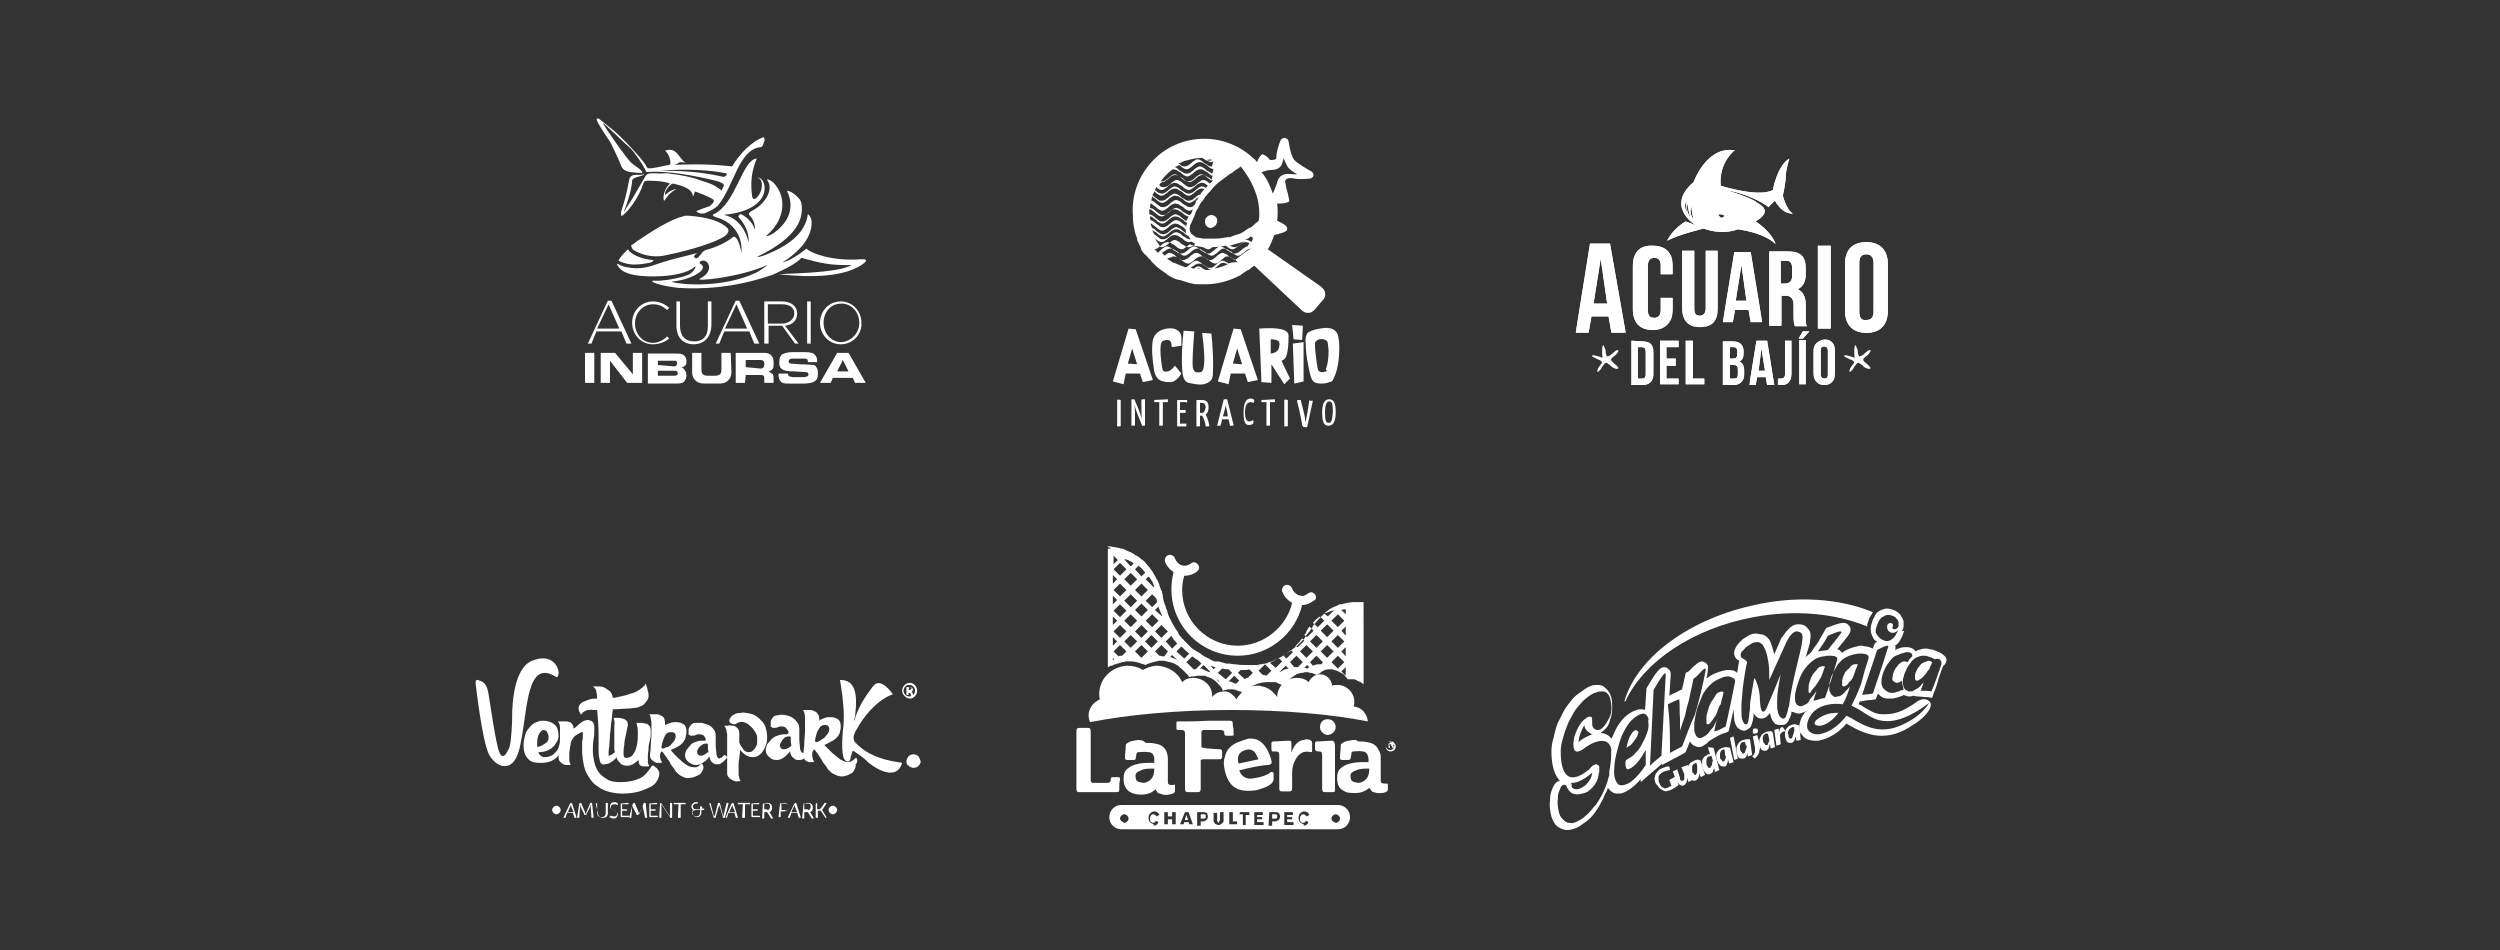 <?xml version="1.0" encoding="utf-8"?>
<!-- Generator: Adobe Illustrator 23.0.3, SVG Export Plug-In . SVG Version: 6.00 Build 0)  -->
<svg version="1.1" id="Capa_1" xmlns="http://www.w3.org/2000/svg" xmlns:xlink="http://www.w3.org/1999/xlink" x="0px" y="0px"
	 viewBox="0 0 350 133" style="enable-background:new 0 0 350 133;" xml:space="preserve">
<rect x="0" y="0" width="350" height="133" fill="#333333" stroke="none"/>
<style type="text/css">
	.st0{fill-rule:evenodd;clip-rule:evenodd;fill:#FFFFFF;}
	.st1{fill:#FFFFFF;}
	.st2{clip-path:url(#SVGID_4_);fill:#FFFFFF;}
	.st3{clip-path:url(#SVGID_8_);fill:#FFFFFF;}
	.st4{clip-path:url(#SVGID_10_);fill:#FFFFFF;}
	.st5{clip-path:url(#SVGID_12_);fill:#FFFFFF;}
	.st6{clip-path:url(#SVGID_14_);fill:#FFFFFF;}
	.st7{clip-path:url(#SVGID_16_);fill:#FFFFFF;}
	.st8{clip-path:url(#SVGID_20_);fill:#FFFFFF;}
	.st9{clip-path:url(#SVGID_24_);fill:#FFFFFF;}
	.st10{clip-path:url(#SVGID_28_);fill:#FFFFFF;}
	.st11{clip-path:url(#SVGID_32_);fill:#FFFFFF;}
	.st12{clip-path:url(#SVGID_36_);fill:#FFFFFF;}
	.st13{clip-path:url(#SVGID_40_);fill:#FFFFFF;}
	.st14{clip-path:url(#SVGID_44_);fill:#FFFFFF;}
	.st15{clip-path:url(#SVGID_48_);fill:#FFFFFF;}
	.st16{clip-path:url(#SVGID_52_);fill:#FFFFFF;}
	.st17{clip-path:url(#SVGID_56_);fill:#FFFFFF;}
	.st18{clip-path:url(#SVGID_60_);fill:#FFFFFF;}
</style>
<g>
	<g>
		<g>
			<rect x="81.9" y="49.4" class="st0" width="1.3" height="4.2"/>
			<polygon class="st0" points="89.9,49.4 88.6,49.4 88.6,52.4 86.1,49.4 84.1,49.4 84.1,53.6 85.4,53.6 85.4,50.5 87.8,53.6 
				89.9,53.6 			"/>
			<g>
				<path class="st0" d="M92.1,51.1v-0.6h2.3c0.3,0,0.4,0.1,0.4,0.4c0,0.2-0.2,0.4-0.4,0.4L92.1,51.1L92.1,51.1z M92.1,51.9h2.3
					c0.3,0,0.5,0.1,0.5,0.4c0,0.2-0.2,0.3-0.5,0.3h-2.3V51.9z M95.4,51.5L95.4,51.5c0.2-0.1,0.4-0.2,0.5-0.3
					c0.2-0.1,0.2-0.4,0.2-0.7c0-0.4-0.2-0.6-0.4-0.8c-0.3-0.2-0.6-0.2-1.2-0.2h-3.8v4.2h4.1c0.5,0,0.7-0.1,0.9-0.2
					c0.2-0.2,0.4-0.5,0.4-0.9c0-0.4-0.1-0.6-0.2-0.7C95.8,51.6,95.6,51.5,95.4,51.5"/>
				<path class="st0" d="M102.3,49.4H101v2.4c0,0.3-0.1,0.5-0.2,0.6c-0.1,0.1-0.4,0.2-0.6,0.2H99c-0.3,0-0.5-0.1-0.6-0.2
					c-0.1-0.1-0.2-0.3-0.2-0.6v-2.4h-1.3v2.7c0,0.6,0.2,0.9,0.5,1.2c0.3,0.3,0.7,0.4,1.3,0.4h1.9c0.6,0,1-0.1,1.3-0.4
					s0.5-0.6,0.5-1.2L102.3,49.4L102.3,49.4z"/>
				<path class="st0" d="M104.4,51.4v-1h2c0.4,0,0.6,0.1,0.6,0.5v0.2c0,0.3-0.2,0.5-0.5,0.5L104.4,51.4L104.4,51.4z M104.4,52.5h2
					c0.2,0,0.4,0,0.5,0.1c0.1,0.1,0.1,0.3,0.1,0.5v0.5h1.3v-0.7c0-0.3-0.1-0.6-0.2-0.6s-0.3-0.2-0.5-0.3c0.3-0.1,0.5-0.2,0.6-0.4
					c0.1-0.2,0.1-0.4,0.1-0.6v-0.3c0-0.5-0.1-0.7-0.3-0.9c-0.2-0.3-0.6-0.4-1-0.4h-4v4.2h1.3L104.4,52.5L104.4,52.5z"/>
				<path class="st0" d="M112,51l-1.3-0.1c-0.1,0-0.2-0.1-0.2-0.1s-0.1-0.1-0.1-0.2c0-0.2,0.2-0.4,0.5-0.4h1.5c0.3,0,0.5,0,0.6,0.1
					c0.1,0.1,0.1,0.2,0.1,0.4h1.3v-0.1c0-0.5-0.1-0.7-0.3-0.9c-0.2-0.3-0.7-0.4-1.4-0.4h-1.8c-0.7,0-1.3,0.2-1.5,0.4
					c-0.2,0.2-0.3,0.6-0.3,1c0,0.3,0,0.5,0.1,0.6c0,0.2,0.2,0.3,0.3,0.4c0.3,0.2,0.8,0.3,1.8,0.3l1.6,0.1c0.1,0,0.2,0.1,0.2,0.1
					l0.1,0.2c0,0.1-0.1,0.3-0.2,0.3l-0.4,0.1H111l-0.5-0.1c-0.1-0.1-0.2-0.2-0.2-0.4h-1.3v0.3c0,0.5,0.2,0.7,0.4,0.9
					c0.2,0.2,0.6,0.2,1.3,0.2h1.6c0.8,0,1.5-0.1,1.7-0.3c0.2-0.1,0.3-0.2,0.4-0.4c0.1-0.2,0.1-0.5,0.1-0.7c0-0.4,0-0.6-0.1-0.7
					c-0.1-0.2-0.2-0.4-0.4-0.5C113.7,51.1,113,51,112,51"/>
				<polygon class="st0" points="118.8,49.4 117.2,49.4 114.8,53.6 116.3,53.6 116.6,52.9 117.2,52 118,50.4 118.8,52 117.2,52 
					116.6,52.9 119.4,52.9 119.7,53.6 121.2,53.6 				"/>
				<path class="st1" d="M87.9,34.9c-0.6,0.6-1.1,1.1-1.3,1.6c0.4,0.2,0.9,0.4,1.6,0.5c0.6,0.1,1.7,0,2.7-0.2
					c0.5-0.1,0.7-0.4,0.5-0.4C89.8,36.3,88.3,35.6,87.9,34.9"/>
				<path class="st1" d="M90.1,25.6c0-0.1,0.2-0.3,0.4-0.3c1.6,0,2.5,0.1,3.3,0.4c-1.2,1.1-0.9,2.6-0.8,2.4c0.6-0.9,1.2-1.4,1.7-1.6
					c-0.1,0-0.2,0-0.2,0c-0.5,0.1-0.9,0.4-1.4,0.8c-0.1-0.6,0.7-1.5,1.1-1.6c0.4,0.1,2.8,0.5,2.8,1.8c0.2-0.2,0.2-0.6,0.3-0.7
					c1.7,0.6,2.6,1.1,2.6,1.2c0.2,0.2-0.3,0.7-0.6,0.9c-0.4,0.1-1.2,0.4-1.7,0.6c-0.3,0.1,0.2,0.3,0.5,0.4c0.3,0,0.6,0,0.7-0.1
					c0.7-0.3,1.3-0.6,1.7-1c2.3-2.8,2.9-7.9,6-8.2c0.3,0,0.4-0.6,0.5-0.8c0.1-0.2,0-0.6-0.1-0.6c-1.7,0.6-3.4,2.4-4.4,4.1
					c-3.4-0.4-6.8-0.3-8.2-0.2c0.9-0.1,0.4-0.6,1.7-0.3c-1-0.6-1.2-2.3-2.9-1.7c0.6,0.4,1,1.9,0.6,2c-0.8,0.1-1.4,0.3-2.1,0.4
					c-1.2,0.2-0.9,0-1.4-0.7s-2.8-3.3-4.6-4.8c-0.2-0.1-1.7-1.4-1.8-1.4c-0.3,0-0.8-0.3,1.5,3.1c0.3,0.4,1.4,2.8,1.7,3.6
					c0.4,0.9,1.6,0.8,2.3,0.9c0.2,0,0.3,0,0.4,0s0.2,0.1,0.2,0.1c0-0.1,0-0.2,0-0.2s0,0,0-0.1l0,0l0,0c0,0-0.1,0-0.1-0.1
					c-0.4-0.4-0.8-0.6-1.3-1c-0.6-0.4-3.9-5.2-4-5.5c0-0.1-0.1-0.2-0.1-0.2c-0.2-0.3,3.5,3.3,3.8,3.5c0.7,0.7,1.8,2.3,2.3,3.4
					c2.8-0.3,7.2,0.6,9.7,1.2c1.5,0.4,1.1,0.8,1.1,0.8l-0.3,0.6c-0.2-0.3-0.6-0.4-0.8-0.6c-0.6-0.4-1.4-0.6-2-0.8
					c-1-0.4-2-0.6-3.1-0.8c-0.5-0.1-0.9-0.1-1.4-0.2c-0.5-0.1-0.7,0-1.3,0c-0.5,0-1-0.1-1.5,0c-0.2,0-0.4,0.2-0.5,0.3
					c-0.1,0.2-1,1.7-1.4,2.4c-0.6,1.1-1.2,1.9-1.6,2.6c0,0-0.1,0-0.1,0.1c0.6-1.3,1.2-3.6,1.2-4.4c0-0.6,1.9-0.6,1.6-1
					c-0.2,0.5-1.7-0.3-2,0.8c-0.7,3.9-1.4,4.7-1.1,5C86.7,30.8,89.1,28.7,90.1,25.6 M84.3,18c-0.1-0.1-0.1-0.2-0.2-0.4L84.3,18z
					 M92.4,23.9c3.8-0.3,7.2-0.1,9.4,0.4l-0.1,0.2c0,0-0.2,0.4-0.7,0.2C97.9,24,95,23.9,92.4,23.9"/>
				<path class="st1" d="M96.3,30.2L96.3,30.2c-0.1,0-0.1,0-0.2,0c-0.2,0-0.3,0-0.5,0.1c-1.7,0.4-4.2,2-5.4,2.8
					c-0.2,0.1-0.4,0.3-0.6,0.4c-0.1,0.1-0.2,0.1-0.2,0.1l0,0c-0.4,0.3-0.7,0.6-1,0.7c-0.1,0.1,0.1,0.6,0.3,0.7
					c0.9,0.6,2.6,1.1,4.2,0.8c4.9-1,7.6-2.1,8.5-2.7c0.3-0.2,0.8-0.7,0.5-1.1c-0.9-1-2.8-1.6-5.5-1.8C96.6,30.2,96.5,30.2,96.3,30.2
					"/>
				<path class="st1" d="M120.5,36.3c-4.1,0.3-7.1-0.9-7.6-1.5c-0.6,0.5-1.3,1-2.2,1.5c-0.6,0.3-1.3,0.5-1.1,0.4
					c3.3-2.1,4.2-4.3,4-5.9c-0.1-0.5-0.5-0.9-0.5-0.8c-0.2,1.3-0.9,3.6-5.5,5.5c-0.8,0.4-1.8,0.6-1.5,0.4c5.8-2.8,6.4-5.5,6.1-7.4
					c-0.1-0.6-0.6-1-1.1-1.4c-0.4-0.3-1-0.5-0.9-0.3c0.8,1.6,0.8,3.8-1.7,5.7c-0.6,0.5-1.6,0.7-1.2,0.5c3-2.6,2.6-5.8,1-7.4
					c-0.4-0.4-1-0.6-0.9-0.4c1,1.3-0.3,3.4-2.1,4.3c-0.2,0.1-0.6,0.4-0.4,0.6c0.6,0.6,0.8,1.3,0.8,2.1c-0.3-1-1-1.7-1.9-2.2
					c-0.3-0.1-0.5,0.3-0.4,0.4c0.8,0.9,1.5,2.1,1.4,3.5c-0.4-1.7-1.5-3.4-3.4-3.8c-0.1,0,0.3-0.1,0.6-0.1c6.6-0.9,5.3-5.4,4-5.1
					c0.9,0,0.9,1.9-0.1,2.8c-0.2,0.2-0.5,0.3-0.6-0.2c-0.5-3.5,0.8-5.3,0.6-5.3c-2,0.2-2.9,6.4-6,7.8c-0.3,0.2,0.1,0.3,0.3,0.4
					c2.3,0.6,3.8,2.5,3.6,5c-0.1-0.6-0.3-1.4-0.6-1.9c-0.1-0.2-0.4-0.5-0.6-0.3c-0.8,0.7-2.5,1.5-3.8,1.8c-0.2,0.1-0.4,0.2-0.6,0.5
					c-0.1,0.1-0.6,0.9-0.9,0.6c-0.3-0.2,0-0.5,0.4-0.7c-0.2,0.1-0.4,0.1-0.4,0.1c-1.4,0.4-3,0.7-4.8,1.3c-1.7,0.6-2.9,1-4.8,0.6
					c-0.6-0.1-0.9-0.3-1.3-0.5l0,0c-0.1,0.2,0.4,0.7,0.4,0.7c0.6,0.7,2.1,1.1,4.7,1.1c2.6,0,4.8-0.5,5.7-1.3
					c0.5-0.4-0.1,0.8-0.9,1.1c-1,0.4-3.4,0.9-4.9,0.8c-0.1,0-0.1,0.1,0,0.2c1.1,0.5,2.8,0.7,3.5,0.8c7.3,0.5,12.7-1.7,13.2-1.8
					c0.6-0.3,3.1-1.3,4.1-2.4c2.5,0.7,4.1,1.1,7,1c-1.7,1.2-10.1,1.2-10.1,1.3c2,0.2,7.6,0.8,11-1C121.2,36.8,121.8,36.2,120.5,36.3
					 M105.8,38.2c-4.5,2.1-10.2,1.7-11.6,1.3c-0.2,0-0.1-0.1,0-0.1c2.4-0.2,5.3-1.7,3.8-2.5c-0.2-0.1,0.1-0.5,0.6-0.4
					c0.8,0.2,1.2,1.6-0.6,2.5c-1,0.5,5.8-0.2,9.4-1.9C107.7,36.9,106.8,37.7,105.8,38.2"/>
			</g>
		</g>
		<g>
			<path class="st1" d="M87.7,48.1l-0.7-1.7h-3.5l-0.7,1.7h-0.5l2.8-6h0.5l2.8,6H87.7z M85.2,42.6L83.6,46h3.1L85.2,42.6z"/>
			<path class="st1" d="M91.4,48.2c-1.7,0-2.9-1.4-2.9-3l0,0c0-1.7,1.3-3,2.9-3c1,0,1.7,0.4,2.3,0.9l-0.3,0.3
				c-0.6-0.5-1.1-0.8-2-0.8c-1.4,0-2.5,1.2-2.5,2.7l0,0c0,1.5,1.1,2.7,2.5,2.7c0.8,0,1.5-0.4,2-0.9l0.3,0.3
				C93.2,47.8,92.4,48.2,91.4,48.2z"/>
			<path class="st1" d="M97.1,48.2c-1.4,0-2.4-0.9-2.4-2.6v-3.4h0.5v3.4c0,1.4,0.7,2.2,2,2.2c1.2,0,1.9-0.7,1.9-2.1v-3.5h0.5v3.4
				C99.5,47.3,98.5,48.2,97.1,48.2z"/>
			<path class="st1" d="M105.6,48.1l-0.7-1.7h-3.5l-0.7,1.7h-0.5l2.8-6h0.5l2.8,6H105.6z M103.1,42.6l-1.6,3.4h3.1L103.1,42.6z"/>
			<path class="st1" d="M111.3,48.1l-1.8-2.5h-1.9v2.5H107v-5.9h2.5c1.3,0,2.1,0.7,2.1,1.7l0,0c0,1-0.7,1.6-1.7,1.7l1.9,2.5
				L111.3,48.1L111.3,48.1z M111.2,43.9c0-0.8-0.6-1.3-1.7-1.3h-2v2.7h2C110.4,45.3,111.2,44.7,111.2,43.9L111.2,43.9z"/>
			<path class="st1" d="M113,48.1v-5.9h0.5v5.9H113z"/>
			<path class="st1" d="M117.7,48.2c-1.7,0-2.9-1.4-2.9-3l0,0c0-1.6,1.2-3,2.9-3c1.7,0,2.9,1.4,2.9,3l0,0
				C120.7,46.7,119.5,48.2,117.7,48.2z M120.3,45.2c0-1.5-1.1-2.7-2.5-2.7c-1.5,0-2.5,1.2-2.5,2.7l0,0c0,1.5,1.1,2.7,2.5,2.7
				C119.2,47.8,120.3,46.6,120.3,45.2L120.3,45.2z"/>
		</g>
	</g>
	<g>
		<g>
			<g>
				<path id="SVGID_1_" class="st1" d="M194.5,104.2C194.5,104.2,194.6,104.2,194.5,104.2c0.2,0,0.3,0,0.3,0.1s-0.1,0.1-0.2,0.1
					h-0.1L194.5,104.2L194.5,104.2z M194.4,104.1v0.6h0.2v-0.3h0.1c0.1,0,0.1,0,0.2,0.1c0,0.1,0,0.2,0.1,0.2h0.2c0,0,0-0.1-0.1-0.2
					c0-0.1-0.1-0.2-0.1-0.2l0,0c0.1,0,0.2-0.1,0.2-0.2c0-0.1,0-0.1-0.1-0.2c-0.1,0-0.1-0.1-0.3-0.1
					C194.5,104.1,194.5,104.1,194.4,104.1 M194.6,105c-0.3,0-0.6-0.3-0.6-0.6c0-0.3,0.3-0.6,0.6-0.6c0.3,0,0.6,0.3,0.6,0.6
					C195.2,104.7,195,105,194.6,105L194.6,105 M194,104.5c0,0.4,0.3,0.7,0.7,0.7c0.4,0,0.7-0.3,0.7-0.7c0-0.4-0.3-0.6-0.7-0.6
					C194.3,103.7,194,104.1,194,104.5"/>
			</g>
		</g>
		<g>
			<g>
				<path id="SVGID_3_" class="st1" d="M178.1,114v0.6h0.3c0.1,0,0.1,0,0.2,0c0.2,0,0.2-0.1,0.2-0.3c0-0.1,0-0.1,0-0.2
					c-0.1-0.1-0.2-0.1-0.3-0.1H178.1z"/>
			</g>
		</g>
		<g>
			<g>
				<polygon id="SVGID_5_" class="st1" points="165.9,114.8 166.3,114.8 166.1,114.1 				"/>
			</g>
			<g>
				<defs>
					<polygon id="SVGID_2_" points="165.9,114.8 166.3,114.8 166.1,114.1 					"/>
				</defs>
				<clipPath id="SVGID_4_">
					<use xlink:href="#SVGID_2_"  style="overflow:visible;"/>
				</clipPath>
				<rect x="165.9" y="114.1" class="st2" width="0.5" height="0.7"/>
			</g>
		</g>
		<path class="st1" d="M156.8,114.6c0-0.3,0.3-0.6,0.6-0.6c0.3,0,0.6,0.3,0.6,0.6c0,0.3-0.3,0.6-0.6,0.6
			C157,115,156.8,114.8,156.8,114.6 M186.4,114.6c0-0.3,0.3-0.6,0.6-0.6c0.3,0,0.6,0.3,0.6,0.6c0,0.3-0.3,0.6-0.6,0.6
			C186.5,115,186.4,114.8,186.4,114.6 M164.1,114.3v-0.6h0.5v1.7h-0.5v-0.7h-0.6v0.7H163v-1.7h0.5v0.6H164.1z M165.9,113.7h0.5
			l0.6,1.7h-0.5l-0.1-0.3h-0.6l-0.1,0.3h-0.5L165.9,113.7z M167.6,113.7h0.8c0.2,0,0.3,0,0.5,0.1c0,0,0.1,0,0.1,0.1
			c0,0.1,0.1,0.2,0.1,0.4c0,0.1,0,0.2-0.1,0.4c-0.2,0.2-0.4,0.3-0.6,0.3h-0.3v0.6h-0.5V113.7z M168.1,114v0.6h0.3c0.1,0,0.1,0,0.2,0
			c0.2,0,0.2-0.1,0.2-0.3c0-0.1,0-0.1,0-0.2c-0.1-0.1-0.2-0.1-0.3-0.1H168.1z M170.7,115c0.1-0.1,0.1-0.2,0.1-0.3v-1h0.5v0.9
			c0,0.1,0,0.3,0,0.4c-0.2,0.4-0.6,0.5-0.6,0.5s-0.4,0-0.6-0.2c-0.2-0.2-0.2-0.4-0.2-0.6v-0.9h0.5v1c0,0.2,0,0.2,0.1,0.3
			c0.1,0.1,0.2,0.1,0.2,0.1C170.6,115,170.6,115,170.7,115 M172.1,113.7h0.5v1.3h0.6v0.4h-1.1V113.7z M173.6,113.7h1.3v0.4h-0.5v1.4
			H174V114h-0.5L173.6,113.7L173.6,113.7z M175.6,113.7h1.2v0.4H176v0.3h0.7v0.3H176v0.4h0.9v0.4h-1.3V113.7z M177.7,113.7h0.8
			c0.2,0,0.3,0,0.5,0.1c0,0,0.1,0,0.1,0.1c0,0.1,0.1,0.2,0.1,0.4c0,0.1,0,0.2-0.1,0.4c-0.2,0.2-0.4,0.3-0.6,0.3h-0.4v0.6h-0.5
			L177.7,113.7L177.7,113.7z M179.8,113.7h1.2v0.4h-0.8v0.3h0.7v0.3h-0.7v0.4h0.9v0.4h-1.3V113.7z M161.3,115.3
			c-0.5-0.2-0.5-0.6-0.5-0.8c0-0.1,0-0.4,0.2-0.6c0.1-0.1,0.3-0.3,0.6-0.3c0.2,0,0.5,0.1,0.6,0.3c0.1,0.1,0.1,0.2,0.1,0.2l-0.4,0.2
			c0-0.1,0-0.1-0.1-0.1c0,0-0.1-0.2-0.3-0.2c-0.1,0-0.2,0-0.3,0.1c-0.1,0.1-0.2,0.2-0.2,0.5v0.1c0,0.3,0.1,0.4,0.2,0.4
			c0,0,0.1,0.1,0.2,0.1c0.3,0,0.4-0.2,0.4-0.3l0.4,0.2c-0.1,0.1-0.1,0.1-0.1,0.2c-0.1,0.1-0.3,0.3-0.6,0.3
			C161.6,115.4,161.5,115.4,161.3,115.3 M182.3,115.3c-0.5-0.2-0.5-0.6-0.5-0.8c0-0.1,0-0.4,0.2-0.6c0.1-0.1,0.3-0.3,0.6-0.3
			c0.2,0,0.5,0.1,0.6,0.3c0.1,0.1,0.1,0.2,0.1,0.2l-0.4,0.2c0-0.1,0-0.1-0.1-0.1c0,0-0.1-0.2-0.3-0.2c-0.1,0-0.2,0-0.3,0.1
			c-0.1,0.1-0.2,0.2-0.2,0.5v0.1c0,0.3,0.1,0.4,0.2,0.4c0,0,0.1,0.1,0.2,0.1c0.3,0,0.4-0.2,0.4-0.3l0.4,0.2
			c-0.1,0.1-0.1,0.1-0.1,0.2c-0.1,0.1-0.3,0.3-0.6,0.3C182.6,115.4,182.5,115.4,182.3,115.3 M157,112.7c-1,0-1.7,0.8-1.7,1.7
			c0,1,0.8,1.7,1.7,1.7h30.3c1,0,1.7-0.8,1.7-1.7c0-1-0.8-1.7-1.7-1.7H157z"/>
		<g>
			<g>
				<path id="SVGID_7_" class="st1" d="M170,94.7L170,94.7L170,94.7l0.7,0.7c-0.1,0-0.1,0-0.2,0C170.5,95.2,170.3,95,170,94.7
					 M172.9,95.7L172.9,95.7c-0.4-0.2-0.6-0.3-0.9-0.3l0.8-0.8l0.7,0.7c-0.1,0.1-0.2,0.1-0.2,0.2l0,0c-0.1,0.1-0.2,0.1-0.2,0.2
					C173,95.7,172.9,95.7,172.9,95.7C172.9,95.7,172.9,95.7,172.9,95.7 M173.3,94.2l0.4-0.4c0.2,0,0.3,0,0.5,0h0.1
					c0.2,0,0.4,0,0.6-0.1l0.5,0.5l-0.7,0.7c0,0,0,0-0.1,0c-0.1,0-0.2,0.1-0.3,0.2L173.3,94.2z M170.5,94.2l0.6-0.6l0.6,0.1
					c0.1,0,0.2,0,0.3,0l0.5,0.5l-0.9,0.9L170.5,94.2z M175.6,93.5L175.6,93.5c0.1,0,0.2,0,0.2,0H175.6L175.6,93.5z M188.3,94.5
					C188.3,94.5,188.2,94.5,188.3,94.5l-0.5-0.5l0.6-0.6v1.2C188.4,94.6,188.4,94.5,188.3,94.5 M168.2,93.6c-0.1,0-0.1,0-0.2,0
					l0.5-0.5l0.9,0.9l-0.1,0.1C169,94,168.6,93.8,168.2,93.6 M177.3,94.6L177.3,94.6l-0.3-0.1l0,0c-0.1,0-0.2,0-0.3-0.1l-0.5-0.5
					l0.9-0.9l0.9,0.9l-0.6,0.6l0,0L177.3,94.6C177.4,94.7,177.4,94.7,177.3,94.6L177.3,94.6C177.3,94.7,177.3,94.6,177.3,94.6
					 M169.5,93.2c0.1,0,0.2,0.1,0.3,0.1l0.3,0.1h0.1l-0.3,0.3L169.5,93.2z M179.1,94.1l0.9-0.9l0.4,0.4c-0.2,0-0.3,0.1-0.5,0.1
					C179.7,93.8,179.4,94,179.1,94.1L179.1,94.1z M182.6,93.5l0.4-0.4l0.3,0.3c-0.1,0.1-0.2,0.1-0.3,0.2
					C182.8,93.5,182.7,93.5,182.6,93.5 M177.8,92.8c0.2-0.1,0.4-0.2,0.6-0.3c0.2-0.1,0.5-0.3,0.6-0.4l0.5,0.5l-0.9,0.9L177.8,92.8z
					 M155.8,92.1l0.2,0.2c-0.1,0-0.1,0.1-0.2,0.1V92.1z M166.1,92.7l0.8-0.8c0.2,0.1,0.4,0.3,0.6,0.4c0.1,0.1,0.2,0.1,0.3,0.2
					l0.4,0.4l-0.8,0.8h-0.1c-0.1,0-0.1,0-0.1,0s0,0-0.1,0L166.1,92.7z M158.2,91.9L158.2,91.9h0.2C158.4,91.9,158.3,91.9,158.2,91.9
					 M161.3,91.8L161.3,91.8c0,0.1-0.1,0.1-0.2,0.1L161.3,91.8z M164.8,92.4c-0.2-0.1-0.4-0.2-0.6-0.3c-0.1,0-0.2-0.1-0.4-0.1
					l0.3-0.3l0.9,0.9l0,0C164.9,92.6,164.9,92.5,164.8,92.4 M180.6,92.7l0.9-0.9l0.9,0.9l-0.7,0.7c-0.1,0-0.2,0-0.3,0h-0.1h-0.1
					L180.6,92.7z M183.4,92.7l0.9-0.9l0.9,0.9L185,93l0,0c-0.1,0-0.2,0-0.4,0c-0.3,0-0.6,0.1-0.8,0.2L183.4,92.7z M186.4,92.7
					l0.9-0.9l0.9,0.9l-0.9,0.9L186.4,92.7z M179.7,91.8c0.3-0.2,0.6-0.5,0.9-0.7l0.1-0.1l0.3,0.3l-0.9,0.9L179.7,91.8z M187.8,91.2
					l0.6-0.6v1.3L187.8,91.2z M164.7,91.2l0.7-0.7c0.2,0.2,0.4,0.4,0.6,0.6c0.2,0.1,0.3,0.3,0.5,0.4l-0.7,0.7L164.7,91.2z
					 M155.9,91.2l0.9-0.9l0.9,0.9l-0.6,0.6c-0.1,0-0.1,0-0.2,0s-0.2,0-0.3,0.1l0,0L155.9,91.2z M159.8,92.1l-0.9-0.9l0.9-0.9
					l0.9,0.9L159.8,92.1L159.8,92.1 M163,91.9c-0.3,0-0.5-0.1-0.7-0.1l-0.6-0.6l0.9-0.9l0.9,0.9L163,91.9L163,91.9 M182,91.2
					l0.9-0.9l0.9,0.9l-0.9,0.9L182,91.2z M184.9,91.2l0.9-0.9l0.9,0.9l-0.9,0.9L184.9,91.2z M181.3,90.5c0.1-0.1,0.2-0.2,0.3-0.3
					c0.2-0.2,0.4-0.4,0.5-0.6l0.1-0.1c0,0,0-0.1,0.1-0.1l0.3,0.3l-0.9,0.9L181.3,90.5z M155.8,89.2l0.6,0.6l-0.6,0.6V89.2z
					 M163.2,89.8L164,89c0,0.1,0.1,0.1,0.1,0.2c0.2,0.4,0.5,0.6,0.7,0.9l0,0l-0.7,0.7L163.2,89.8z M157.4,89.8l0.9-0.9l0.9,0.9
					l-0.9,0.9L157.4,89.8z M160.3,89.8l0.9-0.9l0.9,0.9l-0.9,0.9L160.3,89.8z M183.4,89.8l0.9-0.9l0.9,0.9l-0.9,0.9L183.4,89.8z
					 M186.4,89.8l0.9-0.9l0.9,0.9l-0.9,0.9L186.4,89.8z M182.6,88.9C182.6,88.8,182.6,88.8,182.6,88.9c0.2-0.2,0.3-0.4,0.3-0.5
					l0.1-0.2c0.1-0.1,0.1-0.2,0.2-0.3l0.1-0.2l0,0l0.6,0.6l-0.9,0.9L182.6,88.9z M187.8,88.3l0.6-0.6v1.3L187.8,88.3z M155.9,88.4
					l0.9-0.9l0.9,0.9l-0.9,0.9L155.9,88.4z M158.9,88.4l0.9-0.9l0.9,0.9l-0.9,0.9L158.9,88.4z M161.7,88.4l0.9-0.9l0.9,0.9l-0.9,0.9
					L161.7,88.4z M184.9,88.3l0.9-0.9l0.9,0.9l-0.9,0.9L184.9,88.3z M183.8,87.2c0.1-0.1,0.4-0.5,1-0.9l0.6,0.6l-0.9,0.9L183.8,87.2
					z M155.8,86.3l0.6,0.6l-0.6,0.6V86.3z M157.4,86.9l0.9-0.9l0.9,0.9l-0.9,0.9L157.4,86.9z M160.4,86.9l0.9-0.9l0.9,0.9l-0.9,0.9
					L160.4,86.9z M186.4,86.9l0.9-0.9l0.9,0.9l-0.9,0.9L186.4,86.9z M185.4,85.9L185.4,85.9c0.1-0.1,0.2-0.1,0.3-0.1
					c0.2-0.1,0.3-0.1,0.5-0.2c0.2-0.1,0.4-0.1,0.6-0.2l-0.9,0.9L185.4,85.9z M187.8,85.4L187.8,85.4c0.3-0.1,0.5-0.1,0.6-0.1v0.7
					L187.8,85.4z M161.7,85.4l0.5-0.5v0.1c0.1,0.2,0.1,0.4,0.2,0.5c0.1,0.3,0.2,0.5,0.3,0.7v0.1l0,0L161.7,85.4z M155.9,85.5
					l0.9-0.9l0.9,0.9l-0.9,0.9L155.9,85.5z M158.9,85.4l0.9-0.9l0.9,0.9l-0.9,0.9L158.9,85.4z M155.8,83.4l0.6,0.6l-0.6,0.6V83.4z
					 M157.4,84.1l0.9-0.9l0.9,0.9l-0.9,0.9L157.4,84.1z M160.4,84.1l0.9-0.9l0.6,0.6v0.1c0,0.1,0.1,0.3,0.1,0.4l-0.7,0.7L160.4,84.1
					z M155.9,82.6l0.9-0.9l0.9,0.9l-0.9,0.9L155.9,82.6z M158.9,82.6l0.9-0.9l0.9,0.9l-0.9,0.9L158.9,82.6z M160.4,81.1l0.4-0.4
					c0,0,0,0.1,0.1,0.1l0.2,0.3c0.1,0.1,0.1,0.2,0.2,0.3c0.1,0.1,0.1,0.3,0.2,0.4v0.1c0,0.1,0.1,0.1,0.1,0.2l-0.1,0.1L160.4,81.1z
					 M155.8,80.5l0.6,0.6l-0.6,0.6V80.5z M157.4,81.1l0.9-0.9l0.9,0.9l-0.9,0.9L157.4,81.1z M158.9,79.7l0.5-0.5
					c0.6,0.5,0.8,0.8,0.8,0.8s0,0.1,0.1,0.1v0.1l-0.5,0.5L158.9,79.7z M155.9,79.7l0.9-0.9l0.9,0.9l-0.9,0.9L155.9,79.7z
					 M157.4,78.3L157.4,78.3C157.5,78.2,157.5,78.2,157.4,78.3h0.2c0.2,0.1,0.4,0.1,0.5,0.2c0.2,0.1,0.5,0.2,0.6,0.4l-0.4,0.4
					L157.4,78.3z M155.8,77.8c0.1,0,0.2,0,0.2,0.1l0.5,0.5l-0.6,0.6V77.8z M155.5,76.8c-0.1,0-0.1,0-0.2,0s-0.2,0-0.2,0.1l0,0v0.6
					v0.2v0.5v0.6v0.8v0.9v0.1v1.2v0.4V83v0.4v1.1v0.1v0.8v0.8v0.6v0.6v0.4v1.3v0.2v0.9v0.1v1.4l0,0V92v0.3v0.4v0.6v0.1
					c0,0,0,0,0.1,0c0.1-0.1,0.2-0.2,0.4-0.2l0,0c0,0,0,0,0.1,0s0.1-0.1,0.2-0.1c0.1-0.1,0.2-0.1,0.3-0.1l0,0c0.1,0,0.1-0.1,0.2-0.1
					h0.1c0.1,0,0.2-0.1,0.3-0.1c0.1,0,0.1,0,0.2-0.1l0,0c0.1,0,0.1,0,0.2,0s0.2,0,0.3-0.1c0.2,0,0.3,0,0.5,0c0.1,0,0.2,0,0.2,0
					c0.1,0,0.2,0,0.2,0c0.4,0,0.7,0.1,1.1,0.2c0.1,0,0.1,0,0.2,0.1c0.1,0,0.3,0.1,0.4,0.1s0.2,0.1,0.3,0.1c0,0,0.1,0,0.1-0.1
					c0.1,0,0.2-0.1,0.3-0.1c0.1,0,0.2-0.1,0.3-0.1c0.4-0.1,0.7-0.2,1.2-0.3h0.1h0.1c0.3,0,0.6,0,0.8,0.1c0.2,0,0.3,0.1,0.5,0.1
					c0.2,0.1,0.4,0.1,0.6,0.2c0.2,0.1,0.4,0.2,0.5,0.3c0.1,0,0.2,0.1,0.2,0.2c0.2,0.1,0.4,0.3,0.6,0.5c0.1,0.1,0.1,0.1,0.2,0.2
					c0.1,0.1,0.3,0.3,0.4,0.4c0.1,0.1,0.1,0.2,0.2,0.3c0.2-0.1,0.3-0.1,0.5-0.1c0,0,0,0,0.1,0c0.2,0,0.4-0.1,0.6-0.1c0,0,0,0,0.1,0
					s0.2,0,0.4,0c0.1,0,0.2,0,0.3,0c0.1,0,0.3,0,0.4,0.1c0.3,0.1,0.6,0.2,0.9,0.4c0.1,0.1,0.2,0.1,0.3,0.2c0.1,0.1,0.2,0.2,0.3,0.3
					l0,0l0.1,0.1c0.3,0.3,0.6,0.6,0.7,1l0,0l0,0c0.1,0,0.2-0.1,0.3-0.1c0.3-0.1,0.6-0.1,0.8-0.1l0,0c0.5,0,0.8,0.1,1.2,0.3
					c0,0,0,0,0.1,0c0,0,0,0,0.1,0s0.1,0.1,0.2,0.1s0.1,0.1,0.2,0.1l0.3-0.3l0,0c0.3-0.3,0.9-0.7,1.7-1c0.4-0.1,0.8-0.2,1.3-0.2
					c0,0,0,0,0.1,0h0.1c0.1,0,0.2,0,0.3,0c0.1,0,0.1,0,0.1,0s0,0,0.1,0h0.2h0.1h0.1c0.2,0,0.3,0.1,0.5,0.2c0.3,0.1,0.5,0.2,0.7,0.4
					c0.2-0.3,0.4-0.6,0.6-0.8c0.2-0.2,0.4-0.3,0.6-0.5c0.2-0.1,0.4-0.3,0.6-0.4c0.2-0.1,0.4-0.1,0.6-0.2c0.1,0,0.1,0,0.2,0
					c0.2,0,0.3-0.1,0.5-0.1l0,0l0,0c0.2,0,0.4,0,0.6,0.1c0,0,0,0,0.1,0c0.2,0,0.4,0.1,0.6,0.2c0.1,0,0.2,0.1,0.3,0.1
					c0.1-0.1,0.2-0.2,0.3-0.2c0.1-0.1,0.3-0.2,0.4-0.3l0,0c0.3-0.2,0.6-0.3,1-0.3c0.1,0,0.2,0,0.3,0c0.1,0,0.2,0,0.4,0.1
					c0.5,0.1,0.9,0.4,1.3,0.6c0.2,0.2,0.3,0.4,0.5,0.6l0.1,0.1c0,0,0,0,0.1,0c0.1,0,0.1,0,0.2,0l0,0c0.1,0,0.2,0,0.3,0
					c0.1,0,0.1,0,0.2,0l0,0c0.1,0,0.2,0,0.3,0.1c0.1,0,0.1,0,0.2,0.1l0,0l0,0c0.2,0.1,0.3,0.1,0.5,0.2l0,0l0,0
					c0.1,0.1,0.3,0.2,0.4,0.3v-0.6l0,0v-0.4v-0.4v-0.8v-0.8v-0.7v-0.1v-1.2v-0.4v-0.7v-0.6v-1.1v-0.1V87v-1v-0.6l0,0v-0.5l0,0v-0.1
					v-0.5l0,0h-0.5c-0.3,0-0.6,0-0.8,0c-0.1,0-0.1,0-0.2,0c-0.3,0-0.6,0.1-0.8,0.1l0,0c-0.1,0-0.3,0.1-0.4,0.1s-0.2,0.1-0.4,0.1
					c0,0,0,0-0.1,0c-0.2,0-0.4,0.1-0.5,0.2c-0.1,0-0.2,0.1-0.3,0.1c-0.1,0.1-0.3,0.1-0.4,0.2c-0.2,0.1-0.4,0.2-0.5,0.3
					c-0.2,0.2-0.5,0.3-0.6,0.5c-0.3,0.3-0.6,0.6-0.8,0.8c-0.2,0.2-0.4,0.5-0.6,0.7c-0.1,0.1-0.2,0.2-0.2,0.3
					c-0.1,0.2-0.3,0.4-0.4,0.6c-0.2,0.3-0.4,0.5-0.5,0.6c0,0.1-0.1,0.1-0.1,0.2c-0.1,0.2-0.2,0.3-0.4,0.5c-0.1,0.1-0.2,0.2-0.3,0.3
					c-0.2,0.2-0.4,0.4-0.5,0.5c0,0,0,0-0.1,0.1s-0.2,0.1-0.3,0.2c-0.3,0.2-0.6,0.5-0.8,0.6c-0.3,0.2-0.6,0.4-0.9,0.6
					c-0.2,0.1-0.4,0.2-0.6,0.3c-0.1,0.1-0.3,0.1-0.4,0.2c-0.1,0-0.1,0.1-0.2,0.1s-0.1,0-0.2,0.1c-0.1,0-0.3,0.1-0.4,0.1
					s-0.2,0.1-0.2,0.1c-0.1,0-0.2,0.1-0.4,0.1c-0.2,0-0.4,0.1-0.6,0.1s-0.4,0.1-0.5,0.1h-0.1c-0.2,0-0.4,0-0.6,0s-0.4,0-0.6,0
					c-0.6,0-1.2,0-1.7-0.1h-0.1c-0.3,0-0.6-0.1-0.8-0.1c-0.1,0-0.2,0-0.3,0h-0.1c-0.1,0-0.3-0.1-0.4-0.1c-0.2-0.1-0.5-0.1-0.6-0.2
					H170c-0.1-0.1-0.3-0.1-0.4-0.2c-0.1,0-0.2-0.1-0.3-0.2h-0.1c-0.1-0.1-0.2-0.1-0.4-0.2c-0.2-0.1-0.3-0.2-0.5-0.3
					c-0.1-0.1-0.2-0.2-0.4-0.3c-0.2-0.1-0.3-0.2-0.5-0.3c-0.1,0-0.1-0.1-0.1-0.1s0,0-0.1,0c-0.1-0.1-0.3-0.2-0.4-0.3
					c-0.4-0.4-0.6-0.6-1-1c-0.1-0.1-0.1-0.2-0.2-0.2c-0.2-0.2-0.3-0.4-0.5-0.6c-0.1-0.1-0.1-0.2-0.2-0.4c-0.1-0.2-0.3-0.4-0.4-0.6
					l0,0c-0.1-0.2-0.2-0.4-0.3-0.5c-0.1-0.2-0.2-0.4-0.3-0.6c0-0.1-0.1-0.1-0.1-0.2c-0.1-0.1-0.1-0.3-0.2-0.4c0-0.1-0.1-0.2-0.1-0.3
					c0-0.1-0.1-0.3-0.1-0.4c0-0.1,0-0.1-0.1-0.2c0-0.1-0.1-0.2-0.1-0.3s0-0.2-0.1-0.3c-0.1-0.2-0.1-0.4-0.2-0.6
					c0-0.2-0.1-0.4-0.1-0.6c0,0,0,0,0-0.1c0-0.1-0.1-0.3-0.1-0.4c0-0.1,0-0.2-0.1-0.3c-0.1-0.2-0.1-0.3-0.2-0.5
					c0-0.1-0.1-0.2-0.1-0.3v-0.1c-0.1-0.2-0.2-0.3-0.2-0.5c0,0,0-0.1-0.1-0.1c-0.1-0.1-0.1-0.2-0.2-0.4l0,0
					c-0.1-0.2-0.2-0.3-0.3-0.5c-0.1-0.2-0.2-0.4-0.4-0.6c-0.1-0.2-0.2-0.3-0.4-0.5c-0.1-0.2-0.3-0.3-0.4-0.5
					c-0.1-0.1-0.3-0.3-0.5-0.4c-0.3-0.3-0.6-0.5-0.9-0.6c-0.2-0.2-0.5-0.3-0.6-0.4c0,0,0,0-0.1,0c-0.1-0.1-0.3-0.1-0.4-0.2
					c-0.1,0-0.2-0.1-0.4-0.2c-0.1,0-0.2-0.1-0.4-0.1c0,0,0,0-0.1,0c-0.1,0-0.2-0.1-0.3-0.1c-0.2,0-0.4-0.1-0.5-0.1
					c-0.3,0-0.5-0.1-0.7-0.1l0,0l0,0c-0.1,0-0.3,0-0.4,0C155.6,76.8,155.6,76.8,155.5,76.8"/>
			</g>
		</g>
		<g>
			<g>
				<path id="SVGID_17_" class="st1" d="M189.6,109.5c-0.3-0.1-0.5-0.3-0.5-0.6c-0.1-0.4,0-0.7,0.4-0.9c0.3-0.1,0.6-0.3,0.8-0.3
					c0.5-0.1,0.9-0.1,1.4-0.1c0,0.6-0.1,1.3-0.7,1.7c-0.3,0.2-0.6,0.3-0.8,0.3C189.9,109.6,189.8,109.5,189.6,109.5 M189.4,103.6
					c-0.5,0.1-1,0.1-1.4,0.4c-0.2,0.1-0.3,0.2-0.3,0.4c0,0.6-0.1,1.1-0.1,1.7c0,0.2,0.1,0.3,0.3,0.3c0.3,0,0.6,0,0.9,0
					c0.1,0,0.2-0.1,0.3-0.2c0-0.3,0.1-0.5,0.1-0.7c0-0.2,0.1-0.3,0.3-0.3c0.4,0,0.8-0.1,1.2,0c0.5,0,0.7,0.3,0.8,0.6
					c0.1,0.3,0.1,0.6,0.1,0.9c-0.2,0-0.3,0-0.5,0c-0.7,0-1.4,0-2.1,0.2c-0.4,0.1-0.7,0.2-1.1,0.5c-0.6,0.4-0.7,0.9-0.7,1.5
					c0,0.8,0.2,1.5,0.9,1.8c0.3,0.2,0.6,0.3,1,0.3c0.9,0.1,1.8,0,2.6-0.7c0.3,0.4,0.4,0.6,0.6,0.6c0.6,0.2,1.2,0.2,1.7,0
					c0.2-0.1,0.3-0.2,0.3-0.4s0-0.5,0-0.6s0-0.2-0.2-0.2c-0.1,0-0.2,0-0.3,0c-0.3,0-0.5-0.1-0.5-0.4c0-0.1,0-0.3,0-0.4
					c0-1,0-1.9,0-2.9c0-0.4-0.1-0.7-0.3-1c-0.3-0.7-0.9-1-1.6-1.1c-0.5-0.1-0.8-0.1-1.3-0.1C190,103.6,189.8,103.6,189.4,103.6"/>
			</g>
		</g>
		<g>
			<g>
				<path id="SVGID_19_" class="st1" d="M159.5,109.5c-0.3-0.1-0.5-0.3-0.5-0.6c-0.1-0.4,0-0.7,0.4-0.9c0.3-0.1,0.6-0.3,0.7-0.3
					c0.5-0.1,0.9-0.1,1.5-0.1c0,0.6-0.1,1.3-0.7,1.7c-0.3,0.2-0.6,0.3-0.8,0.3C159.9,109.6,159.7,109.5,159.5,109.5 M159.3,103.6
					c-0.5,0.1-1,0.1-1.4,0.4c-0.2,0.1-0.3,0.2-0.3,0.4c0,0.6-0.1,1.1-0.1,1.7c0,0.2,0.1,0.3,0.3,0.3c0.2,0,0.4,0,0.6,0
					c0.1,0,0.2,0,0.3,0c0.2,0,0.3-0.1,0.3-0.2c0-0.2,0.1-0.5,0.1-0.6s0.1-0.3,0.3-0.3c0.5,0,0.8-0.1,1.3,0c0.6,0,0.8,0.3,0.9,0.8
					c0,0.2,0,0.5,0,0.7c-0.2,0-0.3,0-0.4,0c-0.7,0-1.4,0-2.1,0.2c-0.4,0.1-0.7,0.2-1.1,0.5c-0.6,0.4-0.7,0.9-0.7,1.6
					c0,0.9,0.4,1.7,1.4,2c0.7,0.2,1.4,0.2,2.1,0c0.4-0.1,0.7-0.4,1-0.6c0.1,0.3,0.3,0.6,0.6,0.6c0.6,0.3,1.2,0.2,1.8,0
					c0.2-0.1,0.3-0.2,0.3-0.4s0-0.5,0-0.6c0-0.3,0-0.3-0.3-0.2c-0.1,0-0.1,0-0.2,0c-0.3,0-0.5-0.1-0.5-0.4c0-0.1,0-0.3,0-0.4
					c0-1,0-1.9,0-2.9c0-0.4-0.1-0.7-0.2-1c-0.3-0.7-0.9-1-1.6-1.1c-0.5-0.1-0.8-0.1-1.3-0.1C160,103.6,159.6,103.6,159.3,103.6"/>
			</g>
		</g>
		<g>
			<g>
				<path id="SVGID_21_" class="st1" d="M182.4,103.6c-0.7,0.2-1.1,0.6-1.4,1.3c-0.1,0.1-0.1,0.3-0.2,0.4l0,0c0-0.5,0-0.8,0-1.3
					c0-0.2-0.1-0.3-0.3-0.3c-0.7,0-1.5,0.1-2.2,0.1c-0.2,0-0.3,0.1-0.3,0.3c0,0.2,0,0.4,0,0.6c0,0.6,0.1,0.5,0.5,0.5
					c0.5,0,0.6,0.1,0.6,0.6c0,1.2,0,2.5,0,3.7c0,0.3,0,0.6,0,0.9c0,0.3,0.1,0.4,0.4,0.4c0.4,0,0.6,0,1,0c0.3,0,0.4-0.1,0.4-0.4
					c0-0.7,0-1.5,0-2.2c0-0.6,0.1-1,0.3-1.5c0.4-0.9,1-1.7,2.3-1.4c0.1,0,0.2,0,0.2-0.2c0-0.4,0-0.7,0-1.1c0-0.2-0.1-0.3-0.3-0.4
					c-0.2-0.1-0.4-0.1-0.6-0.1C182.7,103.6,182.5,103.6,182.4,103.6"/>
			</g>
		</g>
		<g>
			<g>
				<path id="SVGID_23_" class="st1" d="M186.5,103.7c-0.7,0-1.5,0.1-2.2,0.1c-0.1,0-0.2,0.1-0.2,0.2c0,0.2,0,0.4,0,0.6
					c0,0.4,0,0.6,0.5,0.6c0.4,0,0.5,0.1,0.5,0.6c0,0.7,0,1.6,0,2.3s0,1.6,0,2.3c0,0.4,0.1,0.5,0.5,0.5c0.3,0,0.6,0,0.8,0
					c0.5,0,0.5,0,0.5-0.5c0-1,0-2,0-3s0-2.1,0-3.1C186.8,103.8,186.7,103.7,186.5,103.7L186.5,103.7"/>
			</g>
		</g>
		<g>
			<g>
				<path id="SVGID_25_" class="st1" d="M184.8,101.8c0,0.6,0.5,1,1,1.1c0.6,0,1.2-0.5,1.2-1.1s-0.5-1.1-1-1.1l0,0
					C185.3,100.6,184.8,101.1,184.8,101.8"/>
			</g>
		</g>
		<g>
			<g>
				<path id="SVGID_27_" class="st1" d="M151.2,101.9c-0.4,0-0.5,0.1-0.5,0.5c0,0.9,0,1.1,0,2v-0.1v6.2c0,0,0,0.4,0.3,0.4
					c1.7,0,3.4,0,5.1,0c0.6,0,0.6,0,0.6-0.6v-0.1l0,0c0-0.3,0-0.7,0.1-1c0-0.3,0-0.4-0.3-0.4s-0.5,0-0.7,0c-0.2,0-0.3,0.1-0.3,0.3
					c0,0.1,0,0.1,0,0.2c0,0.1-0.1,0.3-0.5,0.3H154l0,0c-0.1,0-0.3,0-0.4,0c-0.2,0-0.5,0-0.6,0l0,0c-0.2,0-0.3-0.2-0.3-0.3v-2.7v-1.3
					l0,0v-0.2c0-1.1,0-1.6,0-2.7c0-0.4-0.1-0.5-0.5-0.5c-0.2,0-0.4,0-0.6,0C151.5,101.9,151.3,101.9,151.2,101.9"/>
			</g>
		</g>
		<g>
			<g>
				<path id="SVGID_29_" class="st1" d="M174.4,105c0.6-0.2,1.2,0,1.5,0.7c0.1,0.2,0.2,0.4,0.3,0.6c-1,0.2-1.9,0.4-2.8,0.6
					C173.1,105.9,173.5,105.2,174.4,105 M173.3,103.9c-0.9,0.4-1.6,1-1.8,2c-0.2,0.6-0.2,1-0.1,1.6c0.1,0.6,0.3,1.3,0.6,1.8
					c0.7,1.2,1.8,1.5,3.2,1.4c0.6,0,1.2-0.2,1.7-0.4c0.4-0.1,0.7-0.3,1.1-0.6c0.2-0.2,0.3-0.5,0.3-0.5v-0.9c0-0.3-0.3-0.2-0.3-0.2
					s0,0-0.1,0c0,0-0.1,0-0.1,0.1c-0.8,0.5-1.7,0.7-2.6,0.8c-0.8,0.1-1.5-0.4-1.7-1.2c0.1,0,0.2,0,0.2,0c1.2-0.3,2.5-0.6,3.7-0.7
					c0.1,0,0.1,0,0.2,0c0.4-0.1,0.5-0.3,0.4-0.6c-0.1-0.5-0.3-0.9-0.5-1.4c-0.5-0.9-1.1-1.6-2.2-1.7c-0.2,0-0.3,0-0.5,0
					C174.4,103.5,173.9,103.7,173.3,103.9"/>
			</g>
		</g>
		<g>
			<g>
				<path id="SVGID_31_" class="st1" d="M165.1,101c-0.1,0-0.1,0-0.2,0c-0.2,0-0.2,0.1-0.2,0.2c0,0.3,0,0.6,0,0.8
					c0,0.1,0.1,0.2,0.2,0.2c0.2,0,0.3,0,0.5,0c0.3,0,0.5,0.1,0.5,0.5c0,0.1,0,0.3,0,0.4c0,1.7,0,4.3,0,7.3c0,0.4,0.1,0.5,0.5,0.5
					c0.4,0,0.8,0,1.2,0c0.4,0,0.5-0.1,0.5-0.5c0-1.1,0-2.8,0-3.9c0,0,0-0.2,0.3-0.2c0.2,0,0.4,0,0.6,0c0.6,0,1.2,0,1.7,0
					c0.3,0,0.4-0.1,0.4-0.4c0-0.2,0-0.5,0-0.6c0-0.3-0.1-0.4-0.3-0.4l0,0c0,0-2-0.1-2.3-0.2c-0.3,0-0.3-0.2-0.3-0.2c0-0.7,0-1.2,0-2
					c0-0.1,0.1-0.3,0.3-0.3l0,0c0.2,0,0.3,0,0.5,0c0.1,0,0.3,0,0.4,0l0,0h1.5c0.4,0,0.5,0.2,0.5,0.3s0,0.1,0,0.2
					c0,0.2,0.1,0.3,0.3,0.3c0.3,0,0.5,0,0.7,0s0.4,0,0.3-0.4c0-0.4,0-0.6-0.1-1l0,0v-0.1c0-0.6-0.1-0.6-0.6-0.6c-0.9,0-1.8,0-2.8,0
					C167.6,101,166.3,101,165.1,101"/>
			</g>
		</g>
		<g>
			<path class="st1" d="M184.1,83.2c-0.3-0.3-0.6-0.4-1-0.1c-0.2,0.1-0.3,0.2-0.5,0.3c-0.1,0-0.3,0.1-0.4,0c-0.4,0-0.7-0.2-1-0.5
				c-0.1-0.1-0.2-0.3-0.3-0.5c-0.1-0.4-0.6-0.6-0.9-0.5c-0.4,0.1-0.6,0.6-0.5,0.9c0.3,0.7,0.7,1.2,1.4,1.6c-0.8,3.4-4,6-7.6,6
				c-4.3,0-7.8-3.5-7.8-7.8c0-0.6,0.1-1.4,0.3-2c0,0,0,0,0.1,0l0,0c0.6,0,1.2-0.2,1.7-0.6c0.3-0.3,0.4-0.6,0.1-1
				c-0.3-0.3-0.6-0.4-1-0.1c-0.1,0.1-0.3,0.2-0.4,0.2c-0.2,0.1-0.3,0.1-0.5,0.1c-0.4,0-0.7-0.2-0.9-0.4c-0.2-0.2-0.3-0.4-0.4-0.6
				c-0.1-0.4-0.6-0.6-0.9-0.5c-0.4,0.1-0.6,0.6-0.5,0.9c0.2,0.6,0.6,1.1,1.2,1.5c-0.2,0.7-0.3,1.6-0.3,2.4c0,5.1,4.1,9.3,9.3,9.3
				c4.3,0,8-3,9-7.1c0.6,0,1.1-0.2,1.6-0.6C184.3,84,184.3,83.5,184.1,83.2"/>
		</g>
		<path class="st1" d="M162,93.2c-0.7,0-1.5,0.3-2,0.6c-0.6-0.4-1.4-0.6-2.2-0.6c-2.2,0.1-4,1.9-3.9,4.1c0,0.2,0,0.4,0.1,0.6
			c-0.9,0.4-1.6,1.2-1.6,2.3c0,0.3,0.1,0.6,0.2,0.9c5.1-1,12-1.7,19.7-1.7c7.4,0,14.2,0.6,19.2,1.6c-0.1-1.1-0.9-2-2-2.1
			c0.1-0.2,0.1-0.5,0.1-0.7c0-1.3-1.2-2.4-2.5-2.3c-0.2,0-0.4,0-0.6,0.1c-0.1-0.9-0.8-1.6-1.7-1.6c-0.7,0-1.3,0.5-1.6,1.1
			c-0.5-0.5-1.1-0.6-1.8-0.6c-1.5,0.1-2.6,1.3-2.6,2.7l0,0c-0.1-0.2-0.3-0.4-0.5-0.6c-0.2-0.2-0.4-0.4-0.6-0.5
			c-0.2-0.1-0.5-0.3-0.6-0.3c-0.1,0-0.3-0.1-0.4-0.1s-0.2-0.1-0.4-0.1c-0.5,0-0.9,0-1.4,0.2c-0.3,0.1-0.6,0.3-0.8,0.5
			c-0.2,0.1-0.3,0.3-0.4,0.4c-0.2,0.2-0.4,0.5-0.5,0.6c0,0.1-0.1,0.2-0.1,0.2c-0.1-0.1-0.2-0.3-0.3-0.4c-0.2-0.2-0.5-0.4-0.6-0.5
			c-0.3-0.2-0.6-0.2-0.9-0.2c-0.2,0-0.5,0.1-0.6,0.1c-0.3,0.1-0.5,0.2-0.6,0.3c-0.1,0.1-0.3,0.2-0.4,0.4c0-0.1,0-0.1,0-0.2
			c0-1.4-1.2-2.5-2.7-2.5c-0.6,0-1.1,0.2-1.5,0.6C165,94.3,163.7,93.3,162,93.2C162.1,93.2,162.1,93.2,162,93.2"/>
	</g>
	<g>
		<path class="st1" d="M233.7,109.2l0.3,0.8c0,0-0.1,0.1-0.2,0.1s-0.1,0.1-0.2,0.1c-0.3,0.2-0.5,0.2-0.7,0.1
			c-0.2-0.1-0.4-0.2-0.5-0.5c-0.1-0.2-0.2-0.4-0.2-0.5c0-0.2,0-0.3,0-0.5c0-0.2,0.1-0.3,0.2-0.4c0.1-0.1,0.2-0.2,0.4-0.3
			c0.1-0.1,0.3-0.1,0.5-0.2c0.2,0,0.3-0.1,0.5-0.1l-0.1-0.5c-0.2,0-0.4,0-0.6,0.1c-0.2,0.1-0.4,0.1-0.5,0.2
			c-0.3,0.1-0.5,0.3-0.6,0.5c-0.2,0.2-0.3,0.4-0.3,0.6c-0.1,0.2-0.1,0.5,0,0.6c0,0.2,0.1,0.5,0.3,0.6c0.1,0.2,0.2,0.3,0.4,0.5
			c0.1,0.1,0.3,0.2,0.5,0.3s0.4,0.1,0.6,0c0.2,0,0.4-0.1,0.6-0.2c0.2-0.1,0.3-0.2,0.5-0.3c0.1-0.1,0.3-0.2,0.4-0.3l-0.4-1.2
			L233.7,109.2z"/>
		<path class="st1" d="M235.4,107.4l0.4,1c0,0.1,0,0.2,0,0.3s0,0.2,0,0.3c0,0.1,0,0.2-0.1,0.2c0,0.1-0.1,0.1-0.1,0.1
			c-0.1,0-0.1,0-0.2,0s-0.1-0.1-0.2-0.2V109v-0.1l-0.4-1.2l-0.6,0.3l0.4,1.1c0,0.1,0,0.1,0.1,0.2c0,0.1,0,0.1,0.1,0.1
			c0,0.1,0.1,0.2,0.2,0.3c0.1,0.1,0.1,0.1,0.2,0.2c0.1,0,0.2,0.1,0.3,0.1c0.1,0,0.2,0,0.3-0.1c0.1,0,0.1-0.1,0.2-0.2
			c0.1-0.1,0.1-0.1,0.1-0.2c0-0.1,0.1-0.2,0.1-0.3s0-0.2,0-0.3l0.2,0.6l0.5-0.3l-0.6-2.1L235.4,107.4z"/>
		<path class="st1" d="M237.5,106.4c-0.2,0-0.3,0.1-0.5,0.2c-0.2,0.1-0.4,0.2-0.5,0.4c-0.1,0.1-0.2,0.3-0.2,0.5s0,0.4,0,0.6
			c0,0.2,0.1,0.4,0.2,0.6c0.1,0.1,0.1,0.2,0.2,0.3c0.1,0.1,0.1,0.2,0.2,0.2c0.1,0.1,0.2,0.1,0.3,0.1c0.1,0,0.2,0,0.3-0.1
			c0.1,0,0.1-0.1,0.2-0.2c0.1-0.1,0.1-0.2,0.1-0.2c0-0.1,0.1-0.2,0.1-0.3c0-0.1,0-0.2,0-0.3l0.2,0.6l0.6-0.3l-0.6-2
			C237.7,106.3,237.6,106.3,237.5,106.4z M237.6,108c0,0.1,0,0.2-0.1,0.3c0,0.1-0.1,0.1-0.1,0.2h-0.1c0,0-0.1,0-0.1-0.1l-0.1-0.1
			c0,0,0-0.1-0.1-0.1c-0.1-0.1-0.1-0.2-0.1-0.4c0-0.1,0-0.3,0-0.4c0-0.1,0-0.2,0.1-0.3c0.1-0.1,0.1-0.2,0.2-0.2s0.2-0.1,0.3-0.1
			l0.1,0.4c0,0.1,0,0.2,0,0.4C237.6,107.8,237.6,107.9,237.6,108z"/>
		<path class="st1" d="M239.1,104.6l0.3,1c-0.1,0-0.1,0-0.2,0s-0.2,0-0.2,0.1c-0.2,0.1-0.4,0.2-0.5,0.4c-0.1,0.1-0.2,0.3-0.2,0.5
			c0,0.2,0,0.4,0,0.6c0,0.2,0.1,0.4,0.2,0.6c0,0.1,0.1,0.2,0.2,0.3s0.1,0.2,0.2,0.2c0.1,0.1,0.2,0.1,0.3,0.1c0.1,0,0.2,0,0.3-0.1
			c0.1,0,0.1-0.1,0.2-0.1c0.1-0.1,0.1-0.1,0.1-0.2c0-0.1,0.1-0.2,0.1-0.2c0-0.1,0-0.2,0.1-0.2l0.1,0.5l0.6-0.3l-0.8-3.1L239.1,104.6
			z M239.7,106.9c0,0.1,0,0.2-0.1,0.3c0,0.1-0.1,0.1-0.1,0.2c0,0.1-0.1,0.1-0.1,0.1c-0.1,0-0.2,0-0.2,0c-0.1-0.1-0.1-0.1-0.2-0.3
			c-0.1-0.1-0.1-0.2-0.1-0.4c0-0.1,0-0.2,0-0.4c0-0.1,0.1-0.2,0.1-0.3c0.1-0.1,0.1-0.2,0.3-0.2c0.1,0,0.2-0.1,0.3-0.1l0.2,0.7
			C239.7,106.8,239.7,106.8,239.7,106.9z"/>
		<path class="st1" d="M241.6,104.6c-0.2,0-0.3,0.1-0.5,0.1c-0.2,0.1-0.4,0.2-0.5,0.3c-0.1,0.1-0.2,0.3-0.3,0.5c0,0.2-0.1,0.4,0,0.6
			c0,0.2,0.1,0.4,0.2,0.6c0,0.1,0.1,0.2,0.2,0.3s0.1,0.2,0.2,0.2c0.1,0.1,0.2,0.1,0.3,0.1c0.1,0,0.2,0,0.3,0c0.1,0,0.2-0.1,0.2-0.2
			c0.1-0.1,0.1-0.2,0.1-0.2c0-0.1,0.1-0.2,0.1-0.3c0-0.1,0-0.2,0-0.3l0.2,0.6l0.6-0.2l-0.5-2C241.9,104.6,241.7,104.6,241.6,104.6z
			 M241.6,106.1c0,0.1-0.1,0.2-0.1,0.3c0,0.1-0.1,0.1-0.2,0.2h-0.1c0,0-0.1,0-0.1-0.1l-0.1-0.1c0,0,0-0.1-0.1-0.1
			c-0.1-0.1-0.1-0.3-0.1-0.4c0-0.1,0-0.3,0-0.4c0-0.1,0.1-0.2,0.1-0.3c0.1-0.1,0.1-0.2,0.2-0.2s0.2-0.1,0.3-0.1l0.1,0.4
			c0,0.1,0,0.2,0,0.4C241.7,105.9,241.6,106,241.6,106.1z"/>
		<polygon class="st1" points="242.2,103.3 242.8,106.4 243.3,106.2 242.7,103.1 		"/>
		<path class="st1" d="M245,103.5c-0.2,0-0.3,0-0.5,0c-0.2,0-0.3,0.1-0.5,0.1c-0.2,0.1-0.4,0.2-0.5,0.3s-0.2,0.3-0.3,0.5
			c-0.1,0.2-0.1,0.4-0.1,0.6c0,0.2,0.1,0.4,0.1,0.6c0,0.1,0.1,0.2,0.1,0.3c0.1,0.1,0.1,0.2,0.2,0.2c0.1,0.1,0.2,0.1,0.3,0.1
			c0.1,0,0.2,0,0.3,0c0.1,0,0.2-0.1,0.2-0.1c0.1-0.1,0.1-0.1,0.2-0.2c0-0.1,0.1-0.2,0.1-0.3s0-0.2,0-0.3l0.1,0.6l0.6-0.2L245,103.5z
			 M244.5,104.6c0,0.1,0,0.2-0.1,0.4c0,0.1-0.1,0.2-0.1,0.3c0,0.1-0.1,0.1-0.2,0.2h-0.1c0,0-0.1,0-0.1-0.1c0,0,0-0.1-0.1-0.1
			c0,0,0-0.1-0.1-0.1c0-0.1-0.1-0.3-0.1-0.4c0-0.1,0-0.3,0-0.4c0-0.1,0.1-0.2,0.1-0.3c0.1-0.1,0.1-0.2,0.3-0.2c0.1,0,0.2-0.1,0.3,0
			l0.1,0.4C244.6,104.5,244.6,104.6,244.5,104.6z"/>
		<path class="st1" d="M245.5,102.7c0.1,0,0.2,0,0.3,0c0.1,0,0.1-0.1,0.2-0.1l0.1-0.1v-0.1c0-0.1,0-0.1,0-0.2c0-0.1-0.1-0.2-0.2-0.2
			s-0.2,0-0.3,0s-0.2,0.1-0.2,0.2c0,0.1,0,0.2,0,0.3C245.4,102.6,245.4,102.7,245.5,102.7z"/>
		<path class="st1" d="M246,102.9l-0.6,0.2l0.3,1.6c0,0.3,0,0.5,0,0.6c-0.1,0.2-0.2,0.5-0.4,0.6l0.4,0.3c0.1-0.2,0.3-0.3,0.4-0.5
			s0.2-0.3,0.2-0.5c0-0.2,0.1-0.3,0.1-0.5c0-0.2,0-0.4,0-0.5L246,102.9z"/>
		<path class="st1" d="M247.7,102.4c-0.2,0-0.3,0-0.5,0.1s-0.4,0.2-0.5,0.3c-0.1,0.1-0.2,0.3-0.3,0.5c-0.1,0.2-0.1,0.4-0.1,0.6
			c0,0.2,0,0.4,0.1,0.6c0,0.1,0.1,0.2,0.1,0.3c0.1,0.1,0.1,0.2,0.2,0.2c0.1,0.1,0.2,0.1,0.2,0.1c0.1,0,0.2,0,0.3,0
			c0.1,0,0.2-0.1,0.2-0.1c0.1-0.1,0.1-0.1,0.2-0.2c0-0.1,0.1-0.2,0.1-0.3s0-0.2,0.1-0.3l0.1,0.6l0.6-0.2l-0.3-2
			C248,102.3,247.9,102.3,247.7,102.4z M247.7,103.6c0,0.1,0,0.2-0.1,0.3c0,0.1-0.1,0.2-0.1,0.3s-0.1,0.1-0.2,0.1h-0.1
			c0,0-0.1,0-0.1-0.1c0,0,0-0.1-0.1-0.1c0,0,0-0.1-0.1-0.1c0-0.1-0.1-0.3-0.1-0.4c0-0.1,0-0.3,0-0.4c0-0.1,0.1-0.2,0.1-0.3
			c0.1-0.1,0.2-0.1,0.3-0.2c0.1,0,0.2,0,0.3,0l0.1,0.4C247.7,103.5,247.7,103.5,247.7,103.6z"/>
		<path class="st1" d="M249.6,101.8L249.6,101.8c-0.3,0-0.4,0.1-0.4,0.3c-0.1,0.1-0.1,0.3-0.1,0.5L249,102l-0.6,0.2l0.3,2.2l0.6-0.2
			l-0.1-1.2c0-0.2,0.1-0.3,0.2-0.4c0.1-0.1,0.2-0.2,0.4-0.2c0,0,0,0,0.1,0c0,0,0,0,0.1,0L249.6,101.8
			C249.7,101.8,249.7,101.8,249.6,101.8z"/>
		<path class="st1" d="M251.3,101.4c-0.2,0-0.3,0-0.5,0.1c-0.2,0.1-0.4,0.1-0.5,0.3c-0.1,0.1-0.3,0.3-0.3,0.4
			c-0.1,0.2-0.1,0.4-0.1,0.6c0,0.2,0,0.4,0.1,0.6c0,0.1,0.1,0.2,0.1,0.3s0.1,0.2,0.2,0.2c0.1,0.1,0.1,0.1,0.2,0.1s0.2,0,0.3,0
			c0.1,0,0.2-0.1,0.2-0.1c0.1-0.1,0.1-0.1,0.2-0.2c0-0.1,0.1-0.2,0.1-0.3c0-0.1,0.1-0.2,0.1-0.3l0.1,0.6l0.6-0.1l-0.2-2
			C251.5,101.4,251.3,101.4,251.3,101.4z M251.1,102.7c0,0.1-0.1,0.2-0.1,0.3s-0.1,0.2-0.1,0.3c-0.1,0.1-0.1,0.1-0.2,0.1h-0.1
			c0,0-0.1,0-0.1-0.1c0,0,0-0.1-0.1-0.1v-0.1c0-0.1,0-0.3-0.1-0.4c0-0.1,0-0.3,0.1-0.4c0-0.1,0.1-0.2,0.2-0.3
			c0.1-0.1,0.2-0.1,0.3-0.2c0.1,0,0.2,0,0.3,0v0.5C251.2,102.4,251.1,102.6,251.1,102.7z"/>
		<path class="st1" d="M227.4,98.2c0.1,0,0.1,0,0.2-0.1l0,0c2.5-5.4,9.3-10.1,17.9-11.7c5.9-1.1,11.5-0.5,15.9,1.3
			c0-0.2,0-0.4,0.1-0.5c0.1-0.4,0.2-0.7,0.4-1l0,0c0.1-0.1,0.2-0.3,0.3-0.5c-4.6-1.9-10.7-2.4-17-0.9
			C236,86.9,229.1,92.3,227.4,98.2L227.4,98.2C227.3,98.1,227.3,98.1,227.4,98.2C227.2,98.1,227.3,98.2,227.4,98.2z"/>
		<path class="st1" d="M253.6,96.7c0.2-0.2,0.3-0.4,0.5-0.6c0.2-0.2,0.3-0.5,0.5-0.7c0.1-0.2,0.3-0.5,0.4-0.7
			c0.2-0.5,0.3-0.9,0.5-1.4c-0.2,0-0.3-0.1-0.5,0c-0.2,0-0.5,0.2-0.6,0.4c-0.2,0.2-0.4,0.5-0.6,0.7c-0.2,0.3-0.3,0.6-0.4,0.9
			c-0.1,0.3-0.2,0.6-0.2,0.9c0,0.1,0,0.2,0,0.3s0,0.2,0,0.3c0,0.1,0,0.2,0.1,0.2h0.1h0.1C253.4,97,253.5,96.9,253.6,96.7z"/>
		<path class="st1" d="M259.7,93c-0.2,0-0.5,0.1-0.6,0.3s-0.4,0.4-0.6,0.6c-0.2,0.2-0.3,0.5-0.4,0.7s-0.2,0.6-0.2,0.7
			c0,0.2,0,0.5,0,0.6s0.1,0.2,0.2,0.2h0.1c0.2-0.1,0.5-0.2,0.6-0.5c0.3-0.3,0.6-0.6,0.7-1c0.2-0.6,0.4-1.1,0.6-1.6
			c-0.1,0-0.1,0-0.2,0C259.9,92.9,259.8,93,259.7,93z"/>
		<path class="st1" d="M228.8,102.3c-0.3,0.2-0.5,0.6-0.6,0.8c-0.3,0.5-0.5,1.6-0.5,1.6l0,0c0,0,0.4-0.3,0.6-0.4
			c0.2-0.2,0.3-0.3,0.5-0.6c0.1-0.2,0.3-0.4,0.4-0.6c0.1-0.2,0.1-0.4,0.2-0.6C229.2,102.3,229.1,102.1,228.8,102.3z"/>
		<path class="st1" d="M240.7,96.9c-0.3,0.1-0.5,0.3-0.6,0.6c-0.2,0.3-0.4,0.6-0.6,0.9c-0.2,0.4-0.3,0.7-0.4,1.1
			c-0.1,0.4-0.2,0.6-0.2,1c0,0.1,0,0.3,0,0.4c0,0.1,0,0.2,0,0.3s0.1,0.2,0.1,0.2s0,0,0.1,0h0.1c0.2-0.1,0.3-0.3,0.4-0.4
			c0.2-0.2,0.3-0.5,0.5-0.7c0.2-0.3,0.3-0.6,0.4-0.9c0.1-0.3,0.2-0.6,0.4-0.8c0.1-0.6,0.3-1.1,0.4-1.7
			C241.1,96.8,240.9,96.8,240.7,96.9z"/>
		<path class="st1" d="M254.2,100.9L254.2,100.9c-0.6,0.8,0.7,0.7,0.7,0.7c1.1-0.2,1.9-1.1,2.5-1.8
			C255.9,99.7,254.7,100.4,254.2,100.9z"/>
		<path class="st1" d="M272.2,91.8c-0.3-0.3-0.6-0.4-0.7-0.5h-0.1c-0.4-0.2-0.8-0.4-1.2-0.4c-0.3-0.1-0.6-0.1-0.7-0.1
			c-0.3,0-0.6,0.1-0.9,0.2c-0.1,0-0.3,0.1-0.4,0.2c-0.2-0.3-0.6-0.6-1.3-0.6h-0.1c-0.5,0-0.9,0.1-1.5,0.4c0.1-0.2,0.1-0.5,0-0.6
			c0.5-0.3,0.7-0.7,1-1.3c0.1-0.2,0.2-0.6,0.3-0.8l-0.4,0.1l0.1-0.1c0-0.1,0.1-0.1,0.1-0.2c0.1-0.2,0.1-0.4,0.1-0.6
			c0-0.2,0-0.4,0-0.5l0,0c-0.1-0.4-0.3-0.7-0.5-1c-0.3-0.3-0.6-0.5-0.9-0.6c-0.3-0.1-0.6-0.2-0.8-0.2c-0.1,0-0.2,0-0.3,0
			c-0.4,0.1-0.7,0.2-1,0.4c-0.3,0.2-0.5,0.5-0.6,0.8c-0.2,0.3-0.3,0.6-0.4,1c-0.2,0.6-0.1,1.3,0.2,1.8c0.1,0.3,0.3,0.5,0.6,0.6
			c-0.3,0.2-0.4,0.4-0.4,0.4l-0.2,0.6c-0.4-0.2-0.6-0.2-0.9-0.3h-0.1c-0.2,0-0.4-0.1-0.6-0.1c-0.2,0-0.4,0-0.6,0.1
			c-0.6,0.1-1.1,0.3-1.7,0.6c-0.1,0.1-0.3,0.2-0.4,0.3c-0.2-0.3-0.5-0.5-0.7-0.5c0.2-0.2,0.3-0.4,0.5-0.6c0.3-0.4,0.6-0.7,1.1-1.4
			c0.4-0.6,0.3-0.9,0.2-1.1c-0.1-0.2-0.4-0.6-0.9-0.6c-0.2,0-0.6,0-2.1,0.6l-0.3,0.1l-0.2,0.3c-0.3,0.6-0.6,1-0.9,1.6
			c-0.2,0.3-0.3,0.5-0.5,0.7l-0.6,0.9c0,0-0.1,0-0.1,0.1c-0.2,0.1-0.4,0.3-0.6,0.5c0.3-1.1,0.6-1.9,0.6-2.1v-0.1v-0.1
			c0.1-0.6,0.2-1.2-0.3-1.7c-0.4-0.5-0.8-0.6-1.2-0.6c-0.1,0-0.1,0-0.2,0c-0.6,0-1.1,0.4-1.7,1.1c-0.3,0.5-0.6,0.8-0.6,0.8l0,0
			l-1,2.3c-0.2-0.8-0.4-1.4-0.6-1.9c-0.4-0.6-0.9-0.9-1.3-0.9c-0.2,0-0.4-0.1-0.5-0.1c-0.3,0-0.6,0-0.8,0.1
			c-0.4,0.1-0.7,0.4-1.1,0.6c-0.4,0.3-0.6,0.6-0.8,0.8c-0.3,0.4-0.4,0.6-0.5,1c-0.1,0.6,0.2,1.1,0.7,1.3c-0.1,0.3-0.1,0.6-0.2,1.1
			c0,0.2-0.1,0.4-0.1,0.6c-0.3-0.3-0.6-0.4-1.2-0.4c-0.1,0-0.2,0-0.3,0c-0.5,0.1-0.9,0.2-1.4,0.4c-0.6,0.2-1,0.5-1.4,0.8
			c0.1-0.5,0.2-0.9,0.2-1.3c0.1-0.4,0-0.6-0.2-0.8s-0.5-0.3-0.6-0.3c-0.5,0-0.8,0.4-1.3,0.8c-0.2,0.2-0.5,0.5-0.6,0.6l-0.4,0.2
			l-0.1,0.5c-0.1,0.3-0.2,1-0.4,1.7v0.1l-1,0.5c-0.3,0.1-0.6,0.3-0.8,0.4c0.1-0.9,0.1-1.8,0.2-2.8v-0.1c0-0.3,0-0.6-0.3-0.8
			c-0.2-0.2-0.4-0.3-0.6-0.3c-0.6,0-1.1,0.6-2.4,2.8l-0.1,0.2v0.2c-0.1,1-0.1,1.9-0.2,2.8c-0.2-0.1-0.4-0.1-0.6-0.1l0,0
			c-0.4,0-0.6,0.1-1.1,0.3c-0.6,0.3-1.1,0.7-1.6,1.3c-0.5,0.6-0.8,1.2-1.1,1.9c-0.1,0.2-0.2,0.5-0.3,0.6c-0.4-0.5-0.8-0.7-1.5-0.8
			c0.3-0.2,0.5-0.4,0.7-0.6c0.3-0.3,0.5-0.7,0.6-1.2c0.2-0.5,0.3-1,0.3-1.7s0-1.2-0.2-1.7c-0.2-0.6-0.6-1-1-1.3
			c-0.3-0.2-0.6-0.2-0.9-0.2c-0.3,0-0.6,0-0.8,0.1c-0.6,0.2-1.1,0.6-1.8,1.1c-0.6,0.4-1,0.9-1.5,1.6c-0.5,0.6-0.8,1.3-1.2,2.1
			c-0.4,0.7-0.6,1.6-0.8,2.5c-0.2,0.6-0.3,1.3-0.3,1.9l0,0l0,0c0,1.3,0.2,2.9,1,3.9c0.1,0.1,0.1,0.1,0.2,0.2c-0.1,0-0.2,0.1-0.3,0.1
			c-0.4,0.2-0.6,0.6-0.8,1.1c-0.2,0.5-0.3,0.9-0.3,1.6c-0.1,0.6,0,1.2,0.1,1.8s0.4,1.2,0.7,1.6c0.4,0.4,0.9,0.6,1.4,0.7
			c0.1,0,0.2,0,0.2,0c0.5,0,0.8-0.1,1.3-0.3s0.9-0.6,1.4-0.9c0.5-0.4,0.9-0.8,1.3-1.4c0.1-0.2,0.3-0.4,0.4-0.6l0.7-1.3l0.1-0.3
			c0.2-0.4,0.4-0.7,0.5-1.1c0,0,0,0,0.1,0.1c0.2,0.3,0.5,0.5,0.7,0.6c0.2,0.1,0.4,0.1,0.6,0.1c0.2,0,0.3,0,0.4,0
			c0.8-0.2,1.7-0.8,2.6-1.8c0.1-0.1,0.2-0.2,0.2-0.3v0.5l1.5-1.3c0.5-0.4,0.9-0.8,1.5-1.3v0.2l1.3-0.7c0.6-0.3,1.1-0.6,1.7-0.9
			l0.3-0.2l0.1-0.3c0.2-0.4,0.3-0.8,0.5-1.2c0.2,0.4,0.5,0.6,0.8,0.7c0.1,0,0.3,0.1,0.4,0.1c0.3,0,0.6-0.1,0.8-0.3
			c0.2-0.1,0.5-0.3,0.6-0.5l0.8-0.5c0.6-0.3,1-0.6,1.6-0.7l0.4-0.2l0.1-0.4c0.2-0.9,0.4-1.7,0.6-2.7c0,0.6,0.1,1.1,0.1,1.5
			c0.1,0.4,0.2,0.9,0.6,1.2c0.3,0.2,0.6,0.3,0.7,0.3c0.1,0,0.3,0,0.4-0.1c0.2-0.1,0.6-0.3,0.7-0.7c0.1-0.2,0.1-0.4,0.2-0.6
			c0-0.2,0.1-0.5,0.1-0.7c0-0.1,0-0.3,0-0.4l0,0c0.1,0.2,0.4,0.8,1.1,0.8c0.6,0,1-0.5,1.2-0.8c0,0,0,0,0,0.1
			c0.1,0.4,0.2,0.6,0.3,0.9c0.2,0.3,0.4,0.6,0.6,0.6c0.2,0.1,0.4,0.1,0.6,0.1c0.1,0,0.1,0,0.2,0c0.3,0,0.6-0.1,0.9-0.6
			c0.1-0.2,0.2-0.5,0.3-0.7c0.1-0.2,0.1-0.4,0.1-0.6c0.1,0.1,0.2,0.1,0.3,0.1c0.2,0.1,0.5,0.2,0.6,0.2s0.4,0,0.6-0.1
			c0.3-0.1,0.5-0.2,0.6-0.3l0,0c-0.9,0.9-1,2.1-1,2.1l0,0c0,0.1,0,0.3,0,0.4c0,0.4,0.1,0.6,0.4,0.9c0.3,0.4,0.6,0.7,1.6,0.8h0.3h0.2
			c0.1,0,0.2,0,0.2,0l0,0l0,0c1.4-0.3,2.7-1,3.9-2.4c1.5,0.9,3.3,1.8,5.1,1.7c1.2,0,2.6-0.4,4.2-1.5c0.4-0.2,1.5-1,2-1.7
			c0.7-0.8,0.6-1.5,0.2-1.7c-0.6-0.5-1.5,0-1.7,0.2c-2,1.4-3.1,1.7-4.6,1.7c-1.1,0-1.7-0.4-2.2-0.7c-0.1,0-0.2-0.1-0.2-0.1
			c-0.4-0.2-0.7-0.5-1.1-0.6c0.1-0.2,0.1-0.3,0.2-0.4h0.1c0.5-0.1,1-0.2,1.5-0.2l0.6-0.1l0.2-0.5c0-0.1,0.1-0.2,0.1-0.3
			c0.2,0.2,0.4,0.4,0.6,0.5c0.3,0.2,0.6,0.2,1.1,0.2c0.1,0,0.1,0,0.2,0c0.4,0,0.6-0.1,1-0.2c0.3-0.1,0.6-0.2,0.7-0.3
			c0.2,0.1,0.5,0.1,0.6,0.2c0,0,0,0,0.1,0c0.2,0,0.5,0,0.6-0.1l0.6,0.1c0.5,0,0.9,0.1,1.5,0.1l0.6,0.1l0.2-0.6
			c0.4-0.9,0.6-1.7,0.8-2.4c0.2-0.5,0.3-0.9,0.5-1.4C272.7,92.7,272.6,92.1,272.2,91.8z M225.3,108c0,0.1,0,0.1,0,0.2l0,0
			c0,0.1,0,0.1,0,0.2c0,0,0,0,0,0.1l0,0c-0.3,1.2-0.8,2.6-1.7,3.9l0,0c-0.1,0.2-0.3,0.4-0.4,0.5c-0.4,0.5-0.7,0.9-1.2,1.3
			c-0.4,0.4-0.8,0.6-1.2,0.8c-0.4,0.2-0.7,0.3-1.1,0.2c-0.4,0-0.6-0.2-0.9-0.5c-0.3-0.3-0.5-0.6-0.6-1.2s-0.2-1.1-0.1-1.7
			c0-0.6,0.1-0.9,0.3-1.3c0.1-0.4,0.3-0.6,0.5-0.6c0.2-0.1,0.4,0,0.5,0.4c0.2,0.3,0.4,0.6,0.6,0.7c0.3,0.2,0.6,0.2,0.9,0.2
			c0.3,0,0.6-0.1,1-0.2c0.2-0.1,0.3-0.1,0.4-0.2l0,0c1-0.7,1.4-1.6,1.5-2.3c0-0.1,0-0.3,0.1-0.4c0-0.3,0-0.6,0-0.7s-0.1-0.3-0.2-0.3
			c-0.5-0.4-1.2,0.6-1.2,0.6c-3.8,3.1-4-1-4-2.5c0-0.6,0.1-1.2,0.3-1.8c0.2-0.8,0.5-1.6,0.8-2.3c0.4-0.7,0.7-1.4,1.1-1.9
			c0.5-0.6,0.8-1,1.3-1.4c0.6-0.5,1.1-0.8,1.6-0.9c0.2-0.1,0.4-0.1,0.6-0.1c0.2,0,0.4,0,0.6,0.1c0.3,0.2,0.5,0.5,0.6,0.8
			c0.1,0.4,0.2,0.8,0.2,1.4s-0.1,1-0.3,1.4c-0.2,0.4-0.4,0.7-0.6,1c-0.2,0.3-0.5,0.5-0.6,0.6c-0.2,0.1-0.5,0.1-0.6,0.1
			c-0.2-0.1-0.4-0.2-0.5-0.4c-0.1-0.2-0.1-0.5-0.1-0.8c0-0.4,0-0.6-0.1-0.6c-0.1-0.1-0.3-0.1-0.5,0c-0.1,0-0.2,0.1-0.3,0.2
			c-0.5,0.3-1.1,1-1.6,2.6c0,0-0.7,3,1.2,1.7c1.8-1.4,3.8-1.8,4,0.2C225.5,104.7,225.7,106.1,225.3,108z M219.9,109.6
			c0.1,0,0.1,0,0.2,0c0.8,0,1.7-0.5,2.8-1.4l0,0v0.1l0,0c-0.1,0.6-0.4,1.1-0.9,1.6l-0.3,0.2c-0.1,0.1-0.2,0.1-0.3,0.2
			c-0.2,0.1-0.5,0.2-0.6,0.2l0,0c-0.2,0-0.3,0-0.5-0.1c-0.1,0-0.2-0.1-0.3-0.3C220.1,109.8,220,109.7,219.9,109.6z M222.9,102.8
			c-0.7,0.3-1.4,0.6-1.9,1.1c0-0.3,0.1-0.6,0.1-0.7c0.2-0.8,0.5-1.3,0.7-1.7c0,0.2,0.1,0.4,0.2,0.6
			C222.3,102.5,222.7,102.7,222.9,102.8z M230.8,101.5c0,0.6-0.2,1.1-0.4,1.6c-0.2,0.5-0.5,1-0.7,1.4c-0.3,0.5-0.6,0.8-1,1.2
			c-0.4,0.4-1,0.6-1.1,0.8c0,0-0.1,0.5,0,0.8c0,0.1,0.1,0.2,0.1,0.3c0,0,0,0,0.1,0.1c0.3,0,1.3-0.3,2.6-2.7v2.1c0,0-1.6,2.6-3.1,2.8
			c0,0-0.2,0.1-0.5,0c-0.2,0-0.3-0.1-0.4-0.3c0,0,0-0.1-0.1-0.1c-0.2-0.4-0.4-0.9-0.3-1.9c0-0.8,0.2-1.7,0.4-2.5
			c0.2-0.7,0.4-1.5,0.7-2.2c0.3-0.6,0.6-1.2,1-1.7c0.4-0.5,0.8-0.8,1.3-1.1c0.2-0.1,0.5-0.2,0.6-0.2l0,0c0.2,0,0.4,0.1,0.5,0.2
			c0.1,0.1,0.2,0.3,0.3,0.5C230.7,101,230.8,101.2,230.8,101.5z M233.2,94.5c-0.2,3.7-0.4,7.3-0.6,11.3c-0.6,0.5-1.1,0.9-1.6,1.4
			c0.2-4.1,0.3-6.4,0.5-10.6c0.9-1.6,1.5-2.4,1.7-2.4C233.1,94.4,233.2,94.4,233.2,94.5z M235.5,104.5c-0.6,0.3-1.1,0.6-1.7,0.9
			c0-2.7,0-4.3-0.3-6.8c0.6-0.3,1-0.5,1.6-0.7c0.1,0.8,0,1.7,0.1,2.6c0,0.9,0,1.8,0,1.8s0.3-1,0.5-1.5s0.3-1,0.4-1.5
			c0.1-0.5,0.3-1,0.4-1.5c0.1-0.6,0.5-2.2,0.6-2.8c0.5-0.2,1.3-1.4,1.6-1.4c0.1,0,0.1,0.1,0.1,0.2c-0.3,1.7-1,4.6-1.5,6.2
			C236.6,101.5,236.1,103,235.5,104.5z M242.9,95.5c-0.4,2-0.8,4-1.3,6.2c-0.6,0.3-1,0.6-1.6,0.7c0.1-0.6,0.2-1.1,0.4-1.7
			c-0.1,0.3-0.3,0.6-0.4,0.8c-0.1,0.3-0.3,0.5-0.5,0.7c-0.2,0.2-0.3,0.5-0.5,0.6c-0.2,0.2-0.4,0.3-0.6,0.4c-0.2,0.1-0.5,0.2-0.6,0.1
			c-0.2-0.1-0.3-0.2-0.4-0.4s-0.2-0.5-0.2-0.7c0-0.3,0-0.6,0-1c0.1-0.6,0.2-1.3,0.4-2c0.2-0.6,0.5-1.2,0.7-1.8
			c0.3-0.6,0.6-1,1.1-1.5c0.5-0.5,0.9-0.7,1.4-0.9c0.4-0.2,0.7-0.3,1.1-0.3c0.1,0,0.1,0,0.2,0C242.6,94.9,243,95,242.9,95.5z
			 M262.7,87.8c0.1-0.3,0.2-0.6,0.3-0.8c0,0,0.3-0.5,0.5-0.6c0.2-0.1,0.4-0.2,0.6-0.3c0.1,0,0.1,0,0.2,0c0.2,0,0.4,0,0.6,0.1
			c0.3,0.1,0.5,0.2,0.6,0.4c0.2,0.2,0.3,0.4,0.3,0.6c0,0.1,0,0.2,0,0.3c0,0.1,0,0.2-0.1,0.3c0,0.1-0.1,0.2-0.2,0.2
			c-0.1,0.1-0.1,0.1-0.2,0.1s-0.2,0-0.3-0.1c-0.1-0.1-0.1-0.2,0-0.3v-0.1l0,0c0-0.1,0-0.1,0-0.2c-0.1-0.1-0.2-0.2-0.3-0.2
			c-0.2,0-0.3,0.1-0.4,0.2l0,0c-0.1,0.1-0.1,0.2-0.1,0.4c0,0.5,0.4,0.8,0.8,0.8c0.3,0,0.6-0.2,0.7-0.4c0,0.2-0.1,0.3-0.2,0.5
			c-0.2,0.5-0.5,0.7-0.8,0.9s-0.7,0.2-1.1,0s-0.6-0.4-0.8-0.7C262.6,88.7,262.5,88.3,262.7,87.8z M255.9,89c0.5-0.2,1.4-0.6,1.7-0.6
			c0.2,0,0.3,0.1,0.1,0.3c-0.8,1.1-1.2,1.5-1.8,2.3c-0.5,0.1-0.9,0.1-1.4,0.2C255,90.5,255.5,89.8,255.9,89z M250.5,98.6L250.5,98.6
			c0,0.1,0,0.3-0.1,0.4c-0.1,0.3-0.1,0.6-0.2,0.8c-0.1,0.2-0.1,0.4-0.2,0.6c-0.1,0.1-0.2,0.2-0.3,0.2c-0.1,0-0.2,0-0.3-0.1
			c-0.1,0-0.2-0.2-0.3-0.3c-0.1-0.2-0.2-0.4-0.2-0.6c-0.1-0.3-0.1-0.6-0.1-1.1s0-1,0.1-1.7s0.2-1.5,0.4-2.4
			c-0.2,0.4-0.9,2.3-1.5,3.6l-0.5,1.2c-0.2,0.4-0.8,1.1-0.9-1c0-2.2-0.8-3.3-0.8-3.3c-0.1,0.6-0.2,1.1-0.3,1.7
			c-0.1,0.5-0.1,0.8-0.2,1.3s-0.1,0.8-0.1,1.2c0,0.4-0.1,0.6-0.1,0.9c0,0.3-0.1,0.6-0.1,0.7c0,0.2-0.1,0.4-0.1,0.5
			c-0.1,0.1-0.1,0.2-0.2,0.2c-0.1,0-0.2,0-0.3-0.1c-0.1-0.1-0.2-0.3-0.3-0.6c-0.1-0.4-0.1-0.9-0.1-1.6c0-0.7,0.1-1.7,0.2-2.8
			c0.1-0.8,0.2-1.5,0.3-2.1c0.1-0.6,0.2-1.1,0.3-1.5c-0.2-0.3-0.4-0.4-0.6-0.5c-0.2-0.1-0.3-0.2-0.3-0.5c0-0.2,0.1-0.5,0.3-0.6
			c0.2-0.2,0.4-0.5,0.6-0.6c0.3-0.2,0.6-0.4,0.8-0.5c0.3-0.1,0.6-0.1,0.8-0.1c0.3,0.1,0.6,0.3,0.7,0.6c0.3,0.5,0.5,1.1,0.6,1.8
			c0.2,0.8,0.2,1.8,0.2,2.9l2.4-5.3c0,0,0.7-1.5,1.4-1.5c0,0,0,0,0.1,0c0.6,0.1,0.9,0.3,0.7,1.4C252.3,90.6,250.8,95.6,250.5,98.6z
			 M253,98.5c-0.2,0.1-0.4,0.2-0.6,0.3s-0.5,0.1-0.6,0c-0.2-0.1-0.3-0.2-0.4-0.4c-0.1-0.2-0.1-0.5-0.1-0.7c0-0.3,0-0.6,0.1-0.9
			c0.1-0.6,0.3-1.1,0.5-1.7c0.2-0.6,0.5-1.1,0.8-1.5c0.4-0.5,0.7-0.8,1.1-1.1c0.5-0.4,0.9-0.5,1.4-0.6c0.2,0,0.5-0.1,0.6-0.1
			c0.2,0,0.3,0,0.5,0c0.4,0,1.1,0.1,0.9,0.6c-0.5,1.7-1,3.4-1.7,5.3c-0.6,0.1-1,0.3-1.6,0.4c0.1-0.5,0.3-0.9,0.4-1.4
			c-0.1,0.2-0.3,0.5-0.4,0.6c-0.2,0.2-0.3,0.4-0.5,0.6C253.3,98.2,253.1,98.4,253,98.5z M261.3,100c1.2,0.7,3.5,2.4,8.8-1.6
			c-0.9,1.4-2.2,2.2-2.2,2.2c-4,2.6-6.3,1.4-8.8-0.1c-0.2-0.1-0.4-0.2-0.6-0.3c-0.9,1.2-2.2,2.3-3.8,2.6c0,0-0.2,0-0.5,0l0,0
			c-0.6-0.1-0.8-0.3-1-0.5c-0.1-0.2-0.2-0.3-0.2-0.6c0-0.1,0-0.2,0-0.3l0,0c0,0,0.2-2.1,2.7-2.7c0.8-0.2,1.6-0.2,2.3-0.1
			c0.1-0.3,0.2-0.4,0.2-0.4l0,0c0.5-1,0.7-1.8,0.8-2.1l0,0c-0.3,0.4-0.6,0.6-0.8,0.9c-0.3,0.3-0.6,0.5-0.9,0.5
			c-0.3,0.1-0.5,0.1-0.6,0s-0.3-0.2-0.4-0.4c-0.1-0.2-0.2-0.4-0.2-0.6c0-0.3,0-0.6,0-0.7c0.1-0.5,0.2-1,0.5-1.5
			c0.2-0.5,0.5-0.9,0.7-1.3c0.4-0.4,0.6-0.7,1-0.9c0.5-0.3,0.9-0.4,1.3-0.5c0.2,0,0.4-0.1,0.6-0.1s0.3,0,0.5,0c0.4,0.1,1.2,0,0.8,1
			c-0.4,1.2-0.6,1.9-0.9,3.1l0,0c-0.1,0.3-0.6,1.7-1.4,3.2C260.3,99.3,260.7,99.6,261.3,100z M262.2,97.1c-0.5,0.1-1,0.1-1.5,0.2
			c0.6-1.9,1.5-4.4,2.1-6.3c0.4-0.2,1.1-0.6,1.4-0.6c0.2,0,0.2,0.1,0.1,0.3C263.7,92.7,262.8,95.3,262.2,97.1z M265.8,96.8
			c-0.3,0.1-0.6,0.2-0.8,0.2s-0.6,0-0.8-0.2c-0.2-0.1-0.4-0.3-0.6-0.5c-0.1-0.2-0.2-0.5-0.2-0.7c0-0.3,0-0.6,0.1-0.9
			c0.1-0.5,0.3-0.9,0.5-1.3c0.2-0.4,0.5-0.7,0.7-1c0.3-0.4,0.6-0.6,1-0.7c0.4-0.2,0.8-0.3,1.2-0.4h0.1c0.9,0,0.7,0.6,0.7,0.6
			c-0.3,0.3-0.5,0.5-0.6,0.8c-0.1,0-0.3-0.1-0.4-0.1c-0.2,0-0.4,0-0.6,0.2c-0.2,0.1-0.4,0.3-0.5,0.5c-0.2,0.2-0.3,0.4-0.4,0.6
			c-0.1,0.2-0.2,0.5-0.2,0.7c-0.1,0.3-0.1,0.6,0,0.7s0.4,0.3,0.6,0.3s0.5-0.2,0.7-0.3c0,0.3,0,0.5,0.1,0.7l0.1,0.6
			C266.4,96.6,266.2,96.6,265.8,96.8z M271.8,93c-0.5,1.4-0.8,2.4-1.4,3.8c-0.5-0.1-1-0.1-1.5-0.1c0.1-0.4,0.3-0.7,0.4-1.2
			c-0.1,0.2-0.3,0.3-0.4,0.5c-0.2,0.2-0.3,0.3-0.5,0.4c-0.2,0.1-0.4,0.2-0.5,0.3c-0.2,0.1-0.4,0.1-0.5,0.1c-0.2,0-0.4-0.1-0.6-0.2
			c-0.1-0.1-0.3-0.3-0.3-0.5c-0.1-0.2-0.1-0.5-0.1-0.6c0-0.3,0-0.5,0.1-0.7c0.1-0.5,0.3-0.9,0.5-1.3s0.5-0.7,0.7-1
			c0.3-0.3,0.6-0.5,1-0.6c0.2-0.1,0.5-0.1,0.6-0.1s0.4,0,0.6,0.1c0.4,0.1,0.6,0.2,1,0.4C271.3,92.1,271.9,92.3,271.8,93z"/>
		<path class="st1" d="M269.2,92.8c-0.2,0.1-0.4,0.3-0.5,0.5c-0.2,0.2-0.3,0.4-0.4,0.6c-0.1,0.2-0.2,0.5-0.2,0.6c0,0.1,0,0.2,0,0.3
			c0,0.1,0,0.2,0,0.2c0,0.1,0,0.1,0.1,0.2c0,0.1,0.1,0.1,0.2,0.1l0,0c0.1,0,0.2-0.1,0.4-0.2c0.2-0.1,0.3-0.2,0.5-0.4
			c0.1-0.2,0.3-0.3,0.4-0.5c0.1-0.2,0.3-0.4,0.4-0.5c0.1-0.4,0.3-0.6,0.4-1c-0.2-0.1-0.3-0.2-0.5-0.2
			C269.5,92.7,269.4,92.7,269.2,92.8z"/>
	</g>
	<g>
		<g>
			<g>
				<path id="SVGID_33_" class="st1" d="M227.6,46.6h-2l-0.4-2.3h-2.4l-0.4,2.3h-1.8l2-12.5h2.8L227.6,46.6z M223.1,42.5h1.9
					l-0.9-6.3l0,0L223.1,42.5z"/>
			</g>
			<g>
				<defs>
					<path id="SVGID_6_" d="M227.6,46.6h-2l-0.4-2.3h-2.4l-0.4,2.3h-1.8l2-12.5h2.8L227.6,46.6z M223.1,42.5h1.9l-0.9-6.3l0,0
						L223.1,42.5z"/>
				</defs>
				<clipPath id="SVGID_8_">
					<use xlink:href="#SVGID_6_"  style="overflow:visible;"/>
				</clipPath>
				<rect x="220.7" y="34" class="st3" width="6.9" height="12.5"/>
			</g>
		</g>
		<g>
			<g>
				<path id="SVGID_35_" class="st1" d="M228.6,37.3v6c0,1.8,0.9,2.9,2.8,2.9c1.7,0,2.8-1.1,2.8-2.9v-1.6h-1.7v1.7
					c0,0.8-0.4,1.1-0.9,1.1c-0.6,0-0.9-0.3-0.9-1.1v-6.2c0-0.8,0.4-1.1,0.9-1.1c0.6,0,0.9,0.3,0.9,1.1v1.2h1.7v-1.1
					c0-1.8-0.9-2.9-2.8-2.9C229.5,34.3,228.6,35.4,228.6,37.3"/>
			</g>
			<g>
				<defs>
					<path id="SVGID_9_" d="M228.6,37.3v6c0,1.8,0.9,2.9,2.8,2.9c1.7,0,2.8-1.1,2.8-2.9v-1.6h-1.7v1.7c0,0.8-0.4,1.1-0.9,1.1
						c-0.6,0-0.9-0.3-0.9-1.1v-6.2c0-0.8,0.4-1.1,0.9-1.1c0.6,0,0.9,0.3,0.9,1.1v1.2h1.7v-1.1c0-1.8-0.9-2.9-2.8-2.9
						C229.5,34.3,228.6,35.4,228.6,37.3"/>
				</defs>
				<clipPath id="SVGID_10_">
					<use xlink:href="#SVGID_9_"  style="overflow:visible;"/>
				</clipPath>
				<rect x="228.6" y="34.3" class="st4" width="5.4" height="11.9"/>
			</g>
		</g>
		<g>
			<g>
				<path id="SVGID_37_" class="st1" d="M238.8,35.1v8.1c0,0.7-0.4,1-0.8,1c-0.6,0-0.8-0.3-0.8-1v-8.1h-1.7v8c0,1.7,0.8,2.7,2.5,2.7
					c1.7,0,2.5-0.9,2.5-2.7v-8H238.8z"/>
			</g>
			<g>
				<defs>
					<path id="SVGID_11_" d="M238.8,35.1v8.1c0,0.7-0.4,1-0.8,1c-0.6,0-0.8-0.3-0.8-1v-8.1h-1.7v8c0,1.7,0.8,2.7,2.5,2.7
						c1.7,0,2.5-0.9,2.5-2.7v-8H238.8z"/>
				</defs>
				<clipPath id="SVGID_12_">
					<use xlink:href="#SVGID_11_"  style="overflow:visible;"/>
				</clipPath>
				<rect x="235.5" y="35.1" class="st5" width="4.9" height="10.6"/>
			</g>
		</g>
		<g>
			<g>
				<path id="SVGID_39_" class="st1" d="M243.8,37.1L243.8,37.1l0.7,5h-1.5L243.8,37.1z M242.8,35.3l-1.6,9.8h1.4l0.3-1.7h1.9
					l0.3,1.7h1.6l-1.6-9.8H242.8z"/>
			</g>
			<g>
				<defs>
					<path id="SVGID_13_" d="M243.8,37.1L243.8,37.1l0.7,5h-1.5L243.8,37.1z M242.8,35.3l-1.6,9.8h1.4l0.3-1.7h1.9l0.3,1.7h1.6
						l-1.6-9.8H242.8z"/>
				</defs>
				<clipPath id="SVGID_14_">
					<use xlink:href="#SVGID_13_"  style="overflow:visible;"/>
				</clipPath>
				<rect x="241.2" y="35.3" class="st6" width="5.4" height="9.8"/>
			</g>
		</g>
		<g>
			<g>
				<path id="SVGID_41_" class="st1" d="M249.3,36.5h0.8c0.6,0,0.8,0.4,0.8,1.1v1c0,0.8-0.4,1.1-1,1.1h-0.6L249.3,36.5L249.3,36.5z
					 M247.7,35.1v10.5h1.7v-4.2h0.6c0.7,0,1.1,0.4,1.1,1.3v1.7c0,0.8,0.1,1,0.2,1.3h1.7c-0.2-0.4-0.2-0.7-0.2-1.3v-1.7
					c0-1.1-0.3-1.8-1.1-2.2l0,0c0.7-0.4,1.1-1,1.1-2.1v-0.8c0-1.7-0.7-2.4-2.5-2.4H247.7z"/>
			</g>
			<g>
				<defs>
					<path id="SVGID_15_" d="M249.3,36.5h0.8c0.6,0,0.8,0.4,0.8,1.1v1c0,0.8-0.4,1.1-1,1.1h-0.6L249.3,36.5L249.3,36.5z M247.7,35.1
						v10.5h1.7v-4.2h0.6c0.7,0,1.1,0.4,1.1,1.3v1.7c0,0.8,0.1,1,0.2,1.3h1.7c-0.2-0.4-0.2-0.7-0.2-1.3v-1.7c0-1.1-0.3-1.8-1.1-2.2
						l0,0c0.7-0.4,1.1-1,1.1-2.1v-0.8c0-1.7-0.7-2.4-2.5-2.4H247.7z"/>
				</defs>
				<clipPath id="SVGID_16_">
					<use xlink:href="#SVGID_15_"  style="overflow:visible;"/>
				</clipPath>
				<rect x="247.7" y="35.1" class="st7" width="5.1" height="10.5"/>
			</g>
		</g>
		<g>
			<g>
				<rect id="SVGID_43_" x="254.5" y="34.4" class="st1" width="1.8" height="11.6"/>
			</g>
			<g>
				<defs>
					<rect id="SVGID_18_" x="254.5" y="34.4" width="1.8" height="11.6"/>
				</defs>
				<clipPath id="SVGID_20_">
					<use xlink:href="#SVGID_18_"  style="overflow:visible;"/>
				</clipPath>
				<rect x="254.5" y="34.4" class="st8" width="1.8" height="11.6"/>
			</g>
		</g>
		<g>
			<g>
				<path id="SVGID_45_" class="st1" d="M260.3,43.6v-6.8c0-0.9,0.4-1.2,1-1.2c0.6,0,1,0.4,1,1.2v6.8c0,0.9-0.4,1.2-1,1.2
					C260.6,44.9,260.3,44.5,260.3,43.6 M258.3,37v6.5c0,2,1.1,3.1,3,3.1c1.9,0,3-1.1,3-3.1V37c0-2-1.1-3.1-3-3.1
					C259.3,33.9,258.3,35,258.3,37"/>
			</g>
			<g>
				<defs>
					<path id="SVGID_22_" d="M260.3,43.6v-6.8c0-0.9,0.4-1.2,1-1.2c0.6,0,1,0.4,1,1.2v6.8c0,0.9-0.4,1.2-1,1.2
						C260.6,44.9,260.3,44.5,260.3,43.6 M258.3,37v6.5c0,2,1.1,3.1,3,3.1c1.9,0,3-1.1,3-3.1V37c0-2-1.1-3.1-3-3.1
						C259.3,33.9,258.3,35,258.3,37"/>
				</defs>
				<clipPath id="SVGID_24_">
					<use xlink:href="#SVGID_22_"  style="overflow:visible;"/>
				</clipPath>
				<rect x="258.3" y="33.9" class="st9" width="6" height="12.9"/>
			</g>
		</g>
		<g>
			<g>
				<path id="SVGID_47_" class="st1" d="M229.3,48.6h0.6c0.3,0,0.5,0.2,0.5,0.6v3.2c0,0.5-0.2,0.6-0.5,0.6h-0.6V48.6z M228.4,47.7
					v6.2h1.6c0.9,0,1.5-0.6,1.5-1.5v-3.1c0-1-0.5-1.5-1.5-1.5L228.4,47.7L228.4,47.7z"/>
			</g>
			<g>
				<defs>
					<path id="SVGID_26_" d="M229.3,48.6h0.6c0.3,0,0.5,0.2,0.5,0.6v3.2c0,0.5-0.2,0.6-0.5,0.6h-0.6V48.6z M228.4,47.7v6.2h1.6
						c0.9,0,1.5-0.6,1.5-1.5v-3.1c0-1-0.5-1.5-1.5-1.5L228.4,47.7L228.4,47.7z"/>
				</defs>
				<clipPath id="SVGID_28_">
					<use xlink:href="#SVGID_26_"  style="overflow:visible;"/>
				</clipPath>
				<rect x="228.4" y="47.7" class="st10" width="2.9" height="6.2"/>
			</g>
		</g>
		<g>
			<g>
				<polygon id="SVGID_49_" class="st1" points="232.4,47.7 232.4,53.8 235,53.8 235,53 233.3,53 233.3,51.2 234.6,51.2 234.6,50.2 
					233.3,50.2 233.3,48.6 235,48.6 235,47.7 				"/>
			</g>
			<g>
				<defs>
					<polygon id="SVGID_30_" points="232.4,47.7 232.4,53.8 235,53.8 235,53 233.3,53 233.3,51.2 234.6,51.2 234.6,50.2 233.3,50.2 
						233.3,48.6 235,48.6 235,47.7 					"/>
				</defs>
				<clipPath id="SVGID_32_">
					<use xlink:href="#SVGID_30_"  style="overflow:visible;"/>
				</clipPath>
				<rect x="232.4" y="47.7" class="st11" width="2.7" height="6.2"/>
			</g>
		</g>
		<g>
			<g>
				<polygon id="SVGID_51_" class="st1" points="236,47.7 236,53.8 238.6,53.8 238.6,53 237,53 237,47.7 				"/>
			</g>
			<g>
				<defs>
					<polygon id="SVGID_34_" points="236,47.7 236,53.8 238.6,53.8 238.6,53 237,53 237,47.7 					"/>
				</defs>
				<clipPath id="SVGID_36_">
					<use xlink:href="#SVGID_34_"  style="overflow:visible;"/>
				</clipPath>
				<rect x="236" y="47.7" class="st12" width="2.6" height="6.2"/>
			</g>
		</g>
		<g>
			<g>
				<path id="SVGID_53_" class="st1" d="M242.2,51.1h0.5c0.5,0,0.6,0.2,0.6,0.7v0.6c0,0.5-0.2,0.6-0.5,0.6h-0.6L242.2,51.1
					L242.2,51.1z M242.2,48.6h0.5c0.4,0,0.5,0.2,0.5,0.6v0.4c0,0.5-0.2,0.6-0.6,0.6h-0.4V48.6z M241.2,47.7v6.2h1.5
					c0.9,0,1.5-0.6,1.5-1.5v-0.5c0-0.6-0.2-1.1-0.7-1.3l0,0c0.5-0.2,0.6-0.6,0.6-1.2v-0.2c0-0.9-0.5-1.4-1.5-1.4h-1.4V47.7z"/>
			</g>
			<g>
				<defs>
					<path id="SVGID_38_" d="M242.2,51.1h0.5c0.5,0,0.6,0.2,0.6,0.7v0.6c0,0.5-0.2,0.6-0.5,0.6h-0.6L242.2,51.1L242.2,51.1z
						 M242.2,48.6h0.5c0.4,0,0.5,0.2,0.5,0.6v0.4c0,0.5-0.2,0.6-0.6,0.6h-0.4V48.6z M241.2,47.7v6.2h1.5c0.9,0,1.5-0.6,1.5-1.5v-0.5
						c0-0.6-0.2-1.1-0.7-1.3l0,0c0.5-0.2,0.6-0.6,0.6-1.2v-0.2c0-0.9-0.5-1.4-1.5-1.4h-1.4V47.7z"/>
				</defs>
				<clipPath id="SVGID_40_">
					<use xlink:href="#SVGID_38_"  style="overflow:visible;"/>
				</clipPath>
				<rect x="241.2" y="47.7" class="st13" width="2.9" height="6.2"/>
			</g>
		</g>
		<g>
			<g>
				<path id="SVGID_55_" class="st1" d="M246.6,48.8L246.6,48.8l0.5,3.1h-0.9L246.6,48.8z M245.9,47.7l-1,6.2h0.9l0.2-1.1h1.2
					l0.2,1.1h1l-1-6.2H245.9z"/>
			</g>
			<g>
				<defs>
					<path id="SVGID_42_" d="M246.6,48.8L246.6,48.8l0.5,3.1h-0.9L246.6,48.8z M245.9,47.7l-1,6.2h0.9l0.2-1.1h1.2l0.2,1.1h1l-1-6.2
						H245.9z"/>
				</defs>
				<clipPath id="SVGID_44_">
					<use xlink:href="#SVGID_42_"  style="overflow:visible;"/>
				</clipPath>
				<rect x="245" y="47.7" class="st14" width="3.4" height="6.2"/>
			</g>
		</g>
		<g>
			<g>
				<path id="SVGID_57_" class="st1" d="M249.9,47.7v4.7c0,0.5-0.3,0.6-0.6,0.6c-0.1,0-0.2,0-0.4,0v0.9c0.2,0,0.3,0,0.5,0
					c0.7,0,1.4-0.3,1.4-1.6v-4.6H249.9z"/>
			</g>
			<g>
				<defs>
					<path id="SVGID_46_" d="M249.9,47.7v4.7c0,0.5-0.3,0.6-0.6,0.6c-0.1,0-0.2,0-0.4,0v0.9c0.2,0,0.3,0,0.5,0
						c0.7,0,1.4-0.3,1.4-1.6v-4.6H249.9z"/>
				</defs>
				<clipPath id="SVGID_48_">
					<use xlink:href="#SVGID_46_"  style="overflow:visible;"/>
				</clipPath>
				<rect x="249" y="47.7" class="st15" width="1.8" height="6.2"/>
			</g>
		</g>
		<g>
			<g>
				<path id="SVGID_59_" class="st1" d="M251.9,53.8h0.9v-6.2h-0.9V53.8z M252.4,46.4l-0.6,1h0.6l0.9-1H252.4z"/>
			</g>
			<g>
				<defs>
					<path id="SVGID_50_" d="M251.9,53.8h0.9v-6.2h-0.9V53.8z M252.4,46.4l-0.6,1h0.6l0.9-1H252.4z"/>
				</defs>
				<clipPath id="SVGID_52_">
					<use xlink:href="#SVGID_50_"  style="overflow:visible;"/>
				</clipPath>
				<rect x="251.9" y="46.4" class="st16" width="1.6" height="7.4"/>
			</g>
		</g>
		<g>
			<g>
				<path id="SVGID_61_" class="st1" d="M254.9,52.4v-3.3c0-0.5,0.2-0.6,0.5-0.6c0.3,0,0.5,0.2,0.5,0.6v3.3c0,0.5-0.2,0.6-0.5,0.6
					C255.1,53,254.9,52.8,254.9,52.4 M253.9,49.1v3.2c0,1,0.6,1.6,1.5,1.6s1.5-0.6,1.5-1.6v-3.2c0-1-0.6-1.6-1.5-1.6
					C254.5,47.7,253.9,48.2,253.9,49.1"/>
			</g>
			<g>
				<defs>
					<path id="SVGID_54_" d="M254.9,52.4v-3.3c0-0.5,0.2-0.6,0.5-0.6c0.3,0,0.5,0.2,0.5,0.6v3.3c0,0.5-0.2,0.6-0.5,0.6
						C255.1,53,254.9,52.8,254.9,52.4 M253.9,49.1v3.2c0,1,0.6,1.6,1.5,1.6s1.5-0.6,1.5-1.6v-3.2c0-1-0.6-1.6-1.5-1.6
						C254.5,47.7,253.9,48.2,253.9,49.1"/>
				</defs>
				<clipPath id="SVGID_56_">
					<use xlink:href="#SVGID_54_"  style="overflow:visible;"/>
				</clipPath>
				<rect x="253.9" y="47.7" class="st17" width="2.9" height="6.2"/>
			</g>
		</g>
		<g>
			<path class="st1" d="M259.6,50.1c0.1-0.1,0-0.4,0-0.5c0-0.2,0-0.4,0-0.6c0-0.2,0-0.4,0.1-0.6c0.1-0.3,0.2,0.3,0.3,0.4
				c0.1,0.2,0.1,0.5,0.1,0.6c0,0.1,0.1,0.4,0.2,0.5c0.2,0,0.5-0.2,0.6-0.3c0.2-0.2,0.4-0.3,0.6-0.5c0,0,0.2-0.1,0.3-0.1
				c0.1,0,0.1,0.2,0,0.3c-0.2,0.4-0.6,0.6-0.8,0.8c-0.4,0.3,0.1,0.6,0.3,0.8c0.2,0.2,0.4,0.3,0.5,0.5c0.1,0.1,0.1,0.2,0,0.2
				c-0.1,0.1-0.3,0-0.4,0c-0.2-0.1-0.5-0.2-0.6-0.4c-0.1-0.1-0.3-0.2-0.4-0.3c-0.3-0.2-0.4-0.1-0.6,0.2c-0.2,0.2-0.3,0.4-0.4,0.6
				c-0.1,0.1-0.4,0.5-0.5,0.3c0-0.1,0.1-0.3,0.1-0.4c0.1-0.1,0.1-0.2,0.2-0.3c0.1-0.1,0.2-0.3,0.3-0.4c0.1-0.1,0.1-0.2,0-0.3
				c-0.1-0.1-0.2-0.2-0.3-0.2c-0.2-0.1-0.5-0.2-0.6-0.3c-0.1,0-0.5-0.2-0.4-0.3c0.1-0.2,0.8,0.1,0.9,0.1s0.2,0.1,0.4,0.1
				C259.4,50.1,259.5,50.1,259.6,50.1C259.6,50.1,259.6,50.1,259.6,50.1"/>
			<path class="st1" d="M224.3,50.1c0.1-0.1,0-0.4,0-0.5c0-0.2,0-0.4,0-0.6c0-0.2,0-0.4,0.1-0.6c0.1-0.3,0.2,0.3,0.3,0.4
				c0.1,0.2,0.1,0.5,0.1,0.6c0,0.1,0.1,0.4,0.2,0.5c0.2,0,0.5-0.2,0.6-0.3c0.2-0.2,0.4-0.3,0.6-0.5c0,0,0.2-0.1,0.3-0.1
				c0.1,0,0.1,0.2,0,0.3c-0.2,0.4-0.6,0.6-0.8,0.8c-0.4,0.3,0.1,0.6,0.3,0.8c0.2,0.2,0.4,0.3,0.5,0.5c0.1,0.1,0.1,0.2,0,0.2
				c-0.1,0.1-0.3,0-0.4,0c-0.2-0.1-0.5-0.2-0.6-0.4c-0.1-0.1-0.3-0.2-0.4-0.3c-0.3-0.2-0.4-0.1-0.6,0.2c-0.2,0.2-0.3,0.4-0.4,0.6
				c-0.1,0.1-0.4,0.5-0.5,0.3c0-0.1,0.1-0.3,0.1-0.4c0.1-0.1,0.1-0.2,0.2-0.3c0.1-0.1,0.2-0.3,0.3-0.4c0.1-0.1,0.1-0.2,0-0.3
				c-0.1-0.1-0.2-0.2-0.3-0.2c-0.2-0.1-0.5-0.2-0.6-0.3c-0.1,0-0.5-0.2-0.4-0.3c0.1-0.2,0.8,0.1,0.9,0.1s0.2,0.1,0.4,0.1
				C224.2,50.1,224.2,50.1,224.3,50.1C224.3,50.1,224.3,50.1,224.3,50.1"/>
		</g>
		<g>
			<g>
				<path id="SVGID_63_" class="st1" d="M241,30.5c-0.3-0.1-0.5-0.5-0.4-0.5c0.1,0,0.2,0,0.2,0c0.3,0,0.5,0.1,0.6,0.2v0.1
					C241.2,30.4,241.1,30.5,241,30.5L241,30.5 M237.1,30.7c0,0-0.7-0.8-0.3-1.8C236.8,28.8,236.8,29.7,237.1,30.7
					C237.1,30.7,237.1,30.7,237.1,30.7C237.1,30.7,237.1,30.7,237.1,30.7 M236.6,30.3c0,0-0.7-0.8-0.3-1.8c0,0,0,0.9,0.3,1.7
					C236.6,30.3,236.6,30.3,236.6,30.3L236.6,30.3 M236.2,29.7c0,0-0.6-0.7-0.1-1.6C236.1,28.2,236,28.9,236.2,29.7
					C236.2,29.7,236.2,29.7,236.2,29.7L236.2,29.7 M237.1,25.5c-4.1,3.5,0.4,6.1,0.4,6.1c-0.4-0.2-1.5-0.6-1.5-0.6
					c-1.9,1.1-2.6,2.7-2.6,2.7c1.7-0.9,5.1-1.7,5.1-1.7c2.8,1,4.8,0.1,4.8,0.1c4.1,0.6,5.3,2.1,5.3,2.1c-0.6-1.8-2.8-3.2-2.8-3.2
					c2.4-1.5,0.8-2.2,0.1-2.7c-0.7-0.6-4.2-1.7-4.2-1.7c4,0.8,5.9,2.4,5.9,2.4c0.4-0.5,0.9-0.9,0.9-0.9c1.1,2,2.5,1.8,2.5,1.8
					c-0.9-0.5-1.4-2.5-1.4-2.5s0.4-1.8,0.4-2.7c0-0.8,0.5-2.5,0.5-2.5c-1.7,1-2.3,4.4-2.3,4.4c-2,1.1-7.3-0.6-7.3-0.6
					c-0.3-3.3,2-5,2-5c-0.1,0-0.3,0-0.4,0C238.8,20.7,237.1,25.5,237.1,25.5"/>
			</g>
			<g>
				<defs>
					<path id="SVGID_58_" d="M241,30.5c-0.3-0.1-0.5-0.5-0.4-0.5c0.1,0,0.2,0,0.2,0c0.3,0,0.5,0.1,0.6,0.2v0.1
						C241.2,30.4,241.1,30.5,241,30.5L241,30.5 M237.1,30.7c0,0-0.7-0.8-0.3-1.8C236.8,28.8,236.8,29.7,237.1,30.7
						C237.1,30.7,237.1,30.7,237.1,30.7C237.1,30.7,237.1,30.7,237.1,30.7 M236.6,30.3c0,0-0.7-0.8-0.3-1.8c0,0,0,0.9,0.3,1.7
						C236.6,30.3,236.6,30.3,236.6,30.3L236.6,30.3 M236.2,29.7c0,0-0.6-0.7-0.1-1.6C236.1,28.2,236,28.9,236.2,29.7
						C236.2,29.7,236.2,29.7,236.2,29.7L236.2,29.7 M237.1,25.5c-4.1,3.5,0.4,6.1,0.4,6.1c-0.4-0.2-1.5-0.6-1.5-0.6
						c-1.9,1.1-2.6,2.7-2.6,2.7c1.7-0.9,5.1-1.7,5.1-1.7c2.8,1,4.8,0.1,4.8,0.1c4.1,0.6,5.3,2.1,5.3,2.1c-0.6-1.8-2.8-3.2-2.8-3.2
						c2.4-1.5,0.8-2.2,0.1-2.7c-0.7-0.6-4.2-1.7-4.2-1.7c4,0.8,5.9,2.4,5.9,2.4c0.4-0.5,0.9-0.9,0.9-0.9c1.1,2,2.5,1.8,2.5,1.8
						c-0.9-0.5-1.4-2.5-1.4-2.5s0.4-1.8,0.4-2.7c0-0.8,0.5-2.5,0.5-2.5c-1.7,1-2.3,4.4-2.3,4.4c-2,1.1-7.3-0.6-7.3-0.6
						c-0.3-3.3,2-5,2-5c-0.1,0-0.3,0-0.4,0C238.8,20.7,237.1,25.5,237.1,25.5"/>
				</defs>
				<clipPath id="SVGID_60_">
					<use xlink:href="#SVGID_58_"  style="overflow:visible;"/>
				</clipPath>
				<rect x="233" y="20.7" class="st18" width="18" height="13.4"/>
			</g>
		</g>
	</g>
	<g>
		<path class="st1" d="M106.2,100.5c-0.4-0.3-0.7-0.5-1.2-0.6c-0.5-0.1-0.9-0.2-1.3-0.1c-0.6,0-0.9,0.2-1.2,0.4
			c-0.3,0.3-0.4,0.5-0.4,0.7c0,0.2,0.1,0.3,0.3,0.4c0.2,0.1,0.3,0.1,0.3,0.1c0.1,0,0.3,0,0.4-0.1s0.3-0.1,0.4-0.2
			c0.4-0.1,0.6,0,0.9,0.1c0.3,0.1,0.6,0.4,0.8,0.6c0.3,0.3,0.5,0.6,0.6,0.8c0.2,0.3,0.2,0.6,0.2,0.8c0,0.2,0,0.4,0,0.6
			c0,0.2-0.1,0.4-0.2,0.6c-0.1,0.2-0.2,0.3-0.4,0.5c-0.1,0.1-0.3,0.2-0.5,0.2c-0.2,0-0.3,0-0.5-0.1c-0.2-0.1-0.3-0.2-0.4-0.4
			c-0.1-0.1-0.2-0.3-0.3-0.4c-0.1-0.2-0.1-0.3-0.2-0.4c0-0.2,0-0.4,0-0.5c0-0.1,0-0.3,0-0.4c0-0.1,0-0.2,0-0.4
			c0-0.4-0.1-0.6-0.3-0.8c-0.2-0.2-0.4-0.3-0.6-0.3c-0.3,0-0.5-0.1-0.7,0c-0.2,0-0.4,0-0.5,0c0.1,0.1,0.2,0.3,0.3,0.6
			c0,0.3,0.1,0.5,0.1,0.6c0,0.6,0,1.1,0,1.7c0,0.6,0,1.2,0,1.7c0,0.6,0,1.3,0,2c0,0.2,0,0.4,0.2,0.6c0.1,0.2,0.3,0.3,0.5,0.4
			c0.2,0.1,0.4,0.2,0.6,0.2c0.2,0,0.4,0,0.6-0.1c-0.1-0.1-0.2-0.2-0.2-0.4c0-0.1-0.1-0.3-0.1-0.4c0-0.1,0-0.2,0-0.5
			c0-0.2,0-0.5,0-0.8c0-0.3,0-0.6,0.1-1c0-0.4,0.1-0.7,0.1-1.2c0.3,0.3,0.6,0.6,0.8,0.7c0.3,0.2,0.6,0.3,1,0.3
			c0.4,0,0.6-0.1,0.9-0.3c0.3-0.2,0.5-0.5,0.6-0.7c0.2-0.3,0.3-0.6,0.4-0.9c0.1-0.4,0.1-0.6,0.1-1c0-0.6-0.2-1.3-0.4-1.7
			C106.9,101.2,106.5,100.8,106.2,100.5"/>
		<path class="st1" d="M120,106.3c-0.1-0.2-0.1-0.2-0.2-0.2l0,0c-0.4,0.4-0.7,0.6-1.1,0.6c-0.4,0-0.7-0.2-1.1-0.4
			c-0.4-0.3-0.7-0.6-1.1-0.9c-0.4-0.4-0.7-0.7-1.1-1.1c0.5-0.2,0.9-0.5,1.2-0.6c0.3-0.2,0.6-0.5,0.7-0.6c0.2-0.3,0.3-0.5,0.3-0.7
			c0.1-0.3,0.1-0.5,0.1-0.7c0-0.5-0.1-0.8-0.4-1c-0.3-0.2-0.6-0.3-1-0.3c-0.3,0-0.6,0-0.8,0.1c-0.3,0.1-0.6,0.2-0.8,0.4v-0.1v-0.1
			c0,0,0,0,0-0.1c0-0.3-0.1-0.5-0.2-0.6c-0.1-0.2-0.2-0.3-0.4-0.4c-0.2-0.1-0.3-0.1-0.5-0.2c-0.2,0-0.4,0-0.5,0c-0.1,0-0.3,0-0.4,0
			s-0.2,0-0.3,0c0.2,0.2,0.3,0.6,0.3,1.2s0,1.1,0,1.7s-0.1,1.2-0.1,1.7c0,0.6-0.1,1-0.1,1.2c0,0.1,0,0.1,0,0.2h-0.1
			c-0.2,0-0.3-0.2-0.4-0.6c0-0.4-0.1-0.8-0.1-1.4c0-0.3,0-0.6,0-0.8c0-0.3,0-0.4,0-0.5c0-0.5-0.1-0.8-0.4-1.1
			c-0.2-0.3-0.5-0.5-0.7-0.6c-0.3-0.2-0.6-0.2-0.9-0.3c-0.3,0-0.6-0.1-0.7,0c-0.3,0-0.6,0.1-0.7,0.1c-0.2,0.1-0.3,0.2-0.4,0.4
			c-0.1,0.1-0.2,0.3-0.2,0.5c0,0.2,0,0.3,0,0.5c0,0.1,0,0.2,0.1,0.2c0.1,0,0.1,0.1,0.2,0.1c0.3,0,0.6,0,0.7-0.1
			c0.2-0.1,0.4-0.1,0.5-0.1c0.3,0,0.6,0.1,0.7,0.3c0.2,0.2,0.3,0.4,0.3,0.5c0,0.2-0.1,0.2-0.2,0.3c-0.1,0-0.2,0-0.2,0
			c-0.1,0-0.1,0-0.2,0c-0.4,0-0.6,0.1-1,0.2c-0.3,0.1-0.6,0.3-0.8,0.5c-0.2,0.2-0.4,0.5-0.6,0.7c-0.1,0.3-0.2,0.6-0.2,0.8
			c0,0.5,0.2,0.7,0.5,1c0.3,0.3,0.6,0.4,1,0.4c0.4,0,0.7-0.1,1.1-0.4c0.4-0.3,0.6-0.6,0.8-0.8c0.1,0.6,0.3,0.8,0.6,1
			c0.2,0.2,0.4,0.2,0.6,0.2c0.2,0,0.4,0,0.6-0.1c0.1,0,0.1-0.1,0.2-0.1c0,0.1,0.1,0.1,0.1,0.2c0.2,0.2,0.5,0.3,0.6,0.3
			c0.2,0,0.4,0,0.5,0s0.1,0,0.2-0.1c-0.1-0.1-0.2-0.2-0.2-0.3c0-0.2-0.1-0.4-0.1-0.6c0-0.2,0-0.4,0.1-0.5c0-0.1,0.1-0.2,0.2-0.3
			c0.2,0.3,0.5,0.6,0.6,0.8c0.2,0.4,0.5,0.7,0.6,1c0.3,0.4,0.5,0.6,0.7,1c0.3,0.3,0.6,0.6,0.9,0.7c0.4,0.2,0.7,0.3,1.1,0.3
			c0.4,0,0.9-0.2,1.4-0.5c0.2-0.2,0.3-0.4,0.4-0.6c0.1-0.2,0.1-0.5,0.1-0.6C120.1,106.7,120,106.5,120,106.3 M110.4,104.7
			c-0.2,0.1-0.4,0.2-0.6,0.2c-0.2,0-0.3,0-0.4-0.1c-0.1-0.1-0.2-0.2-0.2-0.4c0-0.1,0-0.3,0.1-0.4c0.1-0.2,0.2-0.3,0.3-0.5
			c0.1-0.1,0.3-0.3,0.4-0.3c0.2-0.1,0.3-0.1,0.5-0.1c0.1,0,0.2,0,0.2,0.1c0,0.5,0,0.8,0.1,1.1C110.7,104.6,110.5,104.6,110.4,104.7
			 M114.8,103.7c-0.2,0.1-0.4,0.2-0.5,0.2c-0.1,0-0.2-0.1-0.2-0.2c0.1-0.7,0.3-1.3,0.5-1.6c0.2-0.4,0.5-0.6,0.8-0.6
			c0.2,0,0.4,0,0.5,0.1c0.1,0.1,0.2,0.2,0.2,0.5c0,0.2-0.1,0.4-0.2,0.6c-0.2,0.2-0.3,0.4-0.5,0.6
			C115.1,103.5,114.9,103.6,114.8,103.7"/>
		<path class="st1" d="M128.6,105.9c-0.2-0.2-0.5-0.3-0.7-0.3s-0.6,0.1-0.7,0.3c-0.2,0.2-0.3,0.5-0.3,0.7c0,0.3,0.1,0.5,0.3,0.6
			c0.2,0.2,0.5,0.3,0.7,0.3s0.6-0.1,0.7-0.3c0.2-0.2,0.3-0.4,0.3-0.6C128.8,106.3,128.7,106.1,128.6,105.9"/>
		<path class="st1" d="M119.7,103.9L119.7,103.9c0,0-0.6-0.6,0.3-1.9c0.8-1.5,2.7-4,5-4.8c0,0-1.7-2.6-2.8-1.1
			c-1,1.3-2.2,3.1-2.6,4.9c0-0.2,0-0.5,0.1-0.6c0.1-1.4,0.8-5.3-2.1-5.2c0,0,0.7,3.8,0.5,6.2c-0.3,2.5-0.3,4.8,0.3,5.1
			c0,0,0.6,0.5,0.7-0.5c0.3-0.9,0.2-1,0.5-0.8c0.3,0.2,1.5,1,1.8,1.4c0.4,0.4,4,3.2,4.9,0.2C126.3,106.7,122.1,106.6,119.7,103.9"/>
		<path class="st1" d="M128.4,96.7c0,0.6-0.5,1.1-1,1.1s-1.1-0.5-1.1-1.1s0.5-1.1,1.1-1.1C127.9,95.6,128.4,96.1,128.4,96.7
			 M126.5,96.7c0,0.5,0.4,0.8,0.8,0.8c0.5,0,0.8-0.4,0.8-0.8c0-0.5-0.4-0.8-0.8-0.8C126.9,95.8,126.5,96.3,126.5,96.7 M127.2,97.3
			h-0.3v-1.1c0.1,0,0.2,0,0.4,0c0.2,0,0.3,0,0.4,0.1c0.1,0.1,0.1,0.1,0.1,0.3c0,0.1-0.1,0.2-0.2,0.3l0,0c0.1,0,0.2,0.1,0.2,0.3
			c0,0.2,0.1,0.3,0.1,0.3h-0.3c0,0-0.1-0.2-0.1-0.3s-0.1-0.2-0.2-0.2h-0.1L127.2,97.3L127.2,97.3z M127.2,96.6L127.2,96.6
			c0.2,0,0.4-0.1,0.4-0.2c0-0.1-0.1-0.2-0.2-0.2c-0.1,0-0.1,0-0.1,0L127.2,96.6L127.2,96.6z"/>
		<path class="st1" d="M92.2,107.9c-0.1-0.2-0.2-0.3-0.3-0.4c-0.1-0.1-0.3-0.2-0.4-0.3c-0.1-0.1-0.2,0-0.3,0.1
			c-0.5,0.8-1,1.4-1.7,1.7c-0.7,0.3-1.6,0.5-2.6,0.5c-0.8,0-1.5-0.1-1.9-0.4c-0.5-0.3-0.9-0.6-1.2-1c-0.3-0.5-0.5-0.9-0.6-1.4
			c-0.1-0.6-0.2-1-0.2-1.6c0-0.6,0-1,0.1-1.6c0.1-0.5,0.1-0.9,0.1-1.2c0-0.3,0-0.6,0-0.7c-0.1-0.2-0.1-0.4-0.2-0.5s-0.2-0.2-0.3-0.2
			c-0.1,0-0.2-0.1-0.3-0.1c-0.4,0-0.7,0.1-1.1,0.4c-0.4,0.3-0.6,0.6-1,0.8c0-0.3-0.1-0.5-0.2-0.6c-0.1-0.2-0.2-0.3-0.4-0.3
			c-0.2-0.1-0.3-0.1-0.5-0.1c-0.2,0-0.4,0-0.6,0h-0.5c0.2,0.2,0.3,0.5,0.3,0.9s0,0.9,0,1.4c0,0.4,0,0.7-0.1,1c0,0.1-0.1,0.2-0.1,0.4
			c-0.1,0.2-0.2,0.4-0.4,0.6c-0.2,0.2-0.4,0.4-0.6,0.5c-0.3,0.1-0.6,0.2-0.8,0.2c0,0-0.1,0-0.2,0c-0.1,0-0.2,0-0.3-0.1
			c-0.1,0-0.2-0.1-0.3-0.2c-0.1-0.1-0.2-0.2-0.2-0.4c0.6,0,1-0.1,1.4-0.3c0.4-0.2,0.6-0.4,0.8-0.6c0.2-0.3,0.4-0.6,0.5-0.8
			c0.1-0.3,0.1-0.5,0.1-0.6c0-0.7-0.2-1.3-0.6-1.6c-0.4-0.3-0.9-0.5-1.6-0.5c-0.4,0-0.7,0.1-1.1,0.3c-0.4,0.2-0.6,0.4-0.8,0.7
			c-0.3,0.3-0.5,0.6-0.6,1.1c-0.1,0.4-0.2,0.8-0.2,1.4c0,0.8,0.2,1.4,0.6,1.8c0.4,0.5,1,0.6,1.7,0.6c0.4,0,0.7,0,1.1-0.1
			c0.4-0.1,0.6-0.2,0.9-0.4c0.3-0.2,0.5-0.4,0.6-0.6c0,0.1,0,0.2,0,0.3c0,0.4,0.1,0.6,0.4,0.8c0.2,0.2,0.5,0.3,0.6,0.3
			c0.3,0,0.4,0,0.5,0c0.1,0,0.1,0,0.2-0.1c-0.1-0.1-0.2-0.4-0.2-0.6c0-0.3,0-0.6,0-0.9c0-0.3,0.1-0.6,0.1-0.9
			c0.1-0.3,0.1-0.5,0.1-0.6c0.1-0.3,0.2-0.5,0.3-0.6c0.1-0.2,0.3-0.4,0.5-0.5c0.2-0.1,0.3-0.2,0.5-0.3c0.2-0.1,0.2-0.1,0.3-0.1
			c0.1,0,0.1,0.1,0.1,0.1c0,0.1,0,0.2,0,0.4c0,0.2,0,0.5-0.1,0.8c0,0.4,0,0.9,0,1.6c0.1,1.3,0.3,2.3,0.7,3c0.4,0.7,0.9,1.4,1.5,1.7
			c0.6,0.5,1.1,0.6,1.7,0.8c0.6,0.1,1.1,0.2,1.6,0.2c1,0,1.8-0.1,2.5-0.3c0.7-0.2,1.3-0.5,1.7-0.7c0.5-0.3,0.7-0.6,0.9-1
			c0.2-0.4,0.2-0.7,0.2-1.1C92.3,108.1,92.2,108,92.2,107.9 M75.2,104.4c0-0.1,0-0.1,0-0.2c0-0.7,0.1-1.2,0.3-1.5
			c0.2-0.3,0.4-0.5,0.6-0.5c0.2,0,0.4,0.1,0.5,0.3s0.2,0.4,0.2,0.6c0,0.3,0,0.5-0.1,0.6c-0.1,0.2-0.2,0.3-0.4,0.4
			c-0.2,0.1-0.3,0.2-0.5,0.3c-0.2,0.1-0.4,0.1-0.5,0.2C75.2,104.5,75.2,104.4,75.2,104.4"/>
		<path class="st1" d="M81.3,100.1c0.2-0.2,0.3-0.4,0.5-0.5c0.2-0.1,0.4-0.2,0.6-0.2c0.2,0,0.5-0.1,0.6,0c0.2,0,0.4,0,0.6,0
			c0.1,1.2,0.2,2.3,0.2,3.3c0,0.9,0,1.7,0,2.4s0.1,1.1,0.2,1.5c0.1,0.3,0.3,0.5,0.6,0.4c0.4,0,0.7-0.1,1.1-0.4
			c0.3-0.2,0.5-0.4,0.6-0.6c0.1,0.4,0.3,0.6,0.5,0.8c0.2,0.3,0.6,0.4,1,0.4c0.3,0,0.6-0.1,0.8-0.2c0.3-0.2,0.6-0.4,0.8-0.6
			c0,0.3,0.1,0.5,0.1,0.6c0.1,0.2,0.4,0.3,0.7,0.3c0.3,0,0.4,0,0.5,0s0.1,0,0.2-0.1c-0.1-0.1-0.2-0.3-0.2-0.5c0-0.3,0-0.6,0-0.9
			c0-0.4,0.1-0.7,0.1-1.1c0-0.4,0.1-0.7,0.2-1.1c0.1-0.4,0.1-0.6,0.1-0.8c0-0.3,0-0.4,0-0.5c0-0.3-0.1-0.6-0.2-0.7
			c-0.2-0.2-0.3-0.3-0.6-0.3c-0.2-0.1-0.4-0.1-0.6-0.1c-0.2,0-0.4,0-0.6,0c0.1,0.4,0.2,0.7,0.2,1.3c0,0.6,0,1.1-0.1,1.6
			c-0.1,0.6-0.2,1-0.5,1.4c-0.2,0.4-0.6,0.6-1,0.6c-0.1,0-0.2,0-0.3-0.1c-0.1-0.1-0.1-0.3-0.1-0.6c0-0.3,0-0.6,0.1-1.1
			c0-0.5,0.1-0.8,0.2-1.3c0.1-0.5,0.2-1,0.3-1.5c0-0.3-0.1-0.6-0.2-0.6c-0.2-0.2-0.4-0.3-0.6-0.3c-0.2-0.1-0.4-0.1-0.6-0.1
			c-0.2,0-0.4,0-0.6,0c0.1,0.3,0.2,0.6,0.1,1.1c0,0.5,0,0.9,0,1.4c0,0.5,0,0.9,0,1.5c0,0.3,0,0.6,0.1,0.8c-0.1,0.1-0.3,0.2-0.4,0.3
			c-0.1,0.1-0.3,0.1-0.4,0.2c-0.1,0-0.1,0-0.1-0.1s0-0.1,0-0.1c0-0.3,0-0.6,0.1-1.1c0-0.6,0.1-1.1,0.1-1.7c0.1-0.6,0.1-1.2,0.2-1.8
			s0.1-1.2,0.2-1.7c0.8,0,1.5-0.1,2-0.1c0.5,0,0.8-0.1,1.1-0.1c0.3,0,0.4-0.1,0.5-0.1s0.1-0.1,0.2-0.1c0.4-0.1,0.6-0.3,0.8-0.6
			c0.3-0.3,0.4-0.6,0.4-0.9c0-0.2,0-0.4-0.1-0.6c0-0.2-0.1-0.4-0.1-0.5c-0.1-0.2-0.1-0.4-0.2-0.6c-0.2,0.4-0.5,0.6-0.8,0.8
			c-0.4,0.3-0.8,0.5-1.3,0.6c-0.5,0.2-0.9,0.3-1.4,0.4c-0.5,0.1-0.8,0.2-1.1,0.2c-0.1-0.5-0.2-0.7-0.5-1c-0.3-0.2-0.6-0.4-0.8-0.5
			s-0.6-0.1-0.9-0.1c-0.3,0-0.6,0-0.6,0c0.3,0.2,0.5,0.5,0.5,0.8c0.1,0.4,0.1,0.6,0.1,0.9c-0.4,0-0.6,0-1,0.1
			c-0.3,0.1-0.6,0.2-0.8,0.3c-0.3,0.1-0.5,0.3-0.6,0.4C81,98.9,81,99,81,99.2c0,0.3,0.1,0.4,0.2,0.6C81.3,100,81.4,100.1,81.3,100.1
			"/>
		<path class="st1" d="M98.4,107.1c-0.1-0.2-0.1-0.2-0.2-0.2l0,0c-0.4,0.4-0.7,0.6-1.1,0.5c-0.4,0-0.7-0.1-1.1-0.4
			c-0.4-0.2-0.7-0.6-1.1-0.9c-0.4-0.4-0.7-0.7-1-1.1c0.5-0.2,0.9-0.4,1.2-0.6c0.3-0.2,0.6-0.5,0.6-0.6c0.2-0.2,0.3-0.5,0.3-0.7
			c0.1-0.3,0.1-0.5,0.1-0.7c0-0.5-0.1-0.8-0.4-1c-0.3-0.2-0.6-0.3-1-0.3c-0.3,0-0.6,0-0.8,0.1c-0.3,0.1-0.6,0.2-0.8,0.3v-0.1
			c0,0,0,0,0-0.1c0,0,0,0,0-0.1c0-0.3-0.1-0.5-0.1-0.6c-0.1-0.2-0.2-0.3-0.4-0.4c-0.2-0.1-0.3-0.1-0.5-0.2c-0.2,0-0.4,0-0.5,0
			s-0.3,0-0.4,0c-0.1,0-0.2,0-0.3,0c0.2,0.2,0.2,0.6,0.3,1.1c0,0.6,0,1.1,0,1.7s-0.1,1.2-0.1,1.7c0,0.6-0.1,0.9-0.1,1.2
			c0,0.4,0.1,0.6,0.4,0.8c0.2,0.2,0.5,0.3,0.6,0.3c0.2,0,0.4,0,0.5,0c0.1,0,0.1,0,0.2-0.1c-0.1-0.1-0.1-0.2-0.2-0.3
			c0-0.2-0.1-0.3-0.1-0.5c0-0.2,0-0.4,0.1-0.5c0-0.1,0.1-0.2,0.2-0.2c0.2,0.2,0.4,0.6,0.6,0.8c0.2,0.4,0.5,0.6,0.6,1
			c0.3,0.4,0.5,0.6,0.7,1c0.3,0.3,0.6,0.6,0.9,0.7c0.4,0.2,0.7,0.3,1.1,0.2c0.4,0,0.8-0.2,1.4-0.5c0.2-0.2,0.3-0.4,0.4-0.6
			c0.1-0.2,0.1-0.5,0.1-0.6C98.5,107.5,98.5,107.3,98.4,107.1 M93.3,104.6c-0.2,0.1-0.4,0.2-0.5,0.2c-0.1,0-0.2-0.1-0.2-0.2
			c0.1-0.7,0.3-1.2,0.5-1.6c0.2-0.4,0.5-0.5,0.8-0.5c0.2,0,0.3,0,0.5,0.1c0.1,0.1,0.2,0.2,0.2,0.5c0,0.2-0.1,0.4-0.2,0.6
			c-0.2,0.2-0.3,0.4-0.5,0.6C93.8,104.4,93.6,104.6,93.3,104.6"/>
		<path class="st1" d="M101.4,105.7C101.4,105.7,101.3,105.7,101.4,105.7c-0.3,0.3-0.4,0.4-0.5,0.4s-0.2,0.1-0.2,0.1
			c-0.2,0-0.3-0.2-0.4-0.6c0-0.4-0.1-0.8-0.1-1.3c0-0.3,0-0.6,0-0.7c0-0.3,0-0.4,0-0.5c0-0.5-0.1-0.8-0.3-1
			c-0.2-0.3-0.5-0.5-0.7-0.6c-0.3-0.1-0.6-0.2-0.9-0.3c-0.3,0-0.6,0-0.7,0c-0.3,0-0.6,0-0.6,0.1c-0.2,0.1-0.3,0.2-0.4,0.4
			c-0.1,0.1-0.2,0.3-0.2,0.5c0,0.2,0,0.3,0,0.5c0,0.1,0,0.2,0.1,0.2c0.1,0,0.1,0.1,0.2,0.1c0.3,0,0.6,0,0.7-0.1
			c0.2-0.1,0.4-0.1,0.5-0.1c0.3,0,0.6,0.1,0.6,0.2c0.2,0.2,0.3,0.3,0.3,0.5c0,0.2,0,0.2-0.2,0.2c-0.1,0-0.2,0-0.2,0
			c-0.1,0-0.1,0-0.2,0c-0.4,0-0.6,0.1-0.9,0.2c-0.3,0.1-0.6,0.3-0.7,0.5c-0.2,0.2-0.4,0.5-0.5,0.6c-0.1,0.3-0.2,0.5-0.2,0.7
			c0,0.5,0.2,0.7,0.5,1c0.3,0.2,0.6,0.4,1,0.4c0.4,0,0.7-0.1,1.1-0.4c0.4-0.2,0.6-0.5,0.8-0.8c0.1,0.5,0.3,0.8,0.5,0.9
			c0.2,0.2,0.4,0.2,0.6,0.2c0.2,0,0.4,0,0.5-0.1c0.1-0.1,0.3-0.2,0.4-0.3c0.1-0.1,0.2-0.2,0.3-0.3c0.1-0.1,0.1-0.2,0.2-0.2V106
			C101.6,105.7,101.5,105.7,101.4,105.7 M98.7,105.6c-0.2,0.1-0.4,0.2-0.5,0.2c-0.2,0-0.3,0-0.4-0.1c-0.1-0.1-0.2-0.2-0.2-0.4
			c0-0.1,0-0.3,0.1-0.4c0.1-0.2,0.2-0.3,0.3-0.4c0.1-0.1,0.3-0.2,0.4-0.3c0.2-0.1,0.3-0.1,0.5-0.1c0.1,0,0.2,0,0.2,0.1
			c0,0.5,0,0.8,0.1,1.1C99,105.3,98.9,105.5,98.7,105.6"/>
		<path class="st1" d="M77.9,94.8c0,0,0.2,0.1,0.3-0.5c0.1-0.6-0.7-3-3.7-1.8c-3,1.2-2.8,7.9-2.8,8.2c0,0.3-0.1,3.1-0.4,4
			c-0.4,0.8-0.9,1.8-1.4,0.6s-1.3-7-1.5-8.1c-0.2-1.1-0.4-1.7-1.5-2c0,0-0.4-0.2-0.3,0.6s0.9,7.7,1.8,9.7c0.9,1.9,3.7,3.3,4.5-1.5
			C73.9,99.2,73.7,92.1,77.9,94.8"/>
		<path class="st1" d="M117.2,113.4c0,0.3-0.3,0.6-0.6,0.6c-0.3,0-0.6-0.3-0.6-0.6c0-0.3,0.3-0.6,0.6-0.6
			C116.9,112.8,117.2,113.1,117.2,113.4"/>
		<path class="st1" d="M78.5,113.4c0,0.3-0.3,0.6-0.6,0.6c-0.3,0-0.6-0.3-0.6-0.6c0-0.3,0.3-0.6,0.6-0.6
			C78.2,112.8,78.5,113.1,78.5,113.4"/>
		<path class="st1" d="M79.8,112.5C79.8,112.4,79.8,112.4,79.8,112.5l0.2-0.1c0,0,0.1,0,0.1,0.1l0.6,1.9c0,0.1,0,0.1-0.1,0.1h-0.1
			c0,0-0.1,0-0.1-0.1l-0.2-0.6h-0.8l-0.2,0.6c0,0,0,0.1-0.1,0.1h-0.1c-0.1,0-0.1,0-0.1-0.1L79.8,112.5z M80.3,113.7l-0.3-0.7
			c0-0.1-0.1-0.3-0.1-0.3l0,0c0,0,0,0.2-0.1,0.3l-0.3,0.7H80.3z"/>
		<path class="st1" d="M81.1,112.5C81.1,112.4,81.2,112.4,81.1,112.5l0.2-0.1c0,0,0.1,0,0.1,0.1l0.5,1.2c0,0.1,0.1,0.3,0.1,0.3l0,0
			c0,0,0.1-0.2,0.1-0.3l0.5-1.2c0,0,0-0.1,0.1-0.1h0.1c0,0,0.1,0,0.1,0.1l0.2,1.9c0,0.1,0,0.1-0.1,0.1h-0.1c0,0-0.1,0-0.1-0.1
			l-0.1-1.4c0-0.1,0-0.3,0-0.3l0,0c0,0-0.1,0.2-0.1,0.3l-0.5,1c0,0,0,0.1-0.1,0.1h-0.1c0,0-0.1,0-0.1-0.1l-0.5-1
			c0-0.1-0.1-0.3-0.1-0.3l0,0c0,0,0,0.2,0,0.3l-0.1,1.4c0,0,0,0.1-0.1,0.1h-0.1c-0.1,0-0.1,0-0.1-0.1L81.1,112.5z"/>
		<path class="st1" d="M83.4,112.5C83.4,112.4,83.4,112.4,83.4,112.5L83.4,112.5c0.1-0.1,0.2-0.1,0.2,0v1.3c0,0.4,0.2,0.6,0.6,0.6
			c0.4,0,0.6-0.2,0.6-0.6v-1.3c0-0.1,0-0.1,0.1-0.1h0.1c0,0,0.1,0,0.1,0.1v1.3c0,0.5-0.3,0.7-0.7,0.7s-0.7-0.3-0.7-0.7L83.4,112.5
			L83.4,112.5z"/>
		<path class="st1" d="M85.4,114.2L85.4,114.2C85.4,114.1,85.4,114.1,85.4,114.2c0.2,0,0.4,0.1,0.6,0.1c0.3,0,0.4-0.2,0.4-0.4
			c0-0.6-1-0.4-1-1c0-0.4,0.3-0.6,0.6-0.6c0.3,0,0.4,0.1,0.5,0.2v0.1v0.1h-0.1c-0.1-0.1-0.2-0.1-0.4-0.1c-0.2,0-0.5,0.1-0.5,0.4
			c0,0.5,1,0.4,1,1c0,0.3-0.2,0.6-0.6,0.6c-0.3,0-0.5-0.2-0.6-0.2C85.4,114.3,85.4,114.2,85.4,114.2"/>
		<path class="st1" d="M86.9,112.5C86.9,112.4,87,112.4,86.9,112.5l1-0.1c0,0,0.1,0,0.1,0.1l0,0c0,0.1,0,0.1-0.1,0.1h-0.8v0.7h0.6
			c0,0,0.1,0,0.1,0.1l0,0c0,0.1,0,0.1-0.1,0.1h-0.6v0.7H88c0,0,0.1,0,0.1,0.1l0,0c0,0.1,0,0.1-0.1,0.1h-1c0,0-0.1,0-0.1-0.1V112.5z"
			/>
		<path class="st1" d="M88.6,112.5C88.6,112.4,88.7,112.4,88.6,112.5l0.2-0.1c0,0,0.1,0,0.1,0.1l0.5,1.2c0,0.1,0.1,0.3,0.1,0.3l0,0
			c0,0,0.1-0.2,0.1-0.3l0.5-1.2c0,0,0-0.1,0.1-0.1h0.1c0,0,0.1,0,0.1,0.1l0.2,1.9c0,0.1,0,0.1-0.1,0.1h-0.1c0,0-0.1,0-0.1-0.1
			L90,113c0-0.1,0-0.3,0-0.3l0,0c0,0-0.1,0.2-0.1,0.3l-0.5,1c0,0,0,0.1-0.1,0.1h-0.1c0,0-0.1,0-0.1-0.1l-0.5-1
			c0-0.1-0.1-0.3-0.1-0.3l0,0c0,0,0,0.2,0,0.3l-0.1,1.4c0,0,0,0.1-0.1,0.1h-0.1c-0.1,0-0.1,0-0.1-0.1L88.6,112.5z"/>
		<path class="st1" d="M90.9,112.5C90.9,112.4,90.9,112.4,90.9,112.5l1-0.1c0,0,0.1,0,0.1,0.1l0,0c0,0.1,0,0.1-0.1,0.1h-0.8v0.7h0.6
			c0,0,0.1,0,0.1,0.1l0,0c0,0.1,0,0.1-0.1,0.1h-0.6v0.7H92c0,0,0.1,0,0.1,0.1l0,0c0,0.1,0,0.1-0.1,0.1h-1c0,0-0.1,0-0.1-0.1V112.5z"
			/>
		<path class="st1" d="M92.4,112.5C92.4,112.4,92.4,112.4,92.4,112.5L92.4,112.5c0.1-0.1,0.2-0.1,0.2,0l1,1.5
			c0.1,0.1,0.2,0.3,0.2,0.3l0,0c0,0,0-0.2,0-0.3v-1.5c0-0.1,0-0.1,0.1-0.1H94c0,0,0.1,0,0.1,0.1v1.9c0,0.1,0,0.1-0.1,0.1h-0.1
			c0,0-0.1,0-0.1-0.1l-1-1.5c-0.1-0.1-0.2-0.3-0.2-0.3l0,0c0,0,0,0.2,0,0.3v1.5c0,0.1,0,0.1-0.1,0.1h-0.1c0,0-0.1,0-0.1-0.1
			L92.4,112.5L92.4,112.5z"/>
		<path class="st1" d="M95,112.6h-0.6c0,0-0.1,0-0.1-0.1l0,0c0-0.1,0-0.1,0.1-0.1h1.5c0,0,0.1,0,0.1,0.1l0,0c0,0.1,0,0.1-0.1,0.1
			h-0.6v1.8c0,0.1,0,0.1-0.1,0.1H95c0,0-0.1,0-0.1-0.1L95,112.6L95,112.6z"/>
		<path class="st1" d="M97.1,113.4L97.1,113.4c0,0-0.3-0.1-0.3-0.5c0-0.3,0.3-0.6,0.6-0.6h0.2c0,0,0.1,0,0.1,0.1l0,0
			c0,0.1,0,0.1-0.1,0.1h-0.2c-0.2,0-0.4,0.2-0.4,0.4s0.1,0.4,0.5,0.4h0.5V113c0-0.1,0-0.1,0.1-0.1h0.1c0,0,0.1,0,0.1,0.1v0.2h0.2
			c0,0,0.1,0,0.1,0.1l0,0c0,0.1,0,0.1-0.1,0.1h-0.3v0.3c0,0.5-0.3,0.7-0.6,0.7c-0.4,0-0.6-0.3-0.6-0.6
			C96.8,113.7,96.9,113.4,97.1,113.4 M97.5,114.3c0.3,0,0.5-0.2,0.5-0.6v-0.3h-0.5c-0.4,0-0.6,0.2-0.6,0.5
			C97,114.1,97.2,114.3,97.5,114.3"/>
		<path class="st1" d="M99.3,112.5C99.2,112.4,99.3,112.4,99.3,112.5L99.3,112.5c0.1-0.1,0.2-0.1,0.2,0l0.4,1.6
			c0,0.1,0.1,0.2,0.1,0.2l0,0c0,0,0-0.1,0.1-0.2l0.4-1.6c0,0,0-0.1,0.1-0.1h0.1c0,0,0.1,0,0.1,0.1l0.4,1.6c0,0.1,0.1,0.2,0.1,0.2
			l0,0c0,0,0-0.1,0-0.2l0.4-1.6c0,0,0-0.1,0.1-0.1h0.1c0.1,0,0.1,0,0.1,0.1l-0.5,1.9c0,0,0,0.1-0.1,0.1h-0.1c0,0-0.1,0-0.1-0.1
			l-0.4-1.4c0-0.1-0.1-0.3-0.1-0.3l0,0c0,0,0,0.2-0.1,0.3l-0.4,1.4c0,0,0,0.1-0.1,0.1H100c0,0-0.1,0-0.1-0.1L99.3,112.5z"/>
		<path class="st1" d="M102.4,112.5C102.4,112.4,102.4,112.4,102.4,112.5l0.2-0.1c0,0,0.1,0,0.1,0.1l0.6,1.9c0,0.1,0,0.1-0.1,0.1
			h-0.1c0,0-0.1,0-0.1-0.1l-0.2-0.6h-0.8l-0.2,0.6c0,0,0,0.1-0.1,0.1l0,0c-0.1,0-0.1,0-0.1-0.1L102.4,112.5z M102.9,113.7l-0.3-0.7
			c0-0.1-0.1-0.3-0.1-0.3l0,0c0,0,0,0.2-0.1,0.3l-0.3,0.7H102.9z"/>
		<path class="st1" d="M104,112.6h-0.6c0,0-0.1,0-0.1-0.1l0,0c0-0.1,0-0.1,0.1-0.1h1.5c0,0,0.1,0,0.1,0.1l0,0c0,0.1,0,0.1-0.1,0.1
			h-0.6v1.8c0,0.1,0,0.1-0.1,0.1H104c0,0-0.1,0-0.1-0.1L104,112.6L104,112.6z"/>
		<path class="st1" d="M105.2,112.5C105.2,112.4,105.2,112.4,105.2,112.5l1-0.1c0,0,0.1,0,0.1,0.1l0,0c0,0.1,0,0.1-0.1,0.1h-0.8v0.7
			h0.6c0,0,0.1,0,0.1,0.1l0,0c0,0.1,0,0.1-0.1,0.1h-0.6v0.7h0.9c0,0,0.1,0,0.1,0.1l0,0c0,0.1,0,0.1-0.1,0.1h-1c0,0-0.1,0-0.1-0.1
			V112.5z"/>
		<path class="st1" d="M106.8,112.5C106.8,112.4,106.8,112.4,106.8,112.5l0.6-0.1c0.2,0,0.3,0,0.4,0.1c0.2,0.1,0.3,0.3,0.3,0.6
			c0,0.3-0.2,0.6-0.4,0.6l0,0c0,0,0,0,0.1,0.1l0.4,0.7c0,0.1,0,0.1-0.1,0.1H108c0,0-0.1,0-0.1-0.1l-0.5-0.8H107v0.8
			c0,0.1,0,0.1-0.1,0.1h-0.1c0,0-0.1,0-0.1-0.1L106.8,112.5L106.8,112.5z M107.4,113.4c0.3,0,0.4-0.2,0.4-0.5c0-0.2-0.1-0.3-0.2-0.4
			c-0.1,0-0.1,0-0.3,0H107v0.8H107.4z"/>
		<path class="st1" d="M109.2,112.5C109.2,112.4,109.3,112.4,109.2,112.5l0.6-0.1c0.4,0,0.6,0.3,0.6,0.6c0,0.4-0.3,0.6-0.6,0.6h-0.5
			v0.7c0,0.1,0,0.1-0.1,0.1h-0.1c0,0-0.1,0-0.1-0.1L109.2,112.5L109.2,112.5z M109.9,113.5c0.3,0,0.5-0.2,0.5-0.5
			c0-0.3-0.2-0.5-0.5-0.5h-0.5v0.9H109.9z"/>
		<path class="st1" d="M111.2,112.5C111.3,112.4,111.3,112.4,111.2,112.5l0.2-0.1c0,0,0.1,0,0.1,0.1l0.6,1.9c0,0.1,0,0.1-0.1,0.1
			h-0.1c0,0-0.1,0-0.1-0.1l-0.2-0.6h-0.8l-0.2,0.6c0,0,0,0.1-0.1,0.1h-0.1c-0.1,0-0.1,0-0.1-0.1L111.2,112.5z M111.6,113.7l-0.3-0.7
			c0-0.1-0.1-0.3-0.1-0.3l0,0c0,0,0,0.2-0.1,0.3l-0.3,0.7H111.6z"/>
		<path class="st1" d="M112.5,112.5C112.5,112.4,112.5,112.4,112.5,112.5l0.6-0.1c0.2,0,0.3,0,0.4,0.1c0.2,0.1,0.3,0.3,0.3,0.6
			c0,0.3-0.2,0.6-0.4,0.6l0,0c0,0,0,0,0.1,0.1l0.4,0.7c0,0.1,0,0.1-0.1,0.1h-0.1c0,0-0.1,0-0.1-0.1l-0.5-0.8h-0.5v0.8
			c0,0.1,0,0.1-0.1,0.1h-0.1c0,0-0.1,0-0.1-0.1L112.5,112.5L112.5,112.5z M113.1,113.4c0.3,0,0.4-0.2,0.4-0.5c0-0.2-0.1-0.3-0.2-0.4
			c-0.1,0-0.1,0-0.3,0h-0.4v0.8H113.1z"/>
		<path class="st1" d="M114.2,112.5C114.2,112.4,114.2,112.4,114.2,112.5L114.2,112.5c0.1-0.1,0.2-0.1,0.2,0v0.8h0.4l0.6-0.8
			c0,0,0-0.1,0.1-0.1h0.1c0.1,0,0.1,0,0.1,0.1l-0.6,0.9l0,0l0.6,1c0,0.1,0,0.1,0,0.1h-0.1c0,0-0.1,0-0.1-0.1l-0.6-0.9h-0.4v0.9
			c0,0.1,0,0.1-0.1,0.1h-0.1c0,0-0.1,0-0.1-0.1V112.5z"/>
	</g>
	<g>
		<path class="st1" d="M158,46l-2.2,7.4l1.5,0.4l0.3-1.5h2l0.4,1.2l1.4-0.3l-2.4-7.1L158,46z M157.9,50.9l0.6-2.1l0.7,2.2
			L157.9,50.9z"/>
		<path class="st1" d="M165.4,52.3l-0.9-1.1c-0.5,0.6-0.8,0.8-1.1,0.8c-0.4,0.1-0.6,0-0.7-0.5c-0.2-1.3-0.3-2.4-0.2-3.2
			c0.1-0.4,0.2-0.6,0.4-0.6c0.2-0.1,0.4-0.1,0.6-0.1c0.3,0,0.4,0.2,0.5,0.5c0,0.2,0,0.4,0.1,0.5l1.3-0.2c0-0.4,0-0.7,0-1.1
			c0-0.7-0.4-1.1-1.1-1.3c-0.6-0.1-1.1,0-1.7,0.2c-0.6,0.3-1,0.7-1.2,1.4c-0.2,1.1-0.1,2.6,0.2,4.4c0.2,0.8,0.6,1.3,1.3,1.4
			c0.3,0.1,0.6,0.1,1,0.1C164.3,53.5,164.9,53.1,165.4,52.3z"/>
		<path class="st1" d="M168.3,46.6c0.3,2.3,0.4,4,0.2,4.9c-0.1,0.4-0.2,0.6-0.5,0.6c-0.2,0.1-0.4,0-0.6,0c-0.2-0.1-0.3-0.3-0.4-0.6
			c-0.1-0.8,0-2.6,0.2-5.1l-1.5-0.1c-0.3,2.9-0.3,5-0.1,6.2c0.1,0.6,0.4,1,0.8,1.1c0.9,0.2,1.6,0.3,2.1,0.2c0.8-0.2,1.3-0.6,1.3-1.4
			c0.1-1.7,0-3.6-0.2-5.7L168.3,46.6z"/>
		<path class="st1" d="M172.7,46l-2.2,7.4l1.5,0.4l0.3-1.5h2l0.4,1.2l1.4-0.3l-2.4-7.1L172.7,46z M172.6,50.9l0.6-2.1l0.7,2.2
			L172.6,50.9z"/>
		<path class="st1" d="M179.4,50.5c0.4-0.1,0.6-0.4,0.7-0.7c0.2-0.6,0.3-1.5,0.3-2.8c0-0.9-1.4-1.2-4.1-1l0.3,7.5l1.4,0.1V51
			l1.8,2.8l0.8-0.8L179.4,50.5L179.4,50.5z M177.9,49.5v-2c0.5,0,0.8,0.1,1,0.2c0.2,0.1,0.3,0.4,0.2,0.7
			C179.1,49,178.7,49.4,177.9,49.5z"/>
		<polygon class="st1" points="182.5,47.9 181,48.1 181.2,53.7 182.5,53.4 		"/>
		<polygon class="st1" points="182.3,47.6 182.4,45.6 180.9,45.5 181.1,47.5 		"/>
		<path class="st1" d="M186.7,53c0.6-1.2,0.8-2.7,0.8-4.4c0-0.7-0.1-1.3-0.2-1.7c-0.2-0.6-0.7-1-1.7-1c-1.1,0.1-1.9,0.3-2.4,0.6
			c-0.3,0.2-0.5,0.7-0.4,1.6c0,0.8,0.1,1.9,0.4,3.3c0.2,1.1,0.4,1.7,0.6,1.9c0.2,0.3,0.6,0.4,1.2,0.4c0.6,0,0.9-0.1,1.1-0.2
			C186.4,53.5,186.6,53.3,186.7,53z M185.6,52c-0.1,0-0.2,0.1-0.5,0.1s-0.4-0.1-0.5-0.2c-0.1-0.1-0.2-0.6-0.3-1.4
			c-0.2-1.7-0.3-2.5-0.1-2.7c0.3-0.3,0.6-0.4,1.1-0.3c0.4,0.1,0.6,0.3,0.6,0.6c0,0.3,0.1,0.6,0.1,1c0,1-0.1,1.9-0.4,2.6
			C185.8,51.9,185.8,52,185.6,52z"/>
		<path class="st1" d="M156.4,56.2v3.5c0.5,0,0.5,0,0.5-0.1V56C156.4,55.9,156.4,55.9,156.4,56.2z"/>
		<path class="st1" d="M159.8,56v1.2c0,0.3,0,1.3,0.1,1.6l0,0c-0.1-0.4-0.4-1.2-0.5-1.5l-0.6-1.4h-0.3c-0.1,0-0.1,0-0.1,0.1v3.6
			c0.5,0,0.5,0,0.5-0.1v-1.3c0-0.2,0-1.2-0.1-1.6c0.1,0.4,0.4,1.3,0.5,1.5l0.6,1.5h0.3c0.1,0,0.1,0,0.1-0.1v-3.6
			C159.9,55.9,159.8,55.9,159.8,56z"/>
		<path class="st1" d="M161.6,56v0.3h0.7v3.3c0.5,0,0.5,0,0.5-0.1v-3.2h0.6c0.1,0,0.1,0,0.1-0.1v-0.3L161.6,56
			C161.6,55.9,161.6,56,161.6,56z"/>
		<path class="st1" d="M166.1,56.4c0.1,0,0.1,0,0.1-0.4h-1.3c-0.1,0-0.1,0.1-0.1,0.1v3.6h1.2c0.1,0,0.1,0,0.1-0.4h-0.9v-1.5h0.7
			c0.1,0,0.1-0.1,0.1-0.4h-0.8v-1.1H166.1z"/>
		<path class="st1" d="M169.2,57c0-0.7-0.3-1-1-1h-0.6c-0.1,0-0.1,0.1-0.1,0.1v3.6c0.5,0,0.5,0,0.5-0.1v-1.4h0.2h0.1
			c0.1,0.2,0.4,0.6,0.5,1.5c0.1,0,0.2,0,0.3,0c0.2,0,0.2,0,0.2-0.1c-0.1-0.8-0.4-1.3-0.5-1.6C169,57.9,169.2,57.6,169.2,57z
			 M168.3,57.8H168v-1.4h0.3c0.3,0,0.5,0.3,0.5,0.6C168.7,57.6,168.5,57.8,168.3,57.8z"/>
		<path class="st1" d="M171.5,55.9c-0.1,0-0.2,0-0.2,0.1l-0.9,3.6c0.1,0,0.2,0,0.3,0c0.2,0,0.2,0,0.2-0.1l0.2-0.8h0.9l0.2,0.9
			c0.1,0,0.2,0,0.3,0c0.2,0,0.2,0,0.2-0.1l-0.9-3.6C171.7,55.9,171.6,55.9,171.5,55.9z M171.9,58.3h-0.7l0.2-0.7
			c0.1-0.4,0.2-0.7,0.2-1c0,0.3,0.1,0.6,0.2,1L171.9,58.3z"/>
		<path class="st1" d="M175.1,56.3c0.2,0,0.3,0.1,0.4,0.1c0-0.1,0.1-0.2,0.1-0.3c0-0.1-0.1-0.3-0.5-0.3c-0.5,0-1,0.3-1,2
			c0,1.6,0.4,1.7,0.8,1.7c0.4,0,0.6-0.2,0.6-0.4c0-0.1,0-0.2-0.1-0.3c-0.1,0.1-0.3,0.2-0.5,0.2c-0.3,0-0.6-0.2-0.6-1.3
			C174.3,56.6,174.7,56.3,175.1,56.3z"/>
		<path class="st1" d="M176.6,56v0.3h0.7v3.3c0.5,0,0.5,0,0.5-0.1v-3.2h0.6c0.1,0,0.1,0,0.1-0.1v-0.3L176.6,56
			C176.7,55.9,176.6,56,176.6,56z"/>
		<path class="st1" d="M179.8,56.2v3.5c0.5,0,0.5,0,0.5-0.1V56C179.8,55.9,179.8,55.9,179.8,56.2z"/>
		<path class="st1" d="M183.3,56.1L183,58c-0.1,0.5-0.2,0.9-0.2,1.3c0-0.1,0-0.1,0-0.2c-0.1-0.3-0.1-0.7-0.2-1.1l-0.5-2h-0.4
			c-0.1,0-0.1,0-0.1,0.1c0,0,0,0,0,0.1c0,0,0.6,2.4,0.7,3.3c0.1,0.2,0.1,0.3,0.3,0.3c0.2,0,0.3,0,0.4,0l0.8-3.7h-0.4
			C183.3,55.9,183.3,56,183.3,56.1z"/>
		<path class="st1" d="M186.1,55.9c-0.6,0-1,0.5-1,1.8c0,1.5,0.3,1.9,0.9,1.9c0.6,0,1-0.5,1-1.9C187,56.4,186.7,55.9,186.1,55.9z
			 M186,59.2c-0.4,0-0.5-0.4-0.5-1.4c0-1.1,0.2-1.6,0.6-1.6s0.5,0.4,0.5,1.5C186.5,58.9,186.4,59.2,186,59.2z"/>
		<path class="st1" d="M170.3,30.5c-0.1-0.2-0.3-0.3-0.6-0.4l0,0l0,0c-0.1,0-0.3,0-0.5,0.1c-0.2,0.1-0.4,0.3-0.5,0.6c0,0,0,0,0,0.1
			c0,0.1,0,0.2,0,0.3c0.1,0.4,0.3,0.6,0.6,0.7c0.1,0,0.1,0,0.2,0c0.2,0,0.4-0.1,0.5-0.2c0.2-0.1,0.3-0.3,0.4-0.6c0-0.1,0-0.3,0-0.4
			C170.4,30.7,170.4,30.6,170.3,30.5z"/>
		<path class="st1" d="M158.8,32L158.8,32c0.1,0.6,0.2,0.9,0.4,1.4v0.1v0.1c0.2,0.5,0.5,0.9,0.6,1.4l0,0c0.2,0.3,0.4,0.6,0.6,0.7
			l0.1,0.1c0.2,0.2,0.4,0.5,0.6,0.6l0.1,0.2c0.2,0.2,0.4,0.4,0.6,0.6l0.1,0.1c0.5,0.4,0.9,0.7,1.5,1.1l0.1,0.1
			c0.5,0.3,1,0.6,1.6,0.7h0.1c0.6,0.2,1.2,0.4,1.7,0.5c0.4,0.1,0.7,0.1,1.2,0.1h0.1c0.2,0,0.4,0,0.6,0c1.7,0,3.4-0.5,4.9-1.3
			l0.1-0.1c0.3-0.2,0.6-0.4,0.9-0.6l0,0c0,0,0,0,0.1,0c0.4-0.3,0.6-0.5,0.8-0.6l6.6,6.2c0.3,0.3,0.6,0.4,0.9,0.4h0.1
			c0.4,0,0.6-0.2,0.9-0.5l1.1-1.3c0.3-0.3,0.4-0.6,0.3-1c0-0.4-0.3-0.6-0.6-0.9l-7.4-5.2c0.4-0.6,0.6-1.3,0.9-2
			c0.9-0.2,1.5-0.4,1.7-0.6c0.1-0.1,0.1-0.2,0.1-0.4c-0.1-0.4-0.8-0.7-1.4-1l0,0l0,0c0.1-0.8,0.1-1.6,0-2.4l0,0l0,0
			c0.1,0,0.2,0,0.3,0c0.6,0,1.1-0.1,1.4-0.3v-0.1c-0.1-0.5-0.2-1.1-0.4-1.7c-0.1-0.4-0.1-0.7-0.2-1c0.1-0.3,0.3-0.6,1.3-0.4
			c0.5,0.1,1.2,0.1,2.2,0c0.2,0,0.4-0.2,0.5-0.4l0,0c0-0.2-0.1-0.5-0.3-0.6c-0.6-0.3-1.9-1.1-2.4-1.6c-0.3-0.4-0.6-1.2-0.8-2.6
			c0-0.2-0.2-0.4-0.5-0.5c-0.2,0-0.5,0.1-0.6,0.3c-0.3,0.7-0.6,1.7-0.6,2.3c0,0.3,0,0.5-0.8,0.5h-0.1l0,0c-0.4-0.5-0.6-0.6-1-0.8
			c0,0,0,0-0.1,0c-0.3,0.2-0.6,0.7-0.7,1.1l0,0l0,0c-0.2-0.2-0.4-0.5-0.6-0.6c-4.1-3.8-10.5-3.5-14.2,0.6c-1.8,2-2.8,4.6-2.6,7.4
			C158.6,31,158.7,31.6,158.8,32z M179.7,22.1c0.2,0.6,0.4,0.9,0.6,1.3l0,0c0.3,0.4,0.8,0.7,1.3,1c-0.2,0-0.3,0-0.5,0
			c-1.3-0.2-2,0.1-2.3,1.1v0.1c-0.2,0.6-0.4,1-0.6,1.5c-0.4-1.1-0.8-2.1-1.6-3c0.6-0.2,1-0.3,1.3-0.3c1.1,0,1.6-0.5,1.7-1.3
			C179.7,22.4,179.7,22.2,179.7,22.1z M160.9,29.8c0-0.2,0-0.3,0-0.5c0.1,0,0.2,0,0.3,0.1c0.1,0.1,0.3,0.2,0.4,0.3
			c0.2,0.1,0.3,0.3,0.5,0.4c0.2,0.1,0.3,0.2,0.5,0.2c0.2,0,0.4-0.1,0.5-0.2c0.2-0.1,0.3-0.2,0.5-0.4c0.2-0.1,0.3-0.3,0.5-0.3
			c0.1-0.1,0.3-0.1,0.4-0.1s0.3,0.1,0.4,0.1c0.1,0.1,0.3,0.2,0.5,0.3c0.2,0.1,0.3,0.3,0.5,0.4c0.2,0.1,0.3,0.2,0.5,0.2l0,0
			c-0.1,0.2-0.2,0.5-0.3,0.6h-0.1c-0.1-0.1-0.3-0.2-0.4-0.3c-0.2-0.1-0.3-0.3-0.5-0.4c-0.2-0.1-0.4-0.2-0.5-0.2
			c-0.2,0-0.4,0.1-0.5,0.2c-0.2,0.1-0.3,0.2-0.5,0.4c-0.2,0.1-0.3,0.3-0.5,0.3c-0.1,0.1-0.3,0.1-0.4,0.1c-0.1,0-0.3,0-0.4-0.1
			c-0.1-0.1-0.3-0.2-0.4-0.3c-0.2-0.1-0.3-0.3-0.5-0.4c-0.2-0.1-0.3-0.2-0.5-0.2V30C160.9,29.9,160.9,29.9,160.9,29.8z M161.1,28.5
			c0.1,0,0.1,0,0.2,0.1s0.3,0.2,0.4,0.3c0.2,0.1,0.3,0.3,0.5,0.4c0.2,0.1,0.3,0.2,0.5,0.2s0.4-0.1,0.5-0.2c0.2-0.1,0.3-0.2,0.5-0.4
			c0.2-0.1,0.3-0.3,0.5-0.3c0.1-0.1,0.3-0.1,0.4-0.1s0.3,0.1,0.4,0.1c0.1,0.1,0.3,0.2,0.5,0.3c0.2,0.1,0.3,0.3,0.5,0.4
			c0.2,0.1,0.3,0.2,0.5,0.2c0.2,0,0.4-0.1,0.5-0.2c-0.1,0.3-0.2,0.6-0.3,0.7V30c-0.1,0-0.1,0.1-0.1,0.1c-0.1,0-0.2,0-0.4-0.1
			c-0.1-0.1-0.3-0.2-0.5-0.3c-0.2-0.1-0.3-0.3-0.5-0.4c-0.2-0.1-0.4-0.2-0.5-0.2c-0.2,0-0.4,0.1-0.5,0.2c-0.2,0.1-0.3,0.2-0.5,0.4
			c-0.2,0.1-0.3,0.3-0.5,0.3c-0.1,0.1-0.3,0.1-0.4,0.1s-0.3,0-0.4-0.1c-0.1-0.1-0.3-0.2-0.4-0.3c-0.2-0.1-0.3-0.3-0.5-0.4
			c-0.1-0.1-0.3-0.1-0.5-0.2C161,28.9,161,28.6,161.1,28.5z M161.2,28c0-0.2,0.1-0.3,0.1-0.5c0.1,0.1,0.3,0.2,0.4,0.3
			c0.2,0.1,0.3,0.3,0.5,0.4c0.2,0.1,0.3,0.2,0.5,0.2s0.4-0.1,0.5-0.2c0.2-0.1,0.3-0.2,0.5-0.4c0.2-0.1,0.3-0.3,0.5-0.3
			c0.1-0.1,0.3-0.1,0.4-0.1s0.3,0.1,0.4,0.1c0.1,0.1,0.3,0.2,0.5,0.3c0.2,0.1,0.3,0.3,0.5,0.4c0.2,0.1,0.3,0.2,0.5,0.2
			c0.2,0,0.4-0.1,0.5-0.2c0.2-0.1,0.3-0.2,0.5-0.4c0.1-0.1,0.2-0.1,0.3-0.2c-0.1,0.3-0.3,0.5-0.4,0.6v0.1v0.1c0,0.1-0.1,0.1-0.1,0.2
			c-0.1,0.1-0.2,0.2-0.3,0.3c-0.1,0.1-0.3,0.1-0.4,0.1s-0.2,0-0.4-0.1c-0.1-0.1-0.3-0.2-0.5-0.3c-0.2-0.1-0.3-0.3-0.5-0.4
			c-0.2-0.1-0.4-0.2-0.5-0.2c-0.2,0-0.4,0.1-0.5,0.2c-0.2,0.1-0.3,0.2-0.5,0.4c-0.2,0.1-0.3,0.3-0.5,0.3c-0.1,0.1-0.3,0.1-0.4,0.1
			s-0.3,0-0.4-0.1c-0.1-0.1-0.3-0.2-0.4-0.3c-0.2-0.1-0.3-0.3-0.5-0.4c-0.1-0.1-0.2-0.1-0.3-0.1C161.2,28.1,161.2,28.1,161.2,28z
			 M161.6,26.8L161.6,26.8c0.2,0.2,0.4,0.3,0.5,0.4c0.2,0.1,0.3,0.2,0.5,0.2s0.4-0.1,0.5-0.2c0.2-0.1,0.3-0.2,0.5-0.4
			c0.2-0.1,0.3-0.3,0.5-0.3c0.1-0.1,0.3-0.1,0.4-0.1s0.3,0,0.4,0.1c0.1,0.1,0.3,0.2,0.5,0.3c0.2,0.1,0.3,0.3,0.5,0.4
			s0.3,0.2,0.5,0.2c0.2,0,0.4-0.1,0.5-0.2c0.2-0.1,0.3-0.2,0.5-0.4c0.2-0.1,0.3-0.3,0.5-0.3c0.1-0.1,0.3-0.1,0.4-0.1s0.2,0,0.3,0.1
			l0,0c-0.2,0.2-0.4,0.5-0.5,0.6v0.1l0,0c-0.1,0-0.2,0.1-0.3,0.1c-0.2,0.1-0.3,0.2-0.5,0.4c-0.2,0.1-0.3,0.3-0.5,0.3
			c-0.1,0.1-0.3,0.1-0.4,0.1c-0.1,0-0.2,0-0.4-0.1c-0.1-0.1-0.3-0.2-0.5-0.3c-0.2-0.1-0.3-0.3-0.5-0.4c-0.2-0.1-0.4-0.2-0.5-0.2
			c-0.2,0-0.4,0.1-0.5,0.2c-0.2,0.1-0.3,0.2-0.5,0.4c-0.2,0.1-0.3,0.3-0.5,0.3c-0.1,0.1-0.3,0.1-0.4,0.1s-0.3,0-0.4-0.1
			c-0.1-0.1-0.3-0.2-0.4-0.3c-0.2-0.1-0.3-0.3-0.5-0.4C161.5,27.2,161.5,27,161.6,26.8z M161.9,26.2c0.1,0.1,0.1,0.1,0.2,0.2
			c0.2,0.1,0.3,0.2,0.5,0.2s0.4-0.1,0.5-0.2c0.2-0.1,0.3-0.2,0.5-0.4c0.2-0.1,0.3-0.3,0.5-0.3c0.1-0.1,0.3-0.1,0.4-0.1
			s0.3,0.1,0.4,0.1c0.1,0.1,0.3,0.2,0.5,0.3c0.2,0.1,0.3,0.3,0.5,0.4c0.2,0.1,0.3,0.2,0.5,0.2c0.2,0,0.4-0.1,0.5-0.2
			c0.2-0.1,0.3-0.2,0.5-0.4c0.2-0.1,0.3-0.3,0.5-0.3c0.1-0.1,0.3-0.1,0.4-0.1s0.2,0,0.4,0.1c0.1,0.1,0.3,0.2,0.4,0.3l0,0
			c-0.1,0.1-0.2,0.2-0.3,0.3c-0.2-0.1-0.3-0.2-0.5-0.2s-0.4,0.1-0.5,0.2c-0.2,0.1-0.3,0.2-0.5,0.4c-0.2,0.1-0.3,0.3-0.5,0.3
			c-0.1,0.1-0.3,0.1-0.4,0.1c-0.1,0-0.2,0-0.4-0.1c-0.1-0.1-0.3-0.2-0.5-0.3c-0.2-0.1-0.3-0.3-0.5-0.4c-0.2-0.1-0.4-0.2-0.5-0.2
			c-0.2,0-0.4,0.1-0.5,0.2c-0.2,0.1-0.3,0.2-0.5,0.4c-0.2,0.1-0.3,0.3-0.5,0.3c-0.1,0.1-0.3,0.1-0.4,0.1s-0.3-0.1-0.4-0.1
			c-0.1-0.1-0.3-0.2-0.4-0.3l-0.1-0.1C161.8,26.4,161.8,26.3,161.9,26.2z M165.1,23.1L165.1,23.1c0.2,0.1,0.3,0.3,0.5,0.4
			s0.3,0.2,0.5,0.2c0.2,0,0.4-0.1,0.5-0.2c0.2-0.1,0.3-0.2,0.5-0.4c0.2-0.1,0.3-0.3,0.5-0.3c0.1-0.1,0.3-0.1,0.4-0.1s0.2,0,0.4,0.1
			c0.1,0.1,0.3,0.2,0.5,0.3c0.2,0.1,0.3,0.3,0.5,0.4s0.4,0.2,0.5,0.2l0,0c-0.1,0.2-0.1,0.5-0.2,0.6c-0.1,0-0.1,0-0.2-0.1
			c-0.1-0.1-0.3-0.2-0.5-0.3c-0.2-0.1-0.3-0.3-0.5-0.4c-0.2-0.1-0.3-0.2-0.5-0.2s-0.4,0.1-0.5,0.2c-0.2,0.1-0.3,0.2-0.5,0.4
			c-0.2,0.1-0.3,0.3-0.5,0.3c-0.1,0.1-0.3,0.1-0.4,0.1s-0.2,0-0.4-0.1c-0.1-0.1-0.3-0.2-0.5-0.3c-0.2-0.1-0.3-0.3-0.5-0.4
			c-0.1-0.1-0.2-0.1-0.3-0.1C164.8,23.3,164.9,23.2,165.1,23.1z M169.7,22.4c-0.1,0-0.2,0.1-0.3,0.1c-0.1,0-0.3,0-0.4-0.1l0,0
			C169.4,22.3,169.5,22.3,169.7,22.4z M176.3,29.9c0,0.4,0,0.6-0.1,1c-0.1,0.1-0.1,0.1-0.2,0.2c-0.2,0.1-0.3,0.3-0.5,0.4l-0.1,0.1
			l-0.1,0.1c-0.1,0.1-0.2,0.2-0.4,0.2c-0.1,0.1-0.2,0.1-0.3,0.2c-0.2,0.1-0.4,0.3-0.6,0.4c-0.3,0.2-0.6,0.3-1,0.4H173l0,0
			c-0.3,0.1-0.6,0.2-0.8,0.3c-0.1,0-0.2,0-0.2,0h-0.1c-0.6,0.1-1.1,0.2-1.7,0.2c-0.1,0-0.2,0-0.3,0c-0.4,0-0.6,0-1,0
			c-0.2,0-0.4,0-0.5,0c-0.4-0.1-0.7-0.1-1-0.2c0,0-0.1,0-0.1-0.1c0,0-0.1,0-0.1-0.1c-0.1,0-0.2-0.1-0.2-0.1
			c-0.1-0.1-0.2-0.2-0.3-0.3c0-0.1,0-0.1-0.1-0.2v-0.1c0-0.1-0.1-0.3,0-0.5v-0.1v-0.1c0-0.1,0-0.1,0.1-0.2c0.1-0.2,0.2-0.5,0.4-0.9
			l0.1-0.2c0-0.1,0.1-0.2,0.1-0.3c0.1-0.3,0.2-0.6,0.4-0.8l0.3-0.6c0-0.1,0.1-0.1,0.1-0.2l0.1-0.1l0.1-0.1c0,0,0-0.1,0.1-0.1
			c0.1-0.2,0.2-0.3,0.3-0.5c0,0,0-0.1,0.1-0.1c0,0,0-0.1,0.1-0.1c0.1-0.2,0.2-0.3,0.4-0.5l0.1-0.1l0.1-0.1c0.1-0.2,0.3-0.3,0.4-0.5
			c0.3-0.3,0.6-0.6,0.9-0.8c0.5-0.4,0.8-0.6,1.2-0.9l0.1-0.1c0.1,0,0.1-0.1,0.2-0.1c0,0,0.1-0.1,0.2-0.1l0.1-0.1l0.4-0.3l0,0l0,0
			c0.2-0.1,0.5-0.3,0.7-0.5C175.2,25.2,176.3,27.4,176.3,29.9z M175.2,33.9L175.2,33.9c-0.3-0.2-0.4-0.3-0.6-0.3c-0.1,0-0.2,0-0.3,0
			c0.3-0.1,0.6-0.3,0.8-0.5c0.1,0,0.1,0.1,0.2,0.1c0,0,0,0,0.1,0.1C175.4,33.5,175.3,33.7,175.2,33.9z M169.5,34.5L169.5,34.5
			L169.5,34.5L169.5,34.5z M174.4,33.7c-0.1,0-0.1,0.1-0.2,0.1c-0.2,0.1-0.3,0.2-0.5,0.4c-0.2,0.1-0.3,0.3-0.5,0.3
			c-0.1,0.1-0.3,0.1-0.4,0.1s-0.2,0-0.4-0.1c-0.1,0-0.1-0.1-0.2-0.1C173,34.1,173.8,34,174.4,33.7z M161,30.3c0.1,0,0.2,0,0.3,0.1
			c0.1,0.1,0.3,0.2,0.4,0.3c0.2,0.1,0.3,0.3,0.5,0.4c0.2,0.1,0.3,0.2,0.5,0.2c0.2,0,0.4-0.1,0.5-0.2c0.2-0.1,0.3-0.2,0.5-0.4
			c0.2-0.1,0.3-0.3,0.5-0.3c0.1-0.1,0.3-0.1,0.4-0.1s0.3,0.1,0.4,0.1c0.1,0.1,0.3,0.2,0.5,0.3c0.2,0.1,0.3,0.3,0.5,0.4
			c0.1,0,0.1,0.1,0.2,0.1l0,0c0,0.1-0.1,0.2-0.1,0.3c0,0.1,0,0.2,0,0.2l0,0c-0.1-0.1-0.2-0.2-0.4-0.3c-0.2-0.1-0.3-0.3-0.5-0.4
			c-0.2-0.1-0.4-0.2-0.5-0.2c-0.2,0-0.4,0.1-0.5,0.2c-0.2,0.1-0.3,0.2-0.5,0.4c-0.2,0.1-0.3,0.3-0.5,0.3c-0.1,0.1-0.3,0.1-0.4,0.1
			s-0.3,0-0.4-0.1c-0.1-0.1-0.3-0.2-0.4-0.3c-0.2-0.1-0.3-0.3-0.5-0.4c-0.1-0.1-0.3-0.1-0.4-0.2C161,30.7,161,30.6,161,30.3z
			 M161.1,31.3c0.1,0,0.1,0,0.2,0.1c0.1,0.1,0.3,0.2,0.4,0.3c0.2,0.1,0.3,0.3,0.5,0.4c0.2,0.1,0.3,0.2,0.5,0.2s0.4-0.1,0.5-0.2
			c0.2-0.1,0.3-0.2,0.5-0.4c0.2-0.1,0.3-0.3,0.5-0.3c0.1-0.1,0.3-0.1,0.4-0.1s0.3,0.1,0.4,0.1c0.1,0.1,0.3,0.2,0.5,0.3
			c0.2,0.1,0.3,0.3,0.5,0.4l0,0v0.1c0,0.2,0,0.3,0.1,0.5l0,0c-0.1-0.1-0.3-0.2-0.4-0.3c-0.2-0.1-0.3-0.3-0.5-0.4
			c-0.2-0.1-0.4-0.2-0.5-0.2c-0.2,0-0.4,0.1-0.5,0.2c-0.2,0.1-0.3,0.2-0.5,0.4c-0.2,0.1-0.3,0.3-0.5,0.3c-0.1,0.1-0.3,0.1-0.4,0.1
			s-0.3-0.1-0.4-0.1c-0.1-0.1-0.3-0.2-0.4-0.3c-0.2-0.1-0.3-0.3-0.5-0.4c-0.1,0-0.2-0.1-0.2-0.1C161.2,31.7,161.1,31.5,161.1,31.3z
			 M161.3,32.2L161.3,32.2c0.1,0.1,0.3,0.2,0.5,0.3c0.2,0.1,0.3,0.3,0.5,0.4c0.2,0.1,0.3,0.2,0.5,0.2s0.4-0.1,0.5-0.2
			c0.2-0.1,0.3-0.2,0.5-0.4c0.2-0.1,0.3-0.3,0.5-0.3c0.1-0.1,0.3-0.1,0.4-0.1s0.3,0,0.4,0.1c0.1,0.1,0.3,0.2,0.5,0.3
			c0.2,0.1,0.3,0.3,0.5,0.4c0.1,0.1,0.2,0.1,0.3,0.1V33l0,0v0.1c0.1,0.1,0.2,0.3,0.3,0.4h-0.1c-0.1,0-0.2,0-0.4-0.1
			c-0.1-0.1-0.3-0.2-0.5-0.3c-0.2-0.1-0.3-0.3-0.5-0.4c-0.2-0.1-0.4-0.2-0.5-0.2c-0.2,0-0.4,0.1-0.5,0.2c-0.2,0.1-0.3,0.2-0.5,0.4
			c-0.2,0.1-0.3,0.3-0.5,0.3c-0.1,0.1-0.3,0.1-0.4,0.1s-0.3,0-0.4-0.1c-0.1-0.1-0.3-0.2-0.4-0.3c-0.1-0.1-0.2-0.2-0.4-0.3
			C161.5,32.7,161.4,32.4,161.3,32.2z M161.7,33.4c0.1,0.1,0.3,0.2,0.4,0.3c0.2,0.1,0.3,0.2,0.5,0.2s0.4-0.1,0.5-0.2
			c0.2-0.1,0.3-0.2,0.5-0.4c0.2-0.1,0.3-0.3,0.5-0.3c0.1-0.1,0.3-0.1,0.4-0.1s0.3,0.1,0.4,0.1c0.1,0.1,0.3,0.2,0.5,0.3
			c0.2,0.1,0.3,0.3,0.5,0.4s0.3,0.2,0.5,0.2c0.1,0,0.3,0,0.4-0.1c0.1,0.1,0.2,0.1,0.3,0.2c0.1,0.1,0.2,0.1,0.2,0.2l0,0
			c-0.2,0.1-0.3,0.3-0.5,0.3c-0.1,0.1-0.3,0.1-0.4,0.1c-0.1,0-0.2,0-0.4-0.1c-0.1-0.1-0.3-0.2-0.5-0.3c-0.2-0.1-0.3-0.3-0.5-0.4
			c-0.2-0.1-0.4-0.2-0.5-0.2c-0.2,0-0.4,0.1-0.5,0.2c-0.2,0.1-0.3,0.2-0.5,0.4c-0.2,0.1-0.3,0.3-0.5,0.3c-0.1,0.1-0.3,0.1-0.4,0.1
			s-0.1,0-0.2-0.1C162.2,34.1,161.9,33.8,161.7,33.4z M172.9,36.4c-0.1,0-0.1,0-0.2-0.1c-0.1-0.1-0.3-0.2-0.5-0.3
			c-0.2-0.1-0.3-0.3-0.5-0.4c-0.2-0.1-0.4-0.2-0.5-0.2c-0.2,0-0.4,0.1-0.5,0.2c-0.2,0.1-0.3,0.2-0.5,0.4c-0.2,0.1-0.3,0.3-0.4,0.3
			c-0.1,0.1-0.3,0.1-0.4,0.1c-0.1,0-0.3,0-0.4-0.1c-0.1-0.1-0.3-0.2-0.5-0.3c-0.2-0.1-0.3-0.3-0.5-0.4c-0.2-0.1-0.3-0.2-0.5-0.2
			s-0.4,0.1-0.5,0.2c-0.2,0.1-0.3,0.2-0.5,0.4c-0.2,0.1-0.3,0.3-0.5,0.3c-0.1,0.1-0.3,0.1-0.4,0.1s-0.2,0-0.4-0.1
			c-0.1-0.1-0.3-0.2-0.4-0.3c-0.2-0.1-0.3-0.3-0.5-0.4c-0.2-0.1-0.4-0.2-0.5-0.2c-0.2,0-0.4,0.1-0.5,0.2c-0.1,0-0.1,0.1-0.2,0.2
			c-0.1-0.1-0.3-0.2-0.4-0.4c0.1-0.1,0.2-0.2,0.3-0.2c0.2-0.1,0.3-0.3,0.5-0.3c0.1-0.1,0.3-0.1,0.4-0.1s0.3,0.1,0.4,0.1
			c0.1,0.1,0.3,0.2,0.5,0.3c0.2,0.1,0.3,0.3,0.5,0.4c0.2,0.1,0.3,0.2,0.5,0.2c0.2,0,0.4-0.1,0.5-0.2c0.2-0.1,0.3-0.2,0.5-0.4
			c0.2-0.1,0.3-0.3,0.5-0.3c0.1-0.1,0.3-0.1,0.4-0.1s0.2,0,0.4,0.1c0.1,0.1,0.3,0.2,0.5,0.3c0.2,0.1,0.3,0.3,0.5,0.4
			c0.2,0.1,0.4,0.2,0.5,0.2c0.2,0,0.4-0.1,0.5-0.2c0.2-0.1,0.3-0.2,0.5-0.4c0.2-0.1,0.3-0.3,0.4-0.3c0.1-0.1,0.3-0.1,0.4-0.1
			s0.3,0.1,0.4,0.1c0.1,0.1,0.3,0.2,0.5,0.3c0.2,0.1,0.3,0.3,0.5,0.4c0.2,0.1,0.3,0.2,0.5,0.2s0.4-0.1,0.5-0.2
			c0.2-0.1,0.3-0.2,0.5-0.4c0.2-0.1,0.3-0.3,0.5-0.3c0.1-0.1,0.2-0.1,0.3-0.1C174.1,35.4,173.5,36,172.9,36.4z M172,36.9
			c-0.1-0.1-0.2-0.2-0.3-0.2c-0.2-0.1-0.4-0.2-0.5-0.2c-0.2,0-0.4,0.1-0.5,0.2c-0.2,0.1-0.3,0.2-0.5,0.4c-0.2,0.1-0.3,0.3-0.4,0.3
			c-0.1,0.1-0.3,0.1-0.4,0.1c-0.1,0-0.3,0-0.4-0.1s-0.3-0.2-0.5-0.3c-0.2-0.1-0.3-0.3-0.5-0.4c-0.2-0.1-0.3-0.2-0.5-0.2
			s-0.4,0.1-0.5,0.2c-0.2,0.1-0.3,0.2-0.5,0.4c-0.2,0.1-0.3,0.3-0.5,0.3c0,0,0,0-0.1,0c-0.6-0.2-1-0.4-1.5-0.6c0,0,0,0-0.1,0l0,0
			c-0.4-0.2-0.6-0.4-0.9-0.6L164,36c0.1-0.1,0.3-0.1,0.4-0.1s0.3,0.1,0.4,0.1c0.1,0.1,0.3,0.2,0.5,0.3c0.2,0.1,0.3,0.3,0.5,0.4
			s0.3,0.2,0.5,0.2c0.2,0,0.4-0.1,0.5-0.2c0.2-0.1,0.3-0.2,0.5-0.4c0.2-0.1,0.3-0.3,0.5-0.3c0.1-0.1,0.3-0.1,0.4-0.1s0.2,0,0.4,0.1
			c0.1,0.1,0.3,0.2,0.5,0.3c0.2,0.1,0.3,0.3,0.5,0.4s0.4,0.2,0.5,0.2c0.2,0,0.4-0.1,0.5-0.2c0.2-0.1,0.3-0.2,0.5-0.4
			c0.2-0.1,0.3-0.3,0.4-0.3c0.1-0.1,0.3-0.1,0.4-0.1s0.3,0.1,0.4,0.1c0.1,0.1,0.3,0.2,0.5,0.3c0.2,0.1,0.3,0.3,0.5,0.4h0.1
			C172.4,36.7,172.2,36.8,172,36.9z M170,37.6L170,37.6c0.2-0.1,0.4-0.3,0.5-0.4c0.2-0.1,0.3-0.3,0.4-0.3c0.1-0.1,0.3-0.1,0.4-0.1
			s0.3,0.1,0.4,0.1s0.1,0.1,0.2,0.1C171.2,37.3,170.6,37.5,170,37.6z M167.6,37.6c0.1,0,0.2-0.1,0.2-0.1c0.1,0,0.2,0.1,0.3,0.1
			C167.9,37.6,167.8,37.6,167.6,37.6z M168.3,37.5c-0.2-0.1-0.3-0.2-0.5-0.2s-0.4,0.1-0.5,0.2l-0.1,0.1c-0.2,0-0.4-0.1-0.5-0.1
			c0.1-0.1,0.2-0.2,0.3-0.2c0.2-0.1,0.3-0.3,0.5-0.3c0.1-0.1,0.3-0.1,0.4-0.1s0.2,0,0.4,0.1c0.1,0.1,0.3,0.2,0.5,0.3
			c0.2,0.1,0.3,0.3,0.5,0.4c0.1,0,0.2,0.1,0.2,0.1c-0.2,0-0.4,0-0.6,0h-0.1C168.4,37.6,168.3,37.6,168.3,37.5z M174.7,34.5
			c-0.2,0-0.4,0.1-0.5,0.2c-0.2,0.1-0.3,0.2-0.5,0.4c-0.2,0.1-0.3,0.3-0.5,0.3c-0.1,0.1-0.3,0.1-0.4,0.1s-0.2,0-0.4-0.1
			c-0.1-0.1-0.3-0.2-0.5-0.3c-0.2-0.1-0.3-0.3-0.5-0.4s-0.4-0.2-0.5-0.2c-0.2,0-0.4,0.1-0.5,0.2c-0.2,0.1-0.3,0.2-0.5,0.4
			c-0.2,0.1-0.3,0.3-0.4,0.3c-0.1,0.1-0.3,0.1-0.4,0.1c-0.1,0-0.3,0-0.4-0.1c-0.1-0.1-0.3-0.2-0.5-0.3c-0.2-0.1-0.3-0.3-0.5-0.4
			c-0.2-0.1-0.3-0.2-0.5-0.2s-0.4,0.1-0.5,0.2c-0.2,0.1-0.3,0.2-0.5,0.4c-0.2,0.1-0.3,0.3-0.5,0.3c-0.1,0.1-0.3,0.1-0.4,0.1
			s-0.2,0-0.4-0.1c-0.1-0.1-0.3-0.2-0.5-0.3c-0.2-0.1-0.3-0.3-0.5-0.4c-0.2-0.1-0.4-0.2-0.5-0.2c-0.2,0-0.4,0.1-0.5,0.2
			c-0.2,0.1-0.3,0.2-0.5,0.4c-0.1,0.1-0.2,0.2-0.3,0.3c-0.2-0.2-0.3-0.4-0.5-0.5c0.2,0,0.4-0.1,0.5-0.2c0.2-0.1,0.3-0.2,0.5-0.4
			c0.2-0.1,0.3-0.3,0.5-0.3c0.1-0.1,0.3-0.1,0.4-0.1s0.3,0.1,0.4,0.1c0.1,0.1,0.3,0.2,0.5,0.3c0.2,0.1,0.3,0.3,0.5,0.4
			c0.2,0.1,0.3,0.2,0.5,0.2s0.4-0.1,0.5-0.2c0.2-0.1,0.3-0.2,0.5-0.4c0.1,0,0.1-0.1,0.2-0.1s0.1,0.1,0.2,0.1
			c0.4,0.1,0.9,0.2,1.6,0.3c0.1,0,0.1,0.1,0.2,0.1c0.2,0.1,0.4,0.2,0.5,0.2c0.2,0,0.4-0.1,0.5-0.2l0.1-0.1c0.6,0,1.3-0.1,1.9-0.2
			c0.1,0.1,0.3,0.2,0.4,0.3c0.2,0.1,0.3,0.2,0.5,0.2c0.2,0,0.4-0.1,0.5-0.2c0.2-0.1,0.3-0.2,0.5-0.4c0.2-0.1,0.3-0.3,0.5-0.3
			c0.1-0.1,0.3-0.1,0.4-0.1s0.2,0,0.4,0.1l0.1,0.1c-0.1,0.2-0.3,0.4-0.4,0.6C174.8,34.6,174.7,34.5,174.7,34.5z M169,22.5
			c0.2,0.1,0.4,0.2,0.5,0.2s0.2,0,0.4-0.1c-0.1,0.2-0.2,0.5-0.2,0.6v0.1h-0.1c-0.1,0-0.3,0-0.4-0.1s-0.3-0.2-0.5-0.3
			c-0.2-0.1-0.3-0.3-0.5-0.4c-0.2-0.1-0.3-0.2-0.5-0.2s-0.4,0.1-0.5,0.2c-0.2,0.1-0.3,0.2-0.5,0.4c-0.2,0.1-0.3,0.3-0.5,0.3
			c-0.1,0.1-0.3,0.1-0.4,0.1c-0.1,0-0.2,0-0.4-0.1c-0.1-0.1-0.2-0.2-0.4-0.3c0.3-0.1,0.6-0.3,0.9-0.4h0.1c0.7-0.2,1.5-0.4,2.3-0.4
			l0,0C168.8,22.4,168.9,22.5,169,22.5z M164.2,23.7L164.2,23.7c0.2,0,0.4,0.1,0.5,0.1c0.1,0.1,0.3,0.2,0.5,0.3
			c0.2,0.1,0.3,0.3,0.5,0.4c0.2,0.1,0.3,0.2,0.5,0.2c0.2,0,0.4-0.1,0.5-0.2c0.2-0.1,0.3-0.2,0.5-0.4c0.2-0.1,0.3-0.3,0.5-0.3
			c0.1-0.1,0.3-0.1,0.4-0.1s0.2,0,0.4,0.1c0.1,0.1,0.3,0.2,0.5,0.3c0.2,0.1,0.3,0.3,0.5,0.4c0.1,0.1,0.2,0.1,0.3,0.1l-0.1,0.2
			c0,0.2-0.1,0.3-0.1,0.5c-0.1-0.1-0.3-0.2-0.4-0.3c-0.2-0.1-0.3-0.3-0.5-0.4c-0.2-0.1-0.3-0.2-0.5-0.2s-0.4,0.1-0.5,0.2
			c-0.2,0.1-0.3,0.2-0.5,0.4c-0.2,0.1-0.3,0.3-0.5,0.3c-0.1,0.1-0.3,0.1-0.4,0.1c-0.1,0-0.2,0-0.4-0.1c-0.1-0.1-0.3-0.2-0.4-0.3
			c-0.2-0.1-0.3-0.3-0.5-0.4c-0.2-0.1-0.4-0.2-0.5-0.2c-0.2,0-0.4,0.1-0.5,0.2c-0.2,0.1-0.3,0.2-0.5,0.4c-0.2,0.1-0.3,0.3-0.5,0.3
			c-0.1,0.1-0.3,0.1-0.4,0.1h-0.1C163,24.7,163.6,24.1,164.2,23.7z M162.7,25.5c0.2,0,0.4-0.1,0.5-0.2c0.2-0.1,0.3-0.2,0.5-0.4
			c0.2-0.1,0.3-0.3,0.5-0.3c0.1-0.1,0.3-0.1,0.4-0.1s0.3,0.1,0.4,0.1c0.1,0.1,0.3,0.2,0.5,0.3c0.2,0.1,0.3,0.3,0.5,0.4
			c0.2,0.1,0.3,0.2,0.5,0.2c0.2,0,0.4-0.1,0.5-0.2c0.2-0.1,0.3-0.2,0.5-0.4c0.2-0.1,0.3-0.3,0.5-0.3c0.1-0.1,0.3-0.1,0.4-0.1
			s0.2,0,0.4,0.1c0.1,0.1,0.3,0.2,0.5,0.3c0.2,0.1,0.3,0.3,0.5,0.4l0,0l0,0c-0.1,0.1-0.2,0.2-0.3,0.3l-0.1,0.1
			c-0.1-0.1-0.3-0.2-0.4-0.3c-0.2-0.1-0.3-0.2-0.5-0.2s-0.4,0.1-0.5,0.2c-0.2,0.1-0.3,0.2-0.5,0.4c-0.2,0.1-0.3,0.3-0.5,0.3
			c-0.1,0.1-0.3,0.1-0.4,0.1s-0.2,0-0.4-0.1c-0.1-0.1-0.3-0.2-0.4-0.3c-0.2-0.1-0.3-0.3-0.5-0.4c-0.2-0.1-0.4-0.2-0.5-0.2
			c-0.2,0-0.4,0.1-0.5,0.2c-0.2,0.1-0.3,0.2-0.5,0.4c-0.2,0.1-0.3,0.3-0.5,0.3c-0.1,0.1-0.3,0.1-0.4,0.1s-0.3,0-0.4-0.1
			c-0.1,0-0.1-0.1-0.2-0.2C162.4,25.7,162.5,25.6,162.7,25.5C162.5,25.5,162.6,25.5,162.7,25.5z"/>
	</g>
</g>
</svg>
